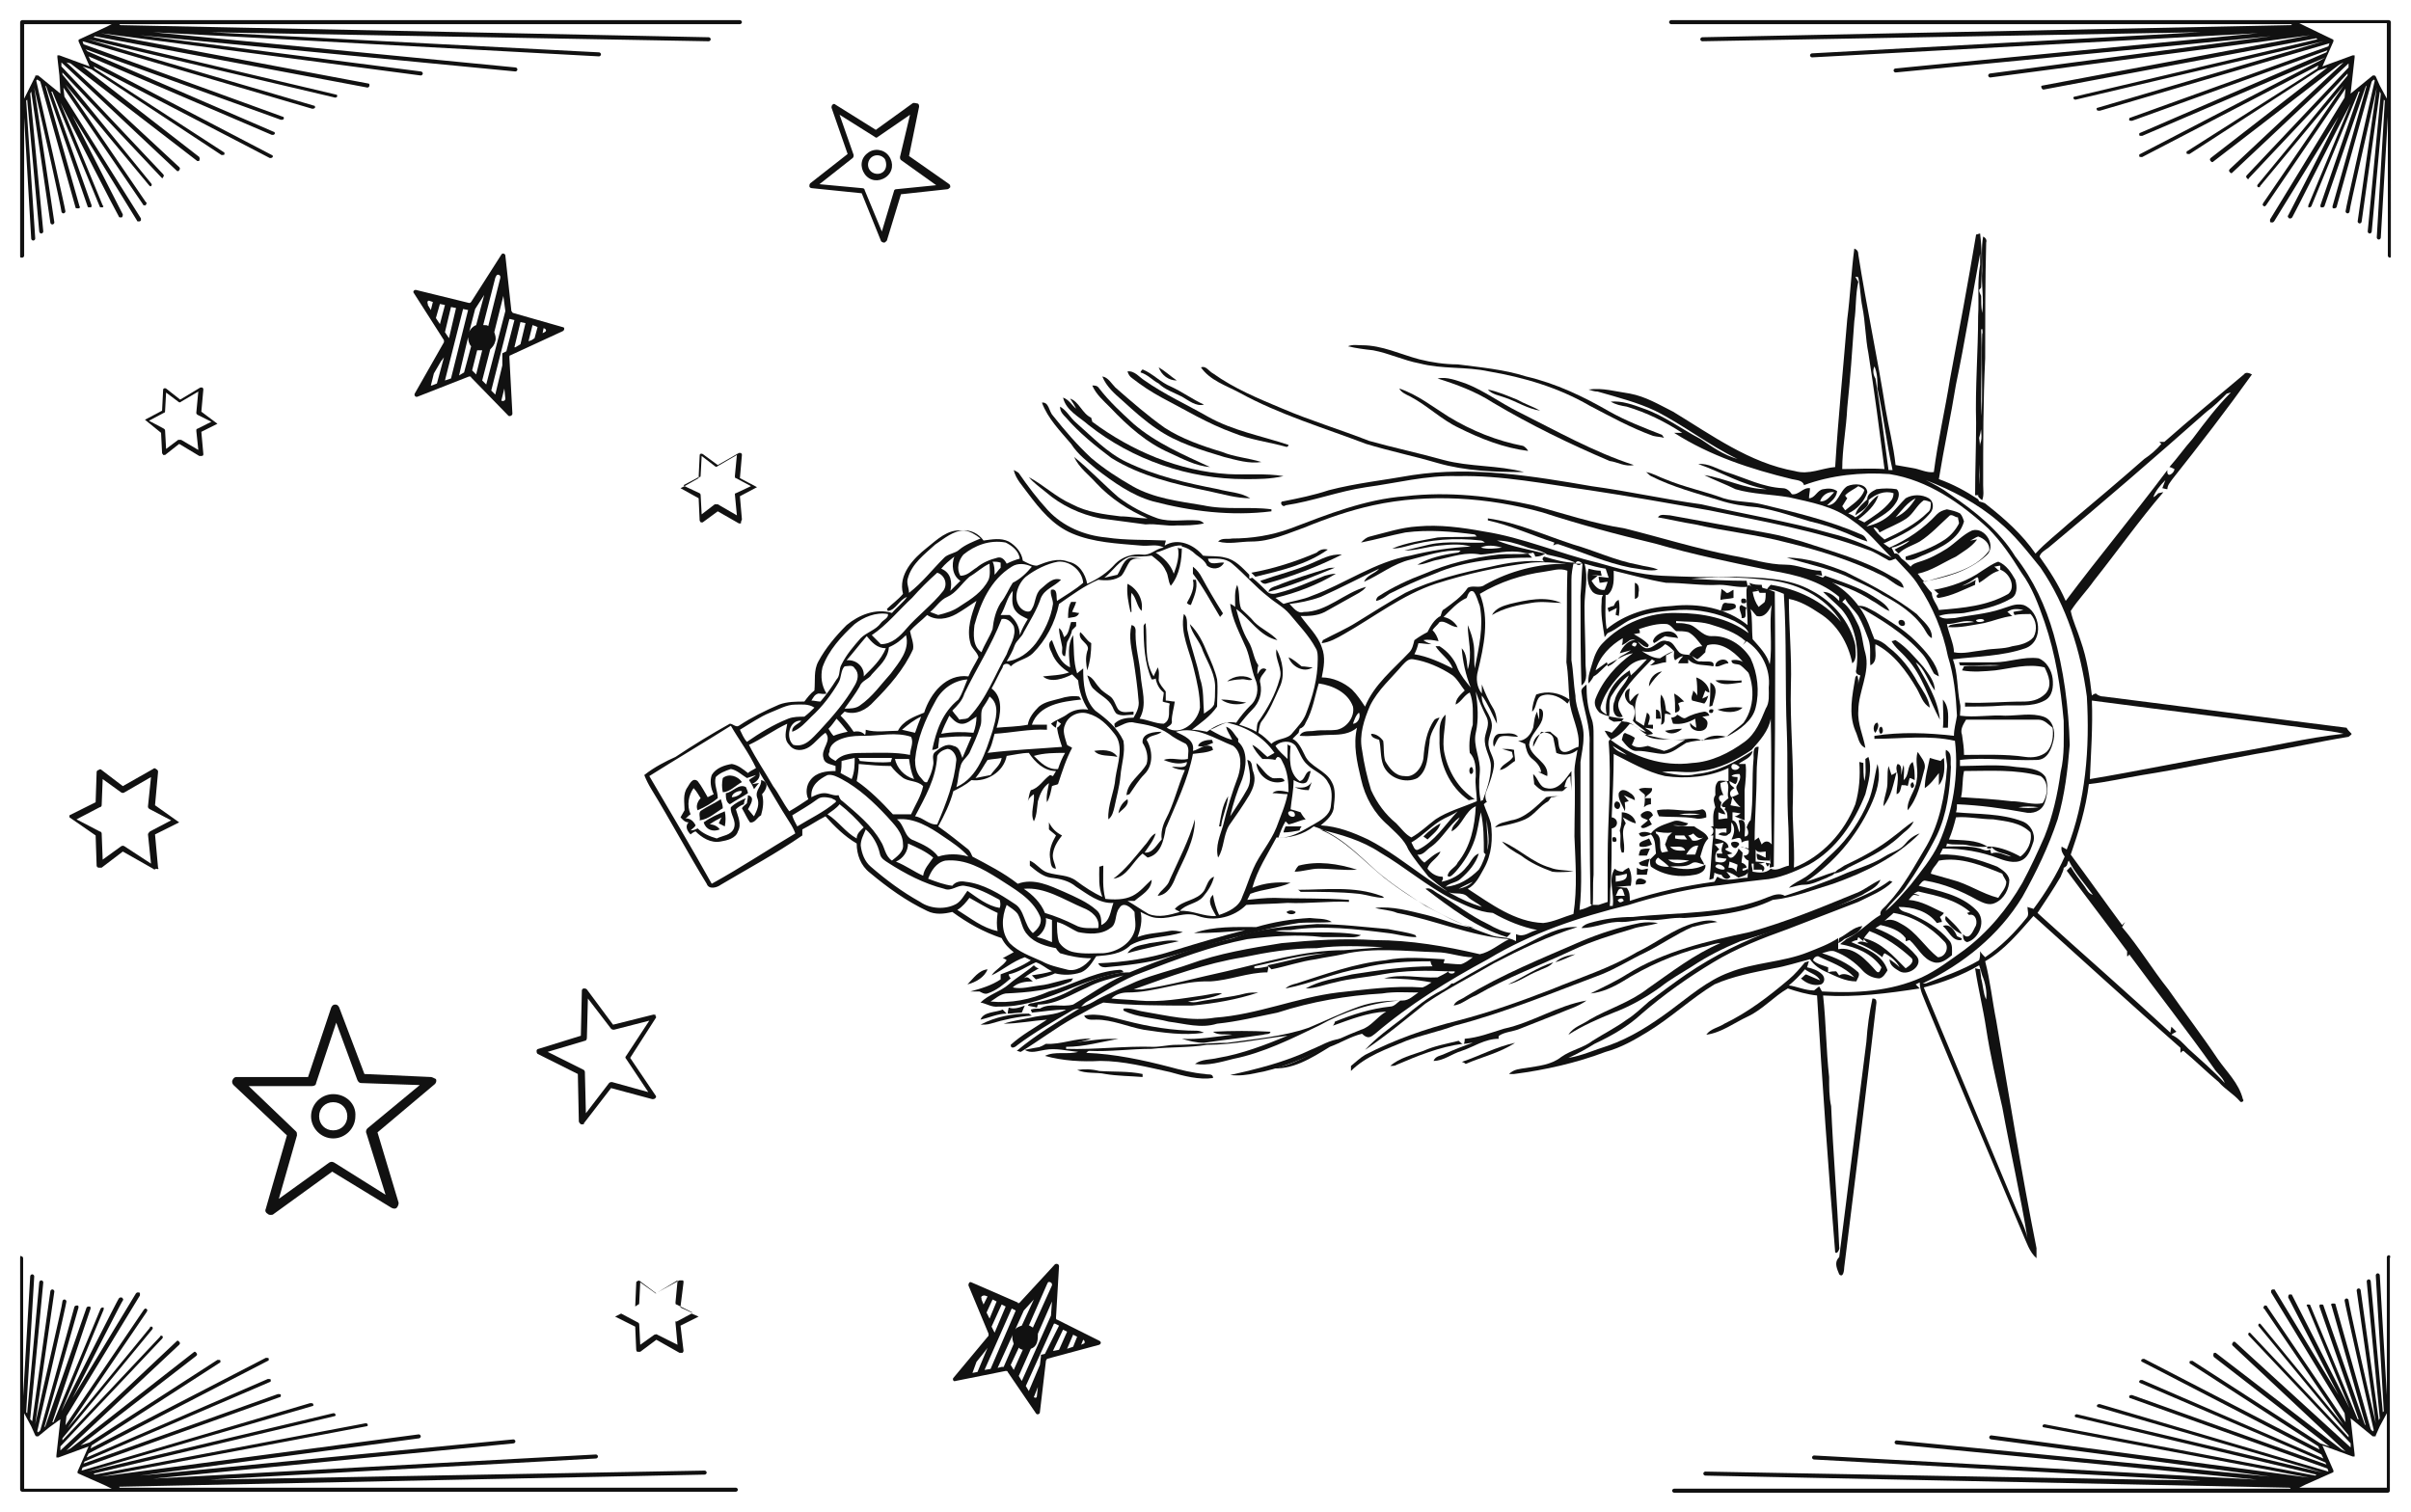 <?xml version="1.0" encoding="utf-8"?>
<!-- Generator: Adobe Illustrator 26.0.3, SVG Export Plug-In . SVG Version: 6.00 Build 0)  -->
<svg version="1.1" id="Слой_25" xmlns="http://www.w3.org/2000/svg" xmlns:xlink="http://www.w3.org/1999/xlink" x="0px"
	 y="0px" viewBox="0 0 239.5 150.2" style="enable-background:new 0 0 239.5 150.2;" xml:space="preserve">
<style type="text/css">
	.st0{fill:#111111;}
</style>
<g>
	<path class="st0" d="M2.2,25.6c0.1,0,0.2-0.1,0.2-0.2V11.7l0.7,12c0,0.1,0.1,0.2,0.2,0.2c0.1,0,0.2-0.1,0.2-0.2L2.6,10l0.1-0.1
		L3.9,23c0,0.1,0.1,0.2,0.2,0.2c0.1,0,0.2-0.1,0.2-0.2L3,9.3l0.1-0.2l1.9,13c0,0.1,0.1,0.2,0.2,0.2c0.1,0,0.2-0.1,0.2-0.2l-2-13.4
		c0.9,3.9,2.7,12,2.7,12.3c0,0.1,0.1,0.2,0.2,0.2c0.1,0,0.2-0.1,0.2-0.2c0-0.2-2.2-9.9-2.9-13l0.1-0.1L4,8.1l3.5,12.5
		c0,0.1,0.1,0.1,0.2,0.1c0,0,0,0,0.1,0c0.1,0,0.2-0.1,0.1-0.2l-3.4-12l0.1,0.1l4.1,11.9c0,0.1,0.1,0.1,0.2,0.1c0,0,0,0,0.1,0
		s0.1-0.1,0.1-0.2l-4-11.3h0.1l4.7,11.4c0,0.1,0.1,0.1,0.2,0.1h0.1c0.1-0.1,0.1-0.1,0-0.2L6,10.2c1.3,2.6,5.6,11,5.8,11.3
		c0,0.1,0.1,0.1,0.2,0.1h0.1c0.1-0.1,0.1-0.2,0.1-0.3c-0.1-0.2-2.9-5.7-5-9.8l6.4,10.4c0,0.1,0.1,0.1,0.2,0.1c0.1,0,0.1,0,0.2-0.1
		c0-0.1,0-0.1,0-0.2L6.4,9.6L6.3,8.7l7.9,11.6c0,0.1,0.1,0.1,0.2,0.1c0.1,0,0.1,0,0.1-0.1c0.1-0.1,0.1-0.2,0-0.2l-8-11.7l8.3,10
		l0.1,0.1H15c0.1-0.1,0.1-0.2,0-0.3L6.2,7.4V7.2L16,17.6l0.1,0.1c0,0,0.1,0,0.1-0.1c0.1-0.1,0.1-0.2,0-0.3L6.1,6.6V6.2L17.6,17h0.1
		c0,0,0.1,0,0.1-0.1c0.1-0.1,0.1-0.2,0-0.3L6.6,6.2L7,6.3L19.6,16h0.1c0.1,0,0.1,0,0.1-0.1c0.1-0.1,0-0.2,0-0.3l-11.6-9l0.9,0.3
		L22,15.4h0.1c0.1,0,0.2,0,0.2-0.1c0-0.1,0-0.2-0.1-0.2L9.4,6.8L9.3,6.6l17.5,9.1h0.1c0.1,0,0.2-0.1,0.2-0.1c0-0.1,0-0.2-0.1-0.2
		L9,6L8.8,5.6L27,13.4c0,0,0,0,0.1,0c0.1,0,0.1,0,0.2-0.1c0-0.1,0-0.2-0.1-0.2l-18.5-8L8.5,4.9l19.4,7c0,0,0,0,0.1,0s0.1,0,0.2-0.1
		c0-0.1,0-0.2-0.1-0.2L8.3,4.4L8.2,4.1L31,10.8c0,0,0,0,0.1,0c0.1,0,0.2-0.1,0.2-0.1c0-0.1,0-0.2-0.1-0.2L8.7,3.9l24.6,5.8
		c0.1,0,0.2-0.1,0.2-0.1c0-0.1,0-0.2-0.1-0.2L9.3,3.7l0.1-0.1l27.1,5.1c0.1,0,0.2-0.1,0.2-0.2s0-0.2-0.1-0.2L10,3.3l31.8,4.2
		c0.1,0,0.2-0.1,0.2-0.2c0-0.1-0.1-0.2-0.2-0.2L13.9,3.5l37.3,3.6c0.1,0,0.2-0.1,0.2-0.2c0-0.1-0.1-0.2-0.2-0.2l-36-3.5l44.3,2.4
		c0.1,0,0.2-0.1,0.2-0.2c0-0.1-0.1-0.2-0.2-0.2l-38.6-2l49.5,0.9c0.1,0,0.2-0.1,0.2-0.2c0-0.1-0.1-0.2-0.2-0.2L12,2.5
		c-0.1,0-0.2-0.1-0.1-0.1c0,0,0,0,0.1,0h61.5c0.1,0,0.2-0.1,0.2-0.2c0-0.1-0.1-0.2-0.2-0.2H2.2C2.1,2,2,2.1,2,2.2v23.3
		C2,25.6,2.1,25.6,2.2,25.6z M2.4,2.4h8.7l-0.6,0.3L7.9,3.9C7.8,3.9,7.8,4,7.8,4.1l1.1,2.5l-3-1.1c0,0,0,0-0.1,0c0,0,0,0-0.1,0
		c0,0,0,0,0,0.1c0,0,0,0,0,0.1l0.2,1.8L6,9.3L4.9,8.4L3.8,7.5c0,0-0.1,0-0.2,0c-0.1,0-0.1,0-0.1,0.1L3.1,8.4L2.4,9.8V2.4z"/>
	<path class="st0" d="M73.1,147.8H12c0,0,0,0-0.1,0c-0.1-0.1-0.1-0.1,0.1-0.1l58-1.2c0.1,0,0.2-0.1,0.2-0.2c0-0.1-0.1-0.2-0.2-0.2
		L20.8,147l38.4-2.1c0.1,0,0.2-0.1,0.2-0.2c0-0.1-0.1-0.2-0.2-0.2l-44,2.4l35.8-3.5c0.1,0,0.2-0.1,0.2-0.2c0-0.1-0.1-0.2-0.2-0.2
		l-37.1,3.6l27.7-3.7c0.1,0,0.2-0.1,0.2-0.2s-0.1-0.2-0.2-0.2L10,146.7l26.4-5c0.1,0,0.2-0.1,0.1-0.2c0-0.1-0.1-0.1-0.2-0.1
		l-26.9,5.1l-0.1-0.1l23.9-5.7c0.1,0,0.2-0.1,0.1-0.2c0-0.1-0.1-0.1-0.2-0.1l-24.4,5.8l22.3-6.5c0.1,0,0.2-0.1,0.1-0.2
		c0-0.1-0.1-0.1-0.2-0.1c0,0,0,0-0.1,0l-22.7,6.7l0.1-0.3l19.6-7c0.1,0,0.1-0.1,0.1-0.2c0-0.1-0.1-0.1-0.2-0.1c0,0,0,0-0.1,0
		l-19.3,6.9l0.1-0.2l18.4-7.9c0.1,0,0.1-0.1,0.1-0.2c0-0.1-0.1-0.1-0.2-0.1c0,0,0,0-0.1,0l-18,7.8l0.2-0.4l17.8-9.2
		c0.1,0,0.1-0.1,0.1-0.2c0-0.1-0.1-0.1-0.2-0.1h-0.1l-17.4,9l0.1-0.3l12.7-8.2c0.1,0,0.1-0.1,0.1-0.2s-0.1-0.1-0.2-0.1h-0.1
		l-12.7,8.2L8,143.6l11.5-8.9c0.1-0.1,0.1-0.2,0-0.3l-0.1-0.1h-0.1L7,143.9l-0.4,0.2l11.2-10.5c0.1-0.1,0.1-0.2,0-0.3l-0.1-0.1h-0.1
		L6,144.1v-0.4L16.1,133c0.1-0.1,0.1-0.2,0-0.3H16c0,0-0.1,0-0.1,0.1l-9.7,10.3v-0.2l8.9-10.8c0.1-0.1,0.1-0.2,0-0.3H15
		c-0.1,0-0.1,0-0.1,0.1l-8.2,10l7.9-11.6c0-0.1,0.1-0.2,0-0.2l-0.1-0.1c-0.1,0-0.1,0-0.2,0.1l-7.8,11.5l0.1-0.9l7.3-12
		c0-0.1,0-0.1,0-0.2c0-0.1-0.1-0.1-0.2-0.1c-0.1,0-0.1,0-0.2,0.1l-6.3,10.4c2.1-4.1,4.9-9.6,5-9.7c0.1-0.1,0-0.2-0.1-0.3H12
		c-0.1,0-0.1,0-0.2,0.1c-0.2,0.3-4.4,8.6-5.7,11.2l4.2-10.1c0-0.1,0-0.2,0-0.2h-0.1c-0.1,0-0.1,0-0.2,0.1l-4.7,11.3H5.2L9,130
		c0-0.1,0-0.2-0.1-0.2c0,0,0,0-0.1,0c-0.1,0-0.1,0-0.2,0.1l-4.1,11.8l-0.1,0.1l3.4-11.9c0-0.1,0-0.2-0.1-0.2c0,0,0,0-0.1,0
		c-0.1,0-0.2,0.1-0.2,0.1L4,142.1l-0.2,0.2l-0.1-0.1c0.7-3.1,2.9-12.7,2.9-12.9c0-0.1-0.1-0.2-0.2-0.2c-0.1,0-0.2,0.1-0.2,0.2
		c0,0.4-1.9,8.4-2.7,12.2l1.9-13.2c0-0.1-0.1-0.2-0.2-0.2c-0.1,0-0.2,0.1-0.2,0.2l-1.8,12.9L3,141l1.3-13.6c0-0.1-0.1-0.2-0.2-0.2
		c-0.1,0-0.2,0.1-0.2,0.2l-1.2,13l-0.1-0.1l0.8-13.5c0-0.1-0.1-0.2-0.2-0.2c-0.1,0-0.2,0.1-0.2,0.2l-0.7,11.9V125
		c0-0.1-0.1-0.2-0.2-0.2c0-0.1-0.1,0-0.1,0.1V148c0,0.1,0.1,0.2,0.2,0.2h70.9c0.1,0,0.2-0.1,0.2-0.2S73.2,147.8,73.1,147.8z
		 M2.4,147.9v-0.1v-7.4l0.7,1.3l0.4,0.9l0.1,0.1c0.1,0,0.1,0,0.2,0l1.1-0.9L6,141l-0.2,1.8l-0.2,1.8c0,0,0,0,0,0.1c0,0,0,0,0,0.1
		c0,0,0,0,0.1,0c0,0,0,0,0.1,0l3-1.1l-1.1,2.5c0,0.1,0,0.2,0.1,0.2l2.7,1.2l0.6,0.3H2.4z"/>
	<path class="st0" d="M43.3,107.2c-0.2-0.1-0.4-0.2-0.5-0.2l-6.6-0.3l-2.5-6.6c-0.1-0.2-0.2-0.3-0.4-0.3s-0.3,0.1-0.4,0.3l-2.3,6.9
		h-7.1c-0.2,0-0.3,0.1-0.4,0.3c-0.1,0.2,0,0.4,0.1,0.5l5.3,5l-2.1,7.3c-0.1,0.2,0,0.4,0.2,0.5c0.1,0.1,0.2,0.1,0.3,0.1
		c0.1,0,0.2,0,0.3-0.1l5.8-4.2l5.9,3.6c0.2,0.1,0.4,0.1,0.5,0c0.1-0.1,0.2-0.3,0.2-0.5l-2.1-7l5.7-4.8
		C43.3,107.6,43.4,107.4,43.3,107.2z M36.5,112.1c-0.1,0.1-0.2,0.3-0.1,0.5l1.9,6.1l-5.1-3.2c-0.2-0.1-0.3-0.1-0.5,0l-5,3.6l1.8-6.3
		c0-0.2,0-0.3-0.1-0.4l-4.7-4.5H31c0.2,0,0.4-0.1,0.4-0.3l2-6l2.1,5.7c0.1,0.2,0.2,0.3,0.4,0.3l5.8,0.2L36.5,112.1z"/>
	<path class="st0" d="M33.1,108.7c-1.2,0-2.2,1-2.2,2.2c0,1.2,1,2.2,2.2,2.2c1.2,0,2.2-1,2.2-2.2C35.4,109.7,34.4,108.7,33.1,108.7z
		 M33.1,112.3c-0.8,0-1.4-0.6-1.4-1.4c0-0.8,0.6-1.4,1.4-1.4c0.8,0,1.4,0.6,1.4,1.4C34.5,111.7,33.9,112.3,33.1,112.3z"/>
	<path class="st0" d="M50.7,35.3l5.2-2.4c0.2-0.1,0.2-0.4,0-0.4L51,31.1c-0.1,0-0.1-0.1-0.2-0.2l-0.6-5.5c0-0.2-0.3-0.3-0.4-0.1
		l-3,4.7c-0.1,0.1-0.1,0.1-0.2,0.1l-5.3-1.3c-0.2,0-0.3,0.2-0.2,0.3l3,4.7c0,0.1,0,0.2,0,0.2l-2.9,5.1c-0.1,0.2,0.1,0.4,0.3,0.3
		l5.1-2c0.1,0,0.2,0,0.2,0.1l3.7,3.8c0.1,0.1,0.4,0,0.4-0.2l-0.3-5.6C50.6,35.4,50.6,35.3,50.7,35.3z M43.4,38.1l-0.5,0.2
		c0,0,0,0-0.1,0l0.3-1.2l0.7-1.2l0.3-0.4L43.4,38.1z M54,32.6c0.3,0.1,0.3,0.3,0.1,0.4l-0.2,0.1L54,32.6z M52.9,32.3l0.3,0.1
		l0.2,0.1l-0.3,1.1l-0.3,0.2l-0.3,0.1L52.9,32.3z M52.2,32.1l-0.5,2.1l-0.5,0.3h-0.1l0.6-2.5L52.2,32.1z M49.3,27.4
		c0.1-0.2,0.4-0.1,0.4,0.1v0.1l-1.2,4.8c-0.1-0.1-0.2-0.1-0.4-0.1H48l1.2-4.7L49.3,27.4z M45.3,30.6l-0.7,3L44.2,33l0.6-2.5
		L45.3,30.6z M42.8,30.8l-0.3-0.5v-0.1c-0.1-0.2,0-0.4,0.2-0.3L43,30L42.8,30.8z M43.7,32.2l-0.4-0.6l0.4-1.4l0.5,0.1L43.7,32.2z
		 M44.2,37.8l1.8-7.1l0.5,0.1l-1.7,6.8L44.2,37.8z M46.1,37L46.1,37l-0.5,0.3l0.9-3.8c0,0.3,0.1,0.7,0.3,0.9L46.1,37z M46.6,33
		l0.6-2.3l0.9-1.4l-0.8,3C47,32.4,46.7,32.7,46.6,33z M46.9,36.8l0.5-2h0.1c0.1,0,0.3,0,0.4,0l-0.6,2.4L46.9,36.8z M47.9,37.8
		l0.8-3.1c0.2-0.2,0.4-0.4,0.5-0.8c0.1-0.3,0-0.6-0.1-0.9l0.9-3.6l0.2,1.5l-1.9,7.3L47.9,37.8z M49.8,39.8l0.3-1.2l0.1,1
		C50.2,39.8,50,39.9,49.8,39.8z M50.3,34.9l-0.4,0.2v0.3v0.9l-0.7,2.9l-0.4-0.4l1.8-7.1h0.1l0.4,0.1L50.3,34.9z"/>
	<path class="st0" d="M237.3,2H166c-0.1,0-0.2,0.1-0.2,0.2c0,0.1,0.1,0.2,0.2,0.2h61.5c0,0,0,0,0.1,0c0.1,0.1,0.1,0.1-0.1,0.1
		l-58.4,1.2c-0.1,0-0.2,0.1-0.2,0.2c0,0.1,0.1,0.2,0.2,0.2l49.5-0.9L180,5.3c-0.1,0-0.2,0.1-0.2,0.2s0.1,0.2,0.2,0.2l44.3-2.4
		l-36,3.5c-0.1,0-0.2,0.1-0.2,0.2s0.1,0.2,0.2,0.2l37.3-3.6l-27.9,3.7c-0.1,0-0.2,0.1-0.2,0.2s0.1,0.2,0.2,0.2l31.8-4.2l-26.6,5
		c-0.1,0-0.2,0.1-0.1,0.2c0,0.1,0.1,0.2,0.2,0.2l27.1-5.1l0.1,0.1l-24.1,5.7c-0.1,0-0.2,0.1-0.1,0.2c0,0.1,0.1,0.1,0.2,0.1l24.6-5.8
		l-22.4,6.6c-0.1,0-0.2,0.1-0.1,0.2c0,0.1,0.1,0.1,0.2,0.1c0,0,0,0,0.1,0l22.8-6.7l-0.1,0.3l-19.7,7.1c-0.1,0-0.1,0.1-0.1,0.2
		c0,0.1,0.1,0.1,0.2,0.1c0,0,0,0,0.1,0l19.4-7l-0.1,0.2l-18.5,8c-0.1,0-0.1,0.1-0.1,0.2c0,0.1,0.1,0.1,0.2,0.1c0,0,0,0,0.1,0
		L231,5.7L230.5,6l-17.9,9.3c-0.1,0-0.1,0.1-0.1,0.2s0.1,0.1,0.2,0.1h0.1l17.5-9.1l-0.1,0.3L217.3,15c-0.1,0-0.1,0.1-0.1,0.2
		c0,0.1,0.1,0.1,0.2,0.1h0.1L230.3,7l0.9-0.3l-11.6,9c-0.1,0.1-0.1,0.2,0,0.3l0.1,0.1h0.1l12.6-9.7l0.4-0.2l-11.3,10.6
		c-0.1,0.1-0.1,0.2,0,0.3l0.1,0.1h0.1l11.6-10.9v0.4l-10.1,10.7c-0.1,0.1-0.1,0.2,0,0.3l0.1,0.1c0,0,0.1,0,0.1-0.1l9.8-10.4v0.2
		l-8.9,10.8c-0.1,0.1-0.1,0.2,0,0.3h0.1c0.1,0,0.1,0,0.1-0.1l8.3-10l-8,11.7c0,0.1-0.1,0.2,0,0.2l0.1,0.1c0.1,0,0.1,0,0.2-0.1
		L233,8.8l-0.1,0.9l-7.4,12.1c0,0.1,0,0.1,0,0.2s0.1,0.1,0.2,0.1c0.1,0,0.1,0,0.2-0.1l6.4-10.4c-2.1,4.2-4.9,9.6-5,9.8
		c-0.1,0.1,0,0.2,0.1,0.3h0.1c0.1,0,0.1,0,0.2-0.1c0.2-0.3,4.4-8.7,5.8-11.3l-4.2,10.1c0,0.1,0,0.2,0,0.2h0.1c0.1,0,0.1,0,0.2-0.1
		l4.7-11.4h0.1l-3.9,11.3c0,0.1,0,0.2,0.1,0.2c0,0,0,0,0.1,0c0.1,0,0.1,0,0.2-0.1L235,8.6l0.1-0.1l-3.4,12c0,0.1,0,0.2,0.1,0.2
		c0,0,0,0,0.1,0c0.1,0,0.2-0.1,0.2-0.1l3.5-12.5l0.2-0.2l0.1,0.1c-0.7,3.1-2.9,12.7-2.9,13c0,0.1,0.1,0.2,0.2,0.2
		c0.1,0,0.2-0.1,0.2-0.2c0-0.4,1.9-8.5,2.7-12.3L234.2,22c0,0.1,0.1,0.2,0.2,0.2c0.1,0,0.2-0.1,0.2-0.2l1.8-12.9l0.1,0.2L235.2,23
		c0,0.1,0.1,0.2,0.2,0.2c0.1,0,0.2-0.1,0.2-0.2l1.2-13.1l0.1,0.1l-0.8,13.6c0,0.1,0.1,0.2,0.2,0.2c0.1,0,0.2-0.1,0.2-0.2l0.7-12
		v13.8c0,0.1,0.1,0.2,0.2,0.2c0,0,0.1,0,0.1-0.1V2.2C237.5,2.1,237.4,2,237.3,2z M237.1,2.4v7.4l-0.7-1.3L236,7.6l-0.1-0.1
		c-0.1,0-0.1,0-0.2,0l-1.1,0.9l-1.1,0.9l0.2-1.8l0.2-1.8c0,0,0,0,0-0.1c0,0,0,0,0-0.1c0,0,0,0-0.1,0c0,0,0,0-0.1,0l-3,1.1l1.1-2.5
		c0-0.1,0-0.2-0.1-0.2L229,2.6l-0.6-0.3h8.7V2.4z"/>
	<path class="st0" d="M237.3,124.7c-0.1,0-0.2,0.1-0.2,0.2v13.7l-0.7-11.9c0-0.1-0.1-0.2-0.2-0.2s-0.2,0.1-0.2,0.2l0.8,13.5
		l-0.1,0.1l-1.2-13c0-0.1-0.1-0.2-0.2-0.2c-0.1,0-0.2,0.1-0.2,0.2l1.3,13.6l-0.1,0.2l-1.8-12.9c0-0.1-0.1-0.2-0.2-0.2
		c-0.1,0-0.2,0.1-0.2,0.2l1.9,13.2c-0.9-3.8-2.7-11.9-2.7-12.2c0-0.1-0.1-0.2-0.2-0.2c-0.1,0-0.2,0.1-0.2,0.2
		c0,0.2,2.2,9.9,2.9,12.9l-0.1,0.1l-0.2-0.2l-3.5-12.4c0-0.1-0.1-0.1-0.2-0.1c0,0,0,0-0.1,0c-0.1,0-0.2,0.1-0.1,0.2l3.4,11.9
		l-0.1-0.1l-4.1-11.8c0-0.1-0.1-0.1-0.2-0.1c0,0,0,0-0.1,0c-0.1,0-0.1,0.1-0.1,0.2l3.9,11.2h-0.1l-4.7-11.3c0-0.1-0.1-0.1-0.2-0.1
		h-0.1c-0.1,0.1-0.1,0.1,0,0.2l4.2,10.1c-1.3-2.6-5.6-11-5.7-11.2c0-0.1-0.1-0.1-0.2-0.1h-0.1c-0.1,0.1-0.1,0.2-0.1,0.3
		c0.1,0.2,2.9,5.6,5,9.7l-6.3-10.4c0-0.1-0.1-0.1-0.2-0.1c-0.1,0-0.1,0-0.2,0.1c0,0.1,0,0.1,0,0.2l7.3,12l0.1,0.9l-7.8-11.5
		c0-0.1-0.1-0.1-0.2-0.1c-0.1,0-0.1,0-0.1,0.1c-0.1,0.1-0.1,0.2,0,0.2l7.9,11.6l-8.2-10l-0.1-0.1h-0.1c-0.1,0.1-0.1,0.2,0,0.3
		l8.9,10.8v0.2l-9.7-10.3l-0.1-0.1h-0.1c-0.1,0.1-0.1,0.2,0,0.3l10.1,10.7v0.4L222,133.3h-0.1c0,0-0.1,0-0.1,0.1
		c-0.1,0.1-0.1,0.2,0,0.3l11.2,10.5l-0.4-0.2l-12.5-9.6H220c-0.1,0-0.1,0-0.1,0.1c-0.1,0.1,0,0.2,0,0.3l11.5,8.9l-0.9-0.3l-12.7-8.2
		h-0.1c-0.1,0-0.2,0-0.2,0.1c0,0.1,0,0.2,0.1,0.2l12.7,8.2l0.1,0.3l-17.4-9h-0.1c-0.1,0-0.2,0.1-0.2,0.1c0,0.1,0,0.2,0.1,0.2
		l17.8,9.2l0.2,0.4l-18-7.8c0,0,0,0-0.1,0c-0.1,0-0.1,0-0.2,0.1c0,0.1,0,0.2,0.1,0.2l18.4,7.9l0.1,0.2l-19.3-6.9c0,0,0,0-0.1,0
		c-0.1,0-0.1,0-0.2,0.1c0,0.1,0,0.2,0.1,0.2l19.6,7l0.1,0.3l-22.7-6.7c0,0,0,0-0.1,0c-0.1,0-0.2,0.1-0.2,0.1c0,0.1,0,0.2,0.1,0.2
		l22.3,6.5l-24.4-5.8c-0.1,0-0.2,0.1-0.2,0.1c0,0.1,0,0.2,0.1,0.2l23.9,5.7l-0.1,0.1l-26.9-5.1c-0.1,0-0.2,0.1-0.2,0.1
		c0,0.1,0,0.2,0.1,0.2l26.4,5l-31.6-4.2c-0.1,0-0.2,0.1-0.2,0.2c0,0.1,0.1,0.2,0.2,0.2l27.7,3.7l-37.1-3.6c-0.1,0-0.2,0.1-0.2,0.2
		c0,0.1,0.1,0.2,0.2,0.2l35.8,3.5l-44-2.4c-0.1,0-0.2,0.1-0.2,0.2c0,0.1,0.1,0.2,0.2,0.2l38.4,2.1l-49.2-0.9c-0.1,0-0.2,0.1-0.2,0.2
		s0.1,0.2,0.2,0.2l58,1.2c0.1,0,0.2,0.1,0.1,0.1c0,0,0,0-0.1,0h-61.1c-0.1,0-0.2,0.1-0.2,0.2c0,0.1,0.1,0.2,0.2,0.2h70.9
		c0.1,0,0.2-0.1,0.2-0.2V125C237.5,124.8,237.4,124.7,237.3,124.7z M237.1,147.8h-8.7l0.6-0.3l2.7-1.2c0.1,0,0.1-0.1,0.1-0.2
		l-1.1-2.5l3,1.1c0,0,0,0,0.1,0c0,0,0,0,0.1,0c0,0,0,0,0-0.1c0,0,0,0,0-0.1l-0.2-1.8l-0.2-1.8l1.1,0.9l1.1,0.9c0,0,0.1,0,0.2,0
		c0.1,0,0.1,0,0.1-0.1l0.4-0.9l0.7-1.3V147.8z"/>
	<path class="st0" d="M80.7,18.7l4.9,0.5l1.9,4.7c0,0.1,0.2,0.2,0.3,0.2c0.1,0,0.1,0,0.2-0.1l0.1-0.1l1.4-4.6l4.6-0.5
		c0.1,0,0.2-0.1,0.3-0.2c0-0.1,0-0.2-0.1-0.3l-4-2.8l1-4.9c0-0.1,0-0.2-0.1-0.3c-0.4-0.1-0.5-0.1-0.6,0L87,12.9l-4-2.5
		c-0.1-0.1-0.2-0.1-0.3,0c-0.1,0.1-0.1,0.2-0.1,0.3l1.6,4.6l-3.7,2.9c-0.1,0.1-0.1,0.2-0.1,0.3S80.5,18.7,80.7,18.7z M84.7,15.7
		c0.1-0.1,0.1-0.2,0.1-0.3l-1.4-4l3.5,2.2c0.1,0.1,0.2,0.1,0.3,0l3.2-2.2l-1,4.2c0,0.1,0,0.2,0.1,0.3l3.5,2.5l-4,0.4
		c-0.1,0-0.2,0.1-0.2,0.2l-1.2,4l-1.7-4.1c0-0.1-0.1-0.2-0.2-0.2l-4.3-0.4L84.7,15.7z"/>
	<path class="st0" d="M88,17.6c0.7-0.5,0.8-1.4,0.3-2.1s-1.5-0.8-2.1-0.3c-0.7,0.5-0.8,1.4-0.3,2.1S87.3,18.1,88,17.6z M86.6,15.6
		c0.4-0.3,1-0.2,1.3,0.2c0.2,0.4,0.2,1-0.2,1.3c-0.4,0.3-1,0.2-1.3-0.2C86.1,16.5,86.2,15.9,86.6,15.6z"/>
	<path class="st0" d="M109.2,133.2l-4.2-2.1c-0.1,0-0.1-0.1-0.1-0.2l0.3-5.1c0-0.2-0.2-0.3-0.4-0.2l-3.5,3.8c-0.1,0.1-0.2,0.1-0.2,0
		l-4.6-2c-0.2-0.1-0.3,0.1-0.3,0.3l2,4.8c0,0.1,0,0.2,0,0.2l-3.5,4.2c-0.1,0.1,0,0.4,0.2,0.3l5-1c0.1,0,0.2,0,0.2,0.1l2.8,4.1
		c0.1,0.2,0.4,0.1,0.4-0.1l0.6-5.1c0-0.1,0.1-0.1,0.1-0.2l5.2-1.4C109.4,133.5,109.4,133.3,109.2,133.2z M104.1,127.4
		c0.1-0.1,0.4,0,0.4,0.2v0.1l-1.9,4.2c-0.1-0.1-0.2-0.1-0.3-0.2h-0.1l1.8-4.1L104.1,127.4z M101.7,130.2l1-1.1l-1.2,2.6
		c-0.3,0.1-0.6,0.2-0.7,0.5L101.7,130.2z M99.9,129.8l-1.1,2.6l-0.3-0.6l1-2.2L99.9,129.8z M97.5,129.1V129
		c-0.1-0.2,0.1-0.3,0.3-0.3l0.3,0.1l-0.4,0.8L97.5,129.1z M98,130.4l0.6-1.3l0.4,0.2l-0.7,1.7L98,130.4z M96.6,136.4
		C96.6,136.4,96.6,136.4,96.6,136.4l0.4-1.1l0.8-1l0.3-0.4l-1,2.4L96.6,136.4z M97.8,136.1l2.7-6.1l0.4,0.2l-2.5,5.8L97.8,136.1z
		 M99.7,135.8h-0.2l-0.4,0.1l1.5-3.3c-0.1,0.3,0,0.6,0.1,0.9L99.7,135.8z M100.4,135.6l0.8-1.7c0,0,0.1,0,0.1,0.1
		c0.1,0,0.2,0.1,0.3,0.1l-0.9,2L100.4,135.6z M101.2,136.7l1.2-2.7c0.3-0.1,0.5-0.3,0.6-0.6c0.1-0.3,0.1-0.6,0.1-0.9l1.4-3.2
		l-0.1,1.4l-2.9,6.5L101.2,136.7z M103,138.7c0,0.2-0.2,0.2-0.3,0.1l0.4-1L103,138.7z M103.8,134.5l-0.4,0.1v0.2l-0.1,0.8l-1.1,2.6
		l-0.3-0.5l2.8-6.2h0.1l0.4,0.2L103.8,134.5z M104.7,134.2h-0.1l1-2.1l0.4,0.2l-0.8,1.8L104.7,134.2z M106.6,133.8l-0.3,0.1L106,134
		l0.6-1.4l0.2,0.1l0.2,0.1L106.6,133.8z M107.6,133.5l-0.2,0.1l0.2-0.5C107.8,133.2,107.8,133.5,107.6,133.5z"/>
	<path class="st0" d="M64.9,100.8l-4,1l-2.6-3.5c-0.1-0.1-0.2-0.1-0.3-0.1s-0.2,0.1-0.2,0.2l-0.1,4.5l-4.2,1.3
		c-0.1,0-0.2,0.1-0.2,0.2c0,0.1,0,0.2,0.1,0.3l4,2l0.1,4.7c0,0.1,0.1,0.2,0.2,0.3c0.1,0,0.1,0,0.2,0c0.1,0,0.1,0,0.1-0.1l2.7-3.5
		l4.1,1.1c0.1,0,0.2,0,0.3-0.1c0.1-0.1,0.1-0.2,0-0.3l-2.5-3.7l2.5-3.9c0.1-0.1,0.1-0.2,0-0.3C65.2,100.8,65,100.8,64.9,100.8z
		 M62.2,104.9c-0.1,0.1-0.1,0.2,0,0.3l2.2,3.3l-3.6-1c-0.1,0-0.2,0-0.3,0.1l-2.3,3l-0.1-4.1c0-0.1-0.1-0.2-0.1-0.2l-3.6-1.8l3.7-1.1
		c0.1,0,0.2-0.1,0.2-0.3l0.1-3.9l2.3,3c0.1,0.1,0.2,0.1,0.3,0.1l3.5-0.9L62.2,104.9z"/>
	<path class="st0" d="M15.4,80l0.3-3.3c0-0.1,0-0.2-0.2-0.3c-0.1-0.1-0.2-0.1-0.3,0l-3,1.7l-2.1-1.6c-0.1-0.1-0.2-0.1-0.3,0
		c-0.1,0-0.2,0.1-0.2,0.2l-0.1,3L6.9,81c0,0,0,0,0,0.1c0,0,0,0,0,0.1L9.5,83l0.1,3c0,0.1,0.1,0.2,0.2,0.2c0.1,0,0.2,0,0.3,0l2.1-1.6
		l3,1.7c0.1,0.1,0.2,0.1,0.3,0c0.2,0.1,0.3,0,0.2-0.1l-0.3-3.3l2.4-1.2L15.4,80z M14.9,82.6c-0.1,0.1-0.2,0.2-0.2,0.3l0.3,2.9
		l-2.6-1.7c-0.1-0.1-0.3-0.1-0.4,0l-1.8,1.3l-0.1-2.6c0-0.1-0.1-0.2-0.2-0.2l-2.3-1.2l2.3-1.2c0.1,0,0.2-0.1,0.2-0.2l0.1-2.6
		l1.8,1.3c0.1,0.1,0.3,0.1,0.4,0l2.6-1.5l-0.3,2.9c0,0.1,0,0.2,0.2,0.3l2.1,1.1L14.9,82.6z"/>
	<path class="st0" d="M67.1,131.4l0.2,2.2l-2-1c-0.1-0.1-0.2,0-0.3,0l-1.4,1l-0.1-2c0-0.1,0-0.1-0.1-0.2l-1.7-0.9l-0.6,0.3l2,1
		l0.1,2.3c0,0.1,0.1,0.2,0.1,0.2c0.1,0,0.2,0,0.3,0l1.6-1.2l2.3,1.3c0.1,0,0.2,0,0.3,0c0,0,0.1-0.1,0.1-0.2l-0.3-2.5l1.8-0.9
		l-0.7-0.3l-1.5,0.8C67.1,131.2,67.1,131.3,67.1,131.4z"/>
	<path class="st0" d="M63.5,129.4l0.1-2l1.4,1c0.1,0.1,0.1,0.1,0.2,0.1l-1.6-1.2c-0.1-0.1-0.2-0.1-0.3,0c-0.1,0-0.1,0.1-0.1,0.2
		l-0.1,2.3l0.3-0.2C63.5,129.6,63.5,129.5,63.5,129.4z"/>
	<polygon class="st0" points="63.1,129.8 61.7,130.5 61.7,130.5 63.1,129.8 	"/>
	<polygon class="st0" points="68.7,130.4 68.8,130.4 67.6,129.8 67.6,129.9 	"/>
	<path class="st0" d="M65.3,128.4c0,0-0.1,0.1-0.1,0.1L65.3,128.4l2-1.1l0-0.1L65.3,128.4z"/>
	<path class="st0" d="M67.2,129.6l0.4,0.2l0.3-2.4c0-0.1,0-0.2-0.1-0.2c-0.1,0-0.2,0-0.3,0l-0.2,0.1l-0.2,2.1
		C67.1,129.5,67.1,129.6,67.2,129.6z"/>
	<path class="st0" d="M20,40.9l0.2-2.2c0-0.1,0-0.1-0.1-0.2c-0.1,0-0.2,0-0.2,0l-2,1.2l-1.4-1.1c-0.1,0-0.1-0.1-0.2,0
		c-0.1,0-0.1,0.1-0.1,0.2l-0.1,2l-1.7,0.9L16,43l0.1,2c0,0.1,0.1,0.1,0.1,0.2c0.1,0,0.2,0,0.2,0l1.4-1.1l2,1.2c0.1,0,0.2,0,0.2,0
		c0.2,0,0.2-0.1,0.2-0.2L20,42.9l1.6-0.8L20,40.9z M19.6,42.6c-0.1,0-0.1,0.1-0.1,0.2l0.2,1.9l-1.7-1c-0.1,0-0.2,0-0.3,0l-1.2,0.9
		l-0.1-1.8c0-0.1,0-0.1-0.1-0.2l-1.5-0.8l1.5-0.8c0.1,0,0.1-0.1,0.1-0.2l0.1-1.8l1.2,0.9c0.1,0.1,0.2,0.1,0.3,0l1.7-1L19.5,41
		c0,0.1,0,0.1,0.1,0.2l1.4,0.7L19.6,42.6z"/>
	<polygon class="st0" points="69.4,47.4 67.9,48.2 68,48.3 69.4,47.5 	"/>
	<path class="st0" d="M73.5,47.5l0.2-2.3c0-0.1,0-0.1-0.1-0.2c-0.1,0-0.2,0-0.2,0l-2.1,1.2l-1.5-1.1c-0.1,0-0.2-0.1-0.2,0
		c-0.1,0-0.1,0.1-0.1,0.2l-0.1,2.1l0.1,0c0.1,0,0.1-0.1,0.1-0.2l0.1-1.9l1.3,1c0.1,0.1,0.2,0.1,0.3,0l1.9-1.1L73,47.3
		c0,0.1,0,0.2,0.1,0.2l1.5,0.8L73.1,49C73,49,73,49.1,73,49.1l0.2,2.1l-1.9-1.1c-0.1,0-0.2,0-0.3,0l-1.3,1l-0.1-1.9
		c0-0.1,0-0.1-0.1-0.2L68,48.3l-0.4,0.2l1.8,1l0.1,2.2c0,0.1,0.1,0.1,0.1,0.2c0.1,0,0.2,0,0.2,0l1.5-1.1l2.1,1.2c0.1,0,0.2,0,0.2,0
		c0-0.3,0.1-0.3,0.1-0.4l-0.2-2.3l1.7-0.9L73.5,47.5z"/>
	<path class="st0" d="M164.4,40.8c2.8,1.4,5.3,3.4,8.2,4.8c-1.4-0.4-2.5-1.2-3.7-2c-1.9-1-3.6-2.3-5.6-3c-1.1-0.4-2.2-0.8-3.3-0.7
		c0.5,0.3,1,0.4,1.6,0.5c2,0.6,3.8,1.5,5.5,2.6c-0.2,0-0.6,0-0.8,0c3.6,2.3,7.6,3.6,11.7,4.6c0.4,0.1,1.1,0.1,1.2,0.6
		c2.7-1,5.7-1.3,8.5-1.1c3.8,0.6,7.1,2.9,9.8,5.4c1.3,1.3,2.3,2.8,3.3,4.4c1.1,1.5,1.7,3.2,2.3,4.9c1.1,3.2,1.6,6.5,1.9,9.8
		c0,1.7,0.1,3.4-0.3,5.1c-0.3,2.2-0.8,4.4-1.6,6.4c-0.7,1.6-1.4,3.1-2.2,4.6c-1.5,2.6-3.4,4.9-5.8,6.7c-1.4,1-2.7,2-4.2,2.7
		c-3.1,1.4-6.6,1.6-9.9,1.4c-0.1-0.1-0.2-0.4-0.3-0.5c-0.1,0.1-0.4,0.3-0.5,0.4c-0.9,0-1.7-0.4-2.5-0.5c0.6-0.5,1.1-1,1.6-1.6
		c0.5,0.4,1.2,0.5,1.5,1.1c-0.5-0.2-0.9-0.4-1.4-0.6c-0.2,0.1-0.3,0.3-0.5,0.4c0.5,0.5,1.3,0.8,2,0.6c0.4-0.2,0.4-0.7,0.1-1
		c-0.4-0.4-1-0.6-1.5-0.7c0.1-0.2,0.1-0.4,0.2-0.6c-0.1,0-0.3,0.1-0.4,0.1c-0.5,0.6-1,1.2-1.6,1.7c-2,1.7-4.1,3.3-6.4,4.4
		c-0.6,0.4-1.4,0.5-1.8,1.1c1.5-0.2,2.8-1.2,4.1-1.8c1.5-0.7,2.6-2,4-2.8c0.9,0.3,1.9,0.6,2.9,0.7c0.5,8.5,1.1,17,1.8,25.5
		c0.2,0.3,0.5-0.4,0.4-0.5c-0.2-4.7-0.6-9.3-0.8-14c-0.2-0.9-0.2-1.9-0.2-2.9c-0.3-2.7-0.3-5.4-0.6-8.1c3.2,0.2,6.4-0.2,9.6-0.7
		c-0.1-0.1-0.3-0.3-0.4-0.4l0.4-0.2c0,0.8,0.4,1.5,0.7,2.3c3.1,7.5,6.3,15,9.5,22.6c0.4,0.9,0.7,1.9,1.4,2.5c0-0.3,0-0.6,0-1
		c-1.5-7.5-2.7-15-4-22.6c-0.4-2-0.6-4-1.1-5.9c1.9-1.1,3.3-2.8,4.8-4.5c4.9,4.4,9.7,8.8,14.6,13.1c0,0.2,0,0.3,0,0.5
		c0.1-0.1,0.2-0.2,0.3-0.2c1.2,1,2.3,2.1,3.5,3.1c0.6,0.7,1.5,1.2,2.1,1.9c0.1,0.2,0.5,0,0.3-0.2c-0.4-1.6-1.6-2.7-2.5-4
		c-1.6-2.4-3.3-4.6-4.9-6.9c-1.6-2-2.9-4.2-4.6-6.2c0.1-0.2,0.2-0.3,0.3-0.5c-0.1,0.1-0.2,0.2-0.3,0.3c-1.7-2.3-3.4-4.7-5.1-7
		c0.8-2.3,1.5-4.6,1.8-7c1.8-0.2,3.5-0.6,5.3-0.9c3.8-0.6,7.5-1.4,11.3-2.1c3.1-0.5,6.1-1.2,9.2-1.7c0.1-0.1,0.3-0.2,0.3-0.3
		c-0.2-0.2-0.4-0.4-0.5-0.6c-8-1-16.1-2.1-24.1-3.1c-0.3,0-0.6-0.1-0.8-0.3c-0.1,0-0.3,0.1-0.4,0.2c-0.2-1.8-0.5-3.7-1.1-5.4
		c-0.3-1-0.8-2-1-3c0.7-1.1,1.6-2,2.3-3c2.3-2.9,4.5-6,6.9-8.8c-0.1,0-0.4,0.1-0.5,0.1c-0.2,0.2-0.3,0.3-0.5,0.4
		c0.2-0.6,0.7-1.2,1.2-1.7c-0.1,0.3-0.2,0.5-0.3,0.8c0.1,0,0.3,0.1,0.5,0.1c0-0.4,0.3-0.7,0.5-1c2.7-3.4,5.4-6.9,7.9-10.4
		c-0.2-0.1-0.6-0.3-0.8,0c-2.6,2.2-5.3,4.4-7.9,6.7c-0.1,0-0.4,0-0.5,0c0,0,0.1,0.1,0.2,0.2c-0.5,0.6-1.1,1.1-1.7,1.5
		c-2.5,2.2-5,4.3-7.5,6.4c-1.1,1-2.3,1.9-3.3,3c-1.3-1.9-3.1-3.5-4.9-4.9c-0.2-0.2-0.5-0.2-0.7-0.3l-0.1-0.2c-1.2-0.8-2.5-1.5-3.9-2
		c0.5-3.1,1.2-6.3,1.7-9.4c0.9-4.3,1.6-8.7,2.4-13c0,0.4,0,0.7,0,1.1c-0.3,1.7-0.1,3.4-0.2,5.1c0,3.5-0.3,7.1-0.2,10.6
		c0,2.4-0.1,4.8-0.1,7.2c0.1,0,0.2,0,0.3,0c0.2-0.6,0.1-1.3,0.1-2c0-1.3,0.2-2.5,0-3.7c0.4-1.2,0.2-2.5,0.2-3.8c0-2.3,0.1-4.6,0-6.9
		c0.1-0.4,0.2,0.2,0.1,0.4c-0.1,3,0.1,6-0.1,8.9c-0.1,0.7,0.2,1.3-0.1,2c-0.2,1.7,0.1,3.5-0.2,5.2c0.1,0.2,0.3,0.3,0.4,0.4
		c0.2-0.5,0.1-1,0.1-1.5c0-4.2,0-8.4,0.2-12.6c0-3.8,0-7.7,0.1-11.5c0.1-0.3-0.1-0.5-0.3-0.6c-0.2,1.1-0.1,2.3-0.1,3.4
		c-0.1,1.4,0.2,2.8,0,4.2c-0.1-0.6-0.1-1.1-0.1-1.7c-0.1-0.2-0.2-0.4-0.2-0.6c0.1-0.1,0.2-0.2,0.2-0.3c0.1-1.8,0.1-3.5-0.1-5.3
		c-0.1,0-0.3,0.1-0.4,0.1c-0.8,4.8-1.7,9.6-2.6,14.4c-0.5,3.1-1.2,6.1-1.6,9.2c-0.7,0.1-1.4-0.3-2.1-0.4c-0.6-0.1-1.1-0.2-1.7-0.3
		c-0.2-1.9-0.7-3.8-1-5.6c-0.8-5.1-1.9-10.2-2.7-15.3c0-0.3-0.1-0.5-0.4-0.6c-0.3,2.3-0.4,4.7-0.7,7c-0.4,4.9-0.9,9.8-1.2,14.7
		c-1.3,0.1-2.6,0.8-4,0.4c-4.5-0.8-8.3-3.6-12.1-5.9c-1.4-0.7-2.7-1.5-4.3-1.8c-1.4-0.2-2.7-0.6-4.1-0.4c0.3,0.1,0.6,0.2,0.9,0.2
		C160.8,39.5,162.7,40,164.4,40.8z M207.8,69.6c7.5,1,15.1,1.9,22.6,2.9c0.8,0.1,1.6,0.2,2.4,0.4c-3.7,0.4-7.3,1.3-11,1.9
		c-4.7,0.8-9.4,1.8-14.2,2.6C207.7,74.9,207.9,72.2,207.8,69.6z M197.3,99.3c-0.3-0.6-0.3-1.4-0.5-2.1c0-0.2-0.1-0.7-0.1-0.9
		l-0.5-0.1c0.3,2,0.8,4,1.1,6c0.4,2.6,1,5.2,1.6,7.8c0.8,4.4,1.8,8.7,2.5,13c-0.2-0.9-0.6-1.7-1-2.6c-3.1-7.4-6.2-14.9-9.3-22.3
		c1.9-0.5,3.8-1.2,5.5-2.2c0.1,0.3,0.2,0.6,0.3,1C197.2,97.6,197.4,98.5,197.3,99.3z M207.9,88.9c-0.4-0.1-0.6-0.5-0.8-0.8
		c-0.5-0.7-1-1.3-1.4-2c-0.1,0.1-0.3,0.3-0.4,0.4c2,2.7,4,5.3,6,8c0,0.1,0,0.4,0,0.5c0.1,0,0.2-0.1,0.2-0.2
		c2.8,3.8,5.7,7.5,8.4,11.3c0.3,0.5,0.9,0.9,1.1,1.5c-1.1-1.2-2.4-2.3-3.6-3.4c-0.5-0.5-1-1.1-1.7-1.4c0.1-0.1,0.3-0.2,0.5-0.3
		c-0.2-0.2-0.4-0.4-0.5-0.5c0,0.1-0.1,0.4-0.1,0.6c-4.3-4-8.8-7.9-13.2-11.9c0.8-1.2,1.6-2.4,2.3-3.6c0.1-0.3,0.3-0.6,0.3-0.9
		c0.1,0,0.2-0.1,0.3-0.2c0.1-0.2,0.1-0.4,0.2-0.5C206.1,86.7,207.1,87.8,207.9,88.9z M203.5,54.4c5.3-4.4,10.5-8.9,15.7-13.5
		c0.7-0.5,1.4-1.2,2-1.8c0.1,0,0.3-0.1,0.4-0.1c-1.4,1.4-2.6,3-3.8,4.6c-0.8,0.9-1.5,1.9-2.3,2.8c0.1,0,0.3,0.1,0.5,0.2
		c0,0.4-0.8,1-0.7,0.1c-3.3,4.4-6.8,8.6-10.1,13c-0.7-1.6-1.6-3-2.6-4.4C202.7,54.9,203.1,54.7,203.5,54.4z M191.3,47.7
		c2.6,1,5.1,2.3,7.2,4.1c1.6,1.3,2.9,3,4.2,4.6c2.6,3.8,4,8.3,4.6,12.8c0.3,5.1-0.1,10.4-2,15.2c-0.1-0.1-0.4-0.2-0.5-0.3
		c-0.1,0.4,0.1,0.7,0.3,1c-0.8,1.8-1.9,3.6-3.1,5.2c-0.2-0.1-0.4-0.1-0.6-0.2c0,0.4,0.2,0.8-0.1,1.1c-1.2,1.5-2.5,2.8-4.1,3.9
		c-0.1-0.1-0.4-0.4-0.5-0.6c0,0.3,0,0.6-0.1,0.9c-1.7,1-3.5,1.6-5.3,2.3c-0.1,0-0.2,0-0.3,0c4-1.9,7.6-4.8,9.9-8.6
		c1.4-2.5,2.6-5,3.5-7.7c0.7-2.4,1-4.9,1.2-7.4c-0.1-3.7-0.6-7.5-1.6-11c-0.8-2.8-2-5.4-3.8-7.7c-1.6-2.6-4-4.5-6.5-6.2
		C192.9,48.5,192.1,48.1,191.3,47.7L191.3,47.7z M186.2,36.4c0.3,0.7,0.3,1.4,0.3,2.2c0.6,2.7,0.9,5.4,1.5,8.1c-0.1,0-0.3,0-0.4,0
		c-0.4-3-0.8-6.1-1.3-9.1C186.1,37.3,186,36.8,186.2,36.4z M183.5,40.5c0.3-2.9,0.5-5.7,0.7-8.6c0.2-1.3,0.1-2.6,0.4-3.9l-0.3-0.5
		c0.1,0,0.3,0,0.3,0.1c0.2,0.9,0.2,1.9,0.4,2.9c0.3,1.5,0.3,3.1,0.6,4.6c0.6,3.8,1.1,7.7,1.6,11.5c-1.4-0.1-2.8,0-4.2,0
		C183,44.6,183.4,42.6,183.5,40.5z"/>
	<path class="st0" d="M176.2,96.2c1.2-0.2,2.4-0.6,3.6-0.9c0.4,0.6,1,1,1.7,1.3c0.9,0.4,1.8,0.9,2.9,0.9c0.1-0.3,0.4-0.6,0.2-0.9
		c-1-0.9-2.3-1.5-3.6-1.9c0.4-0.1,0.8-0.3,1.2-0.2c1.1,0.4,2.1,1.1,2.9,2c0.4,0.4,1,0.7,1.6,0.7c0.4-0.1,0.6-0.5,0.8-0.8
		c-0.5-1.6-2.2-2.2-3.6-2.8c0.2-0.1,0.4-0.2,0.6-0.2c0-0.1,0.1-0.3,0.1-0.3l0.5,0.4c0-0.4,0.4-0.7,0.6-1c1.6,0.6,3,1.6,4.2,2.7
		c0.3,0.4-0.3,0.8-0.6,1c-1.2-1.2-2.4-2.6-4.2-3c0.1,0.2,0.3,0.4,0.5,0.5c-0.4-0.1-0.8-0.3-1.1,0c0.9,0.3,1.7,0.8,2.5,1.4
		c0-0.1,0.1-0.3,0.2-0.4c0.6,0.3,1.2,0.8,1.5,1.4c-0.3-0.3-0.7-0.6-1-0.8c0,0.6,0.5,0.9,1,1.2c0.9,0.5,2.4-0.6,1.7-1.5
		c-1.1-1.3-2.5-2.2-4.1-2.8c0.2-0.1,0.3-0.2,0.5-0.3c0.9,0.2,1.9,0.5,2.5,1.3c0,0.1,0,0.2,0,0.3c0.1,0,0.3-0.1,0.4-0.1
		c0.8,0.7,1.3,1.9,2.4,2.2c0.7,0.2,1.3-0.3,1.8-0.7c0-0.5,0.1-1.1-0.3-1.5c-1-1.2-2.4-2-3.8-2.6c-0.4-0.2-1-0.2-1.2-0.7
		c1.4,0,2.9,0.4,3.8,1.6c0.1,0,0.3-0.1,0.5-0.1c0-0.2-0.1-0.3-0.2-0.5c0.1-0.1,0.3-0.2,0.4-0.4c-1.1-0.5-2.2-1.2-3.5-1.3
		c0.2-0.2,0.3-0.4,0.5-0.5c0.2,0,0.5,0.1,0.6,0.1c-0.1-0.1-0.4-0.2-0.6-0.2c0.2-0.1,0.4-0.3,0.6-0.2c1.8,0.4,3.6,0.8,5,2l-0.3,0.1
		c0,0,0.1,0.1,0.2,0.2c0.7-0.2,0.9,0.8,0.6,1.2c-0.2,0.4-0.6,1.4-1.2,0.7c0,0.3,0,0.5,0.2,0.7l0.2,0.1c1.2-0.3,2-2.2,0.9-3.2
		c-1.5-1.5-3.7-1.9-5.7-2.4c0.2-0.2,0.4-0.6,0.7-0.5c1.8,0.3,3.5,1,5.1,1.9c0.6,0.3,1.2,0.6,1.8,0.3c0.9-0.4,1.4-1.4,1.4-2.3
		c-0.1-0.6-0.7-1-1.2-1.3c-1.8-0.7-3.7-1.3-5.7-1.2c0.1-0.2,0.2-0.4,0.3-0.6c1.9,0,3.8,0.3,5.6,1c0.8,0.3,1.9,0.6,2.6-0.1
		c0.4-0.4,0.6-1,0.8-1.6c0.2-0.8-0.3-1.7-1.1-2c-2.1-0.8-4.4-0.7-6.6-0.9c0.1-0.3,0.1-0.5,0.1-0.8c2.3,0.1,4.5,0.4,6.7,0.8
		c0.8,0.2,1.7-0.1,2-0.9c0.3-0.8,0.4-1.8,0.1-2.6c-0.6-0.9-1.9-0.9-2.9-1c-1.9-0.3-3.8-0.1-5.6-0.1c0-0.2,0-0.5,0-0.6
		c2.5-0.3,5.1,0.1,7.6,0c1.1,0,1.5-1.1,1.7-2c0.2-0.9-0.1-2-1-2.3c-1.2-0.4-2.5-0.1-3.8-0.1c-1.5-0.1-3,0.2-4.5,0
		c0-0.4,0.1-0.8,0-1.2c-0.3-1.5-0.2-3-0.7-4.4c2.4-0.3,4.9-0.3,7.2-1.1c1.9-0.7,1.5-3.7-0.2-4.3c-0.8-0.2-1.5,0.2-2.2,0.4
		c-1.5,0.5-3.1,0.6-4.6,0.9c-0.5,0-1.1,0.2-1.6-0.2c0.8-0.3,1.7-0.2,2.5-0.3c1.6-0.3,3.2-0.6,4.6-1.4c0.7-0.3,0.7-1.2,0.5-1.9
		c-0.4-0.7-0.9-1.5-1.7-1.8c-0.6,0.2-1.1,0.6-1.6,0.9c-1.4,1-3.1,1.6-4.8,1.9c0.2,0.1,0.3,0.3,0.5,0.4c-0.3,0.1-0.3,0.4,0,0.4
		c1.3-0.2,2.4-0.8,3.6-1.3c0-0.1,0-0.4,0.1-0.5c-0.4,0.2-0.9,0.5-1.4,0.6c0.5-0.2,1-0.5,1.4-0.8c0.3-0.2,0.2,0.3,0.3,0.5
		c0.7-0.4,1.2-1,2-1.2c-0.2-0.1-0.3-0.3-0.5-0.4c0.1,0,0.4-0.1,0.6-0.1c0,0.1,0,0.3,0,0.4c0.9,0.3,1.6,1.7,0.8,2.4
		c-2.1,1.2-4.5,1.4-6.9,1.6c-0.2-0.6-0.7-1.1-0.7-1.7c-0.3-0.3-0.6-0.7-0.9-1.1c2.2-0.4,4.5-1,6.3-2.6c1.1-0.9-0.1-2.9-1.4-2.5
		c-0.9,0.4-1.6,1.2-2.5,1.8c-0.8,0.5-1.7,1-2.7,1.3c-0.3,0.1-0.7,0.2-0.9,0.5c-0.3-0.3-0.6-0.6-0.9-0.8c-0.2-0.2-0.3-0.6-0.7-0.5
		c-0.1-0.2-0.2-0.4-0.3-0.6c0.7-0.1,1.2-0.5,1.8-0.7c-0.4,0.4-1,0.6-1.5,0.9c0.1,0.1,0.3,0.3,0.4,0.4c0.6-0.6,1.4-0.8,2.1-1.2
		c1.1-0.7,2-1.7,3-2.6c0.3-0.1,0.5,0.2,0.8,0.2c0,0.2,0.1,0.4,0.1,0.6c-0.3,0.6-0.8,1.2-1.4,1.6c-1.2,0.8-2.6,1.3-3.9,1.7
		c0,0.1,0,0.2,0,0.3c0.7,0.2,1.3-0.3,1.9-0.5c1.6-0.7,3.4-1.5,3.9-3.3c-0.1-0.3-0.2-0.6-0.4-0.8c-0.4-0.2-0.8-0.3-1.3-0.4
		c-0.4,0.1-0.7,0.2-1,0.5c-1.3,1.4-2.9,2.5-4.7,3.3c-0.2-0.1-0.4-0.3-0.6-0.4c1.7-0.8,3.5-1.6,4.7-3.1c0.3-0.4,0.3-1.1-0.2-1.4
		c-0.7-0.4-1.6-0.4-2.3,0c-0.5,0.5-0.9,1-1.4,1.5c-0.7,0.7-1.6,1.1-2.5,1.3c0.9-0.8,2.2-1.2,2.9-2.3c0.3-0.4,0.5-1.1,0.1-1.4
		c-0.6-0.1-1.3-0.1-2,0c-0.4,0.2-1,0.5-0.9,1.1l0.1,0c0.7-0.6,1.6-1,2.5-0.7c0,0.3-0.1,0.6-0.3,0.8c-0.7,0.9-1.7,1.5-2.6,2.1
		c-0.2-0.1-0.4-0.2-0.6-0.3c0.8-0.6,1.7-1.4,2-2.4c-0.9,0.5-1.3,1.7-2.3,2.2c-0.2-0.2-0.5-0.3-0.7-0.4c0.9-0.4,1.6-1.2,1.9-2.1
		c-0.1-0.9-1.3-0.9-2-0.6c-0.8,0.5-0.9,1.9-2,1.9c0.4-0.4,0.9-0.7,1-1.4c-0.4-0.3-0.9-0.3-1.4-0.2c-0.6,0.1-0.8,0.9-1.4,0.9
		c0-0.3,0.1-0.7,0.1-1c-0.7-0.1-1.1,0.7-1.8,0.6c-0.2-0.3-0.5-0.6-0.9-0.6c-2-0.1-3.7-1-5.6-1.6c-0.9-0.3-1.8-0.9-2.8-0.8
		c2.3,0.8,4.4,2.1,6.8,2.5c-2.2,0-4.1-1.1-6.2-1.4c1,0.5,2.1,0.9,3.1,1.4c1.7,0.5,3.5,0.5,5.3,0.8c2.2,0.5,4.5,0.9,6.3,2.3
		c1.5,1,2.6,2.4,3.9,3.7c-1.9-1-3.9-1.9-6-2.4c-4.2-1.2-8.6-1.9-12.9-2.9c-3.7-0.5-7.2-1.3-10.9-1.8c-5.8-1-11.8-2-17.8-1.1
		c-2.8,0.5-5.6,0.8-8.3,1.5c-1.5,0.5-3,0.8-4.5,1.1c-0.5,0-0.1,0.7,0.2,0.4c2.7-0.4,5.3-1.4,8-1.8c3-0.4,6-1.2,9.1-1.1
		c4.4-0.1,8.8,0.8,13.1,1.4c4,0.6,7.9,1.3,11.9,2c5.3,1.1,10.6,2,15.7,3.9c0.7,0.2,1.4,0.7,2,1c0.2,0.2,0.5,0,0.8-0.1
		c0.8,0.9,1.7,1.7,2.3,2.7c1.4,2.1,2.4,4.5,2.9,7c0.6,1.9,0.8,3.9,0.9,5.9c-0.1,0.7-0.3,1.3-0.3,2c-2.6-0.3-5.3-0.4-7.9,0l0,0.3
		c2.7,0,5.4-0.4,8,0.2c0.4,3.4-0.2,7-1.6,10.2c-0.7,1.5-1.8,2.8-2.8,4.1c-0.8,0.9-1.6,1.9-2.5,2.6c0.5-0.8,1.3-1.4,1.9-2.2
		c1.2-1.7,2.3-3.5,3.2-5.3c1-2.1,1.3-4.5,1.4-6.8c-0.1-0.6,0.2-1.4-0.5-1.7c-0.1,0.6,0.2,1.3,0.1,1.9c-0.2,2.6-0.7,5.3-2,7.6
		c-1.2,2-2.3,4.1-3.9,5.8c-0.3,0.4-0.8,0.6-0.7,1.1c-1.2,0.7-2.1,1.8-3.4,2.4c-0.2,0.2-0.4,0.3-0.6,0.5c1.6,0.3,3.1,0.9,4.1,2.3
		c-0.1,0.2-0.2,0.7-0.5,0.4c-1-1.1-2.2-2.5-3.8-2.2c0-0.4,0-0.7,0-1.1c-0.9,0.6-2,1-3,1.4c-2.5,1-5.3,1-7.8,2
		c-2.2,0.8-4,2.4-5.9,3.8c-1.9,1.4-3.9,2.7-6.2,3.5c-1.3,0.4-2.6,1-3.9,1.2c0.9-0.4,1.8-0.9,2.6-1.4c1.7-0.8,3.3-1.7,4.7-3
		c2.2-1.9,4.6-3.6,7.1-5.1c2.3-1.4,4.9-2.4,7.4-3.3c2.3-0.9,4.7-1.8,7-2.7c1.2-0.6,2.5-1.1,3.4-2c-0.1,0-0.2-0.1-0.3-0.1
		c-2.3,1.7-5.2,2.4-7.8,3.5c-1.1,0.5-2.2,0.9-3.4,1.3c-3.2,1.1-6.2,2.6-9,4.5c-1.3,0.9-2.5,1.8-3.7,2.7c-0.7,0.6-1.4,1.3-2.2,1.8
		c-1.1,0.8-2.3,1.4-3.4,2.1c-0.9,0.7-2.1,0.9-3.1,1.6c-1,0.8-2.3,0.9-3.5,1.1c-0.6,0.1-1.2,0.1-1.7,0.6c0.1,0,0.4,0,0.5,0
		c3.1-0.4,6.2-1.1,9.1-2.2c1.5-0.4,2.9-1.2,4.2-2c2.3-1.4,4.3-3.3,6.6-4.7C172.1,97,174.2,96.6,176.2,96.2z M180.8,49.8
		c0.2-0.6,0.8-1,1.4-0.9C181.8,49.3,181.4,49.9,180.8,49.8z M183,50.3c0.2-0.3,0.3-0.5,0.5-0.8c-0.1-0.1-0.2-0.2-0.2-0.3
		c0.4-0.4,0.9-0.6,1.3-0.9c0.2,0.1,0.5,0.2,0.6,0.4c-0.3,0.9-1.2,1.4-1.9,2C183.2,50.6,183.1,50.4,183,50.3z M190.3,49.5
		c-0.5,0.8-1.1,1.5-2,1.9C188.9,50.7,189.5,49.9,190.3,49.5z M186.1,52.4c0.3,0,0.5,0.2,0.6,0.5c0.9-0.5,1.8-0.8,2.7-1.4
		c0.7-0.5,1-1.3,1.7-1.8c0.2,0,0.5,0.1,0.7,0.2c0,0.4,0,0.8-0.3,1c-1.2,1.2-2.8,2-4.3,2.7C186.7,53.2,186.3,52.8,186.1,52.4z
		 M190.5,57c1.4-0.3,2.5-1.1,3.8-1.7c0.7-0.5,1.5-0.9,2.1-1.7c-0.2,0-0.5,0.1-0.7,0.1c0.3-0.1,0.5-0.3,0.8-0.4
		c0.6,0.2,1.2,0.7,1.1,1.4c-1.5,2-4.1,2.4-6.4,3.1C190.8,57.5,190.7,57.2,190.5,57z M197.1,61.7c-0.2,0.1-0.8,0.2-0.8-0.1
		C196.5,61.5,197.1,61.4,197.1,61.7z M193.4,62c0.9,0,1.8-0.5,2.7-0.2c-0.8,0.1-1.6,0.1-2.4,0.3l-0.2,0.2c1.2,0.1,2.4-0.2,3.6-0.4
		c0.9-0.2,1.8-0.6,2.8-0.7c-0.2-0.1-0.3-0.3-0.5-0.4c0.5-0.4,1.1-0.3,1.6-0.2c-0.3,0.1-0.7,0.1-1,0.2c0,0.1,0.1,0.2,0.1,0.3
		c0.5-0.1,1.1-0.1,1.6-0.1c0.6,0.6,0.7,1.6,0.3,2.3c-0.5,0.6-1.4,0.8-2.1,0.9c-0.9,0.3-1.9,0.2-2.9,0.4c-1,0.1-2,0.4-2.9,0.2
		C194.1,64,193.6,63,193.4,62z M200.5,80.2c0.7-0.1,1.3-0.1,2,0C201.8,80.3,201.1,80.3,200.5,80.2z M195.1,76.6
		c2.5,0,5.1-0.2,7.6,0.5c0.9,0.6,0.7,2,0.2,2.7c-1,0.2-2-0.2-3.1-0.2c-1.7-0.2-3.3-0.3-5-0.4C195,78.4,194.9,77.5,195.1,76.6z
		 M195.3,71.5c2.4,0,4.8,0,7.2,0c0.6,0,1,0.5,1.4,0.8c0.1,0.8,0,1.8-0.6,2.4c-0.6,0.5-1.4,0.6-2.1,0.5c-2-0.3-4.1-0.2-6.1-0.2
		c0-0.7-0.1-1.3-0.2-2C194.7,72.5,195,72,195.3,71.5z M193.4,83.8c0.7,0.2,1.5,0,2.2,0.2c0.6,0.1,1.2,0.2,1.8,0.1
		c-1.1-0.7-2.5-0.6-3.8-0.7c0.3-0.7,0.5-1.4,0.7-2.2c1.2-0.1,2.5,0.2,3.7,0.2c1.3,0.2,2.7,0.3,3.7,1.3c0.2,0.9-0.3,1.9-1,2.4
		c-0.9-0.5-1.9-0.9-2.9-1c0.5,0.7,1.3,0.6,2,1c-0.7-0.1-1.3-0.6-2-0.3c0-0.1-0.1-0.3-0.1-0.4c-0.4,0.2-0.7,0-1-0.1
		c-1.1-0.3-2.3-0.2-3.4-0.2C193.4,84,193.4,83.8,193.4,83.8z M192.6,85.5c2.2-0.4,4.3,0.5,6.3,1.3c0.1,0.3,0.3,0.5,0.4,0.8
		c0,0.6-0.5,1.1-0.8,1.6c-1.6-0.4-3-1.4-4.6-1.8c-0.7-0.2-1.4-0.4-2.1-0.6C191.9,86.3,192.3,86,192.6,85.5z M188.1,90.7
		c1.9,0.3,3.7,1.4,5,2.8c0.6,0.5,0.2,1.6-0.6,1.6c-1.3-1-2.1-2.5-3.6-3.3c-0.5-0.3-1.1-0.6-1.7-0.3C187.5,91.2,187.8,91,188.1,90.7z
		 M180.6,95c1.2,0.6,2.6,1,3.6,2.1c-0.5-0.2-1-0.5-1.5-0.2c-0.1-0.1-0.2-0.3-0.3-0.4c-0.3,0-0.5,0-0.8,0.1c0-0.1,0-0.4,0-0.5
		c-0.5-0.2-1.1-0.3-1.5-0.7C180.2,95.1,180.4,95,180.6,95z"/>
	<path class="st0" d="M200.9,69.7c-1.9,0-3.8,0.2-5.7,0.1v0.4c1.2,0,2.5,0,3.7-0.1c1.4-0.1,2.9,0.2,4.2-0.5c0.8-0.4,0.9-1.4,0.8-2.2
		c-0.1-0.8-0.6-1.7-1.4-2c-1.5-0.2-2.9,0.4-4.4,0.4c-1.2,0-2.3,0-3.5,0l0.1,0.3c1.3,0.1,2.6-0.1,4,0c-1.2,0.1-2.4,0-3.6,0.1
		l-0.2,0.4c1.1,0.2,2.2,0.1,3.3,0c1.6-0.2,3.2-0.7,4.9-0.3c0.4,0.8,0.8,1.8,0.1,2.6C202.5,69.6,201.7,69.7,200.9,69.7z"/>
	<path class="st0" d="M197.8,84.3l0-0.2c-0.1,0-0.3,0-0.4,0l0,0.2C197.5,84.3,197.7,84.3,197.8,84.3z"/>
	<path class="st0" d="M193,92c0.6,0.5,0.9,1.5,1.8,1.4c0.3-0.2-0.3-0.3-0.4-0.4C194.2,92.5,193.7,91.7,193,92z"/>
	<path class="st0" d="M194.9,92.8c-0.4-0.7-1-1.2-1.6-1.8c-0.1,0.2-0.1,0.4,0.1,0.6C193.8,92.1,194.3,92.6,194.9,92.8z"/>
	<path class="st0" d="M193,69.5c0,0.9,0.1,1.9,0,2.8c0.1,0,0.3,0,0.5,0C193.5,71.4,193.7,70.3,193,69.5z"/>
	<path class="st0" d="M193.1,75.3c-0.1,0.1-0.3,0.2-0.3,0.3c-0.4-0.1-0.8-0.2-1.1-0.3c-0.2,1-0.5,2-0.5,3c0.6-0.4,1-1,1.4-1.5
		c0,0.4,0,0.8,0,1.2C193.2,77.3,193.2,76.2,193.1,75.3z"/>
	<path class="st0" d="M192.2,68.6c0-0.9-0.6-1.6-1.1-2.3c-0.9-1-1.7-2-2.8-2.7c-0.1,0-0.3,0.1-0.4,0.1c0.4,0.7,1,1.1,1.5,1.7
		c1.6,1.7,2.2,4.1,3.3,6.1c-0.2-2.1-1.4-3.9-2.4-5.7C191.2,66.4,191.5,67.7,192.2,68.6z"/>
	<path class="st0" d="M190.3,63.7c-1.2-1.2-2.6-2-4-2.9c-0.6-0.3-1.1-0.7-1.8-0.6c2.3,1.3,4.6,2.7,6.3,4.6c0.6,0.6,0.9,1.4,1.3,2.1
		c0.1,0.1,0.3,0.2,0.5,0.3C192.4,65.9,191.3,64.7,190.3,63.7z"/>
	<path class="st0" d="M183.3,56.8c-1.8-0.7-3.8-1.4-5.8-1.4c1.9,0.6,3.9,1,5.8,1.8c1.2,0.6,2.5,1.1,3.7,1.9c1.5,0.8,3.1,1.8,4.1,3.3
		c0.2,0.3,0.4,0.8,0.8,1c0.1-1-0.9-1.7-1.5-2.4C188.2,59.3,185.7,58,183.3,56.8z"/>
	<path class="st0" d="M152.3,50.2c-4.1-0.9-8.4-1.4-12.7-0.9c-4,0.3-7.7,1.8-11.4,3.2c-1.9,0.7-3.9,1-5.8,1c-0.5,0.1-1-0.1-1.4,0.3
		c1.1,0.3,2.2,0,3.3,0c1.9,0,3.6-0.8,5.3-1.4c2.2-0.9,4.5-1.7,6.8-2.2c5.5-1.2,11.4-0.8,16.8,0.7c3.7,1.2,7.4,2.2,11.2,3.1
		c3.8,1.1,7.7,1.9,11.6,2.7c2.4,0.4,4.8,1,6.7,2.6c0,0.1,0,0.3,0,0.4c-0.4-0.4-0.9-0.9-1.6-0.9c0.6,0.6,1.2,1.1,1.8,1.7
		c1.4,1.6,1.8,3.9,1.5,6c-0.1,0.3,0,0.5,0.4,0.6c-0.1,0.3-0.2,0.6-0.2,0.9c0-0.3,0-0.6-0.1-0.9c0,0-0.2,0.1-0.2,0.2
		c-0.3,1.8-0.7,3.6,0,5.3c0.3,0.6,0.3,1.4,1,1.7c-0.2-1.2-0.8-2.4-0.7-3.7c0-1.9,1.2-3.8,0.7-5.7c-0.3-1-0.3-2.1-0.8-3
		c-0.4-0.8-0.8-1.6-1.5-2.1c0.1-0.1,0.2-0.2,0.3-0.3c0.3,0.6,0.9,1.1,1.3,1.7c0.4,0.7,0.7,1.5,1,2.3c0.3,0.8,0.1,1.8,0.2,2.6
		c0.8-0.4,0.4-1.4,0.5-2.1c1.8,0.9,3.1,2.7,4.1,4.4c0.4,0.7,0.6,1.5,1.3,1.9c-0.1-0.9-0.7-1.7-1.2-2.5c-0.7-1.3-1.7-2.6-2.9-3.5
		c-0.4-0.4-0.9-0.7-1.4-0.8c-0.3-0.7-0.5-1.4-0.8-2c-1-2.1-2.9-3.7-5.1-4.4c0.2,0,0.6,0.1,0.7,0.1c0-0.1-0.1-0.4-0.1-0.5
		c-1.2,0-2.3-0.6-3.5-0.6c-1.8,0-3.5-0.6-5.3-0.9c-3.6-0.7-7.1-1.8-10.7-2.7C158.2,52,155.3,51,152.3,50.2z"/>
	<path class="st0" d="M189.5,80.5c1-1.2,1.3-2.7,1.7-4.2c0.1-0.6-0.4-1.1-0.7-1.6c-0.3,0.9,0.1,1.8-0.1,2.8
		C190.3,78.6,189.4,79.4,189.5,80.5z"/>
	<path class="st0" d="M189.2,83.9c-0.5,0.6-1.4,0.8-2,1.2c-1.1,0.7-2.4,1.1-3.7,1.6c-2,0.9-4.1,1.6-6.2,2.3
		c-0.5-0.3-1.1-0.1-1.6,0.1c-4.3,1.8-9,1.5-13.5,2c-1.5,0-2.9,0.2-4.3,0.6c-0.3,0.1-0.6,0.2-0.8,0.5c1.4,0,2.6-0.7,4-0.6
		c0.9,0,1.7-0.3,2.6-0.2c1.2,0.1,2.4-0.3,3.6-0.2c3-0.2,6.1-0.5,8.8-1.8c2-0.2,4-1,6-1.6c3.1-1.1,6.2-2.6,8.6-5
		C190.1,83,189.6,83.4,189.2,83.9z"/>
	<path class="st0" d="M188.9,78c0.2,0,0.5,0,0.6,0.1c0.1-0.3,0.1-0.5,0.2-0.8c0.1,0,0.3,0.1,0.5,0.2c0-0.6,0-1.2-0.2-1.8
		c-0.6,0.4-0.3,1.3-0.9,1.8c0-0.5,0.1-1,0-1.5c-0.1,0.3-0.2,0.7-0.2,1c-0.1-0.4,0.1-1-0.4-1.1c-0.2,0.3-0.1,0.7,0,1
		c0.1,0.7-0.1,1.3-0.1,2C188.8,78.8,188.8,78.3,188.9,78z"/>
	<path class="st0" d="M189.9,78.3c0.3-0.1,0.3-0.3,0.1-0.6C189.8,77.8,189.7,78,189.9,78.3z"/>
	<path class="st0" d="M182.2,86.8c0.5-0.1,1-0.3,1.4-0.6c1.8-0.9,3.6-1.7,5.1-3.1c0.5-0.5,1.1-0.8,1.4-1.5c-0.7,0.4-1.3,1-2,1.5
		c-1.5,1.2-3.2,2.1-4.9,2.9C182.8,86.3,182.4,86.4,182.2,86.8z"/>
	<path class="st0" d="M189.2,61.8c-0.1-0.3-0.7-0.3-0.6,0.1C188.7,62.3,189.4,62.3,189.2,61.8z"/>
	<path class="st0" d="M187.8,57.2c-2.7-1.6-5.8-2.4-8.8-3.4c-1.1-0.3-2.1-0.6-3.2-0.8c-3.3-0.6-6.6-1.2-9.9-1.8
		c-0.4,0-1-0.2-1.2,0.2c1.2,0.2,2.4,0.5,3.7,0.7c3,0.7,6.1,1,9.1,1.8c3.3,0.8,6.5,1.8,9.5,3.3c0.7,0.3,1.3,1,2.1,1.2
		C189,57.7,188.3,57.5,187.8,57.2z"/>
	<path class="st0" d="M187.6,76.1c-0.2,0.8,0,1.6-0.2,2.4c-0.1,0.5-0.3,1-0.3,1.6c0.8-1,1-2.3,1.3-3.4c-0.1,0.1-0.3,0.2-0.5,0.3
		C187.8,76.7,187.7,76.4,187.6,76.1z"/>
	<path class="st0" d="M186,59.2c-1.4-0.9-3.1-1.4-4.7-2c-0.1,0.1-0.3,0.2-0.4,0.4c1.8,0.4,3.6,1.1,5.1,2.1c0.6,0.3,1.1,0.8,1.7,1
		C187.4,60,186.6,59.6,186,59.2z"/>
	<path class="st0" d="M186.8,72.9c0.3,0,0.3-0.5,0.1-0.7C186.6,72.2,186.6,72.7,186.8,72.9z"/>
	<path class="st0" d="M185.6,79.6c-0.8,1.9-2,3.7-3.5,5.1c-0.9,0.8-1.7,1.7-2.7,2.4c-0.6,0.4-1.2,0.6-1.7,1.1c0.5-0.1,1-0.3,1.5-0.3
		c0.8,0,1.5-0.4,2.3-0.7c0.3-0.2,0.7-0.2,0.8-0.6c-1,0.3-1.9,0.7-2.9,1c2.8-1.9,5-4.5,6.4-7.5c0.6-1.3,1.1-2.8,0.7-4.2
		C186.2,77.1,186.1,78.4,185.6,79.6z"/>
	<path class="st0" d="M157.9,101.3c-0.7,0.5-1.6,0.7-2.1,1.5c1.4-0.9,3-1.6,4.5-2.2c1.6-0.6,3.2-1.5,4.6-2.5c1-0.8,2.1-1.4,3.2-2.1
		c1.5-1,3.1-1.8,4.8-2.5c4.1-1.2,8.2-2.7,12.1-4.6c0.6-0.4,1.5-0.7,1.8-1.5c-0.9,0.4-1.7,1.1-2.6,1.4c-3.4,1.4-6.8,2.8-10.4,3.8
		c-4.2,0.9-8.5,1.9-12.2,4.2c-1.1,0.7-2.4,1.3-3.6,1.9c1.1-0.1,2.2-0.6,3.2-1.2c2.4-1.5,5.1-2.7,7.9-3.4c0.6-0.1,1.2-0.4,1.8-0.4
		c-2.6,1.1-4.9,2.9-7.2,4.5C161.9,99.6,159.8,100.2,157.9,101.3z"/>
	<path class="st0" d="M186.5,71.8c-0.4,0-0.5,0.8-0.2,1C186.5,72.5,186.7,72.1,186.5,71.8z"/>
	<path class="st0" d="M185.4,103.5c-0.9,7.1-1.8,14.3-2.7,21.4l-0.1,0.1c-0.4,0.5-0.1,1.1,0.1,1.6c0.4,0.4,0.5-0.4,0.5-0.7
		c1.1-8.8,2.2-17.6,3.2-26.3c0-0.3-0.1-0.4-0.4-0.4C185.7,100.6,185.5,102,185.4,103.5z"/>
	<path class="st0" d="M184.3,51.2c0.5-0.4,1.5-0.8,1.3-1.6l-0.1,0C185.1,50,184.4,50.5,184.3,51.2z"/>
	<path class="st0" d="M136.6,102.7c3.4-2.9,7.3-5.3,11.2-7.4c4.3-2.6,9.1-4.2,14-5.4c2.5-0.8,5.1-1.4,7.7-1.8
		c1.9-0.2,3.7-0.5,5.6-0.7c1.6-0.1,3.2-0.8,4.6-1.5c2.7-1.5,4.5-4.2,5.6-7c0.3-1.2,0.7-2.5,0.3-3.7l-0.3,0.2c0,0.7,0.1,1.5-0.1,2.2
		c-0.1-0.6-0.1-1.2-0.1-1.8l-0.4-0.1c0.1,1.4,0,2.8-0.4,4.2c-1.1,2.8-3.3,5.2-6.1,6.3c0.1-2.3-0.2-4.5-0.1-6.8
		c0.1-3.8-0.3-7.5-0.2-11.3c0.1-2.9-0.2-5.7-0.2-8.6c1.1,0.2,2.1,0.8,3,1.4c1.8,1.1,2.9,3,3.3,5c0.5-0.4,0.3-1.2,0.3-1.8
		c-0.5-2.3-2.2-4.3-4.3-5.4c-2.3-1.3-5-1.3-7.6-1.4c-2.4,0.1-4.9,0-7.3-0.1c-2.2-0.1-4.3-0.7-6.4-1.3c-3.8-0.9-7.4-2.5-11.3-3.1
		c-2.2-0.4-4.4-0.7-6.6-0.5c-1.6,0.1-3.1,0.6-4.7,1c-0.4,0.1-0.6,0.3-0.9,0.6c1.5-0.3,2.9-0.7,4.4-1c2.3-0.3,4.6-0.1,6.9,0.2
		l0.2,0.2c-1.3,0.1-2.6,0-3.9,0.1c-1.5,0.3-3.1,0.5-4.5,1.1c0.5,0,0.9-0.1,1.3-0.2c2.4-0.7,5-0.9,7.5-0.6c0.1,0,0.3,0.1,0.4,0.2
		c-1.8,0.1-3.7-0.2-5.5,0.2c-0.8,0.2-1.7,0.4-2.5,0.6c1.2,0,2.3-0.4,3.5-0.5c1-0.1,2.1-0.2,3.1,0.1c-2,0.1-4,0.4-6,0.9
		c-3.5,0.6-6.5,2.8-9.8,4c-0.9,0.4-1.9,0.5-2.8,0.8c-0.3-0.2-0.5-0.4-0.8-0.6c2.1-0.5,4.2-1.3,6-2.4c-0.4,0-0.7,0.1-1.1,0.2
		c-1.5,0.6-3,1.3-4.6,1.7c-0.3,0.1-0.8,0.2-1.1-0.1c-0.5-0.5-1-1-1.5-1.4l-0.3,0.1c0-0.1,0-0.3,0-0.4c-0.7-0.7-1.4-1.5-2.4-1.7
		c-0.7-0.2-1.5-0.1-2.2-0.2c-0.9-1.1-2.5-1.8-3.8-1c0-0.2,0.1-0.3,0.1-0.5c-2-0.1-3.9,0-5.9-0.3c-2.2-0.2-4.3-1.1-5.8-2.7
		c-1.1-1.2-2-2.4-2.9-3.7c-0.1-0.1-0.3-0.2-0.5-0.3c0.2,0.9,0.9,1.6,1.4,2.3c1.2,1.6,2.5,3.2,4.4,4c2.1,0.9,4.5,1,6.8,1.2
		c0.8,0.1,1.6-0.2,2.3,0.2c-0.8,0.1-1.3,0.8-2.1,0.7c-1-0.1-2,0.2-2.7,0.9c-0.8,0.9-1.7,1.5-2.8,2c-0.2-1-0.8-2-1.9-2.2
		c-1-0.4-2.1,0-3.1,0.4c-0.5,0-1-0.3-1.4-0.5c-0.1-0.8-0.7-1.5-1.4-1.9c-0.8-0.4-1.7-0.2-2.5-0.1c-0.5-0.7-1.3-1.1-2.2-1
		c-1.4-0.1-2.4,0.9-3.4,1.7c-1.4,1.1-2.9,2.7-2.4,4.6c-0.5,0.6-1.1,1-1.6,1.5l0.1,0.2c0.8-0.1,1.1-1.1,1.9-1.4c-0.4,0.6-1,1-1.5,1.6
		c-1.6-0.5-3.3,0.2-4.5,1.2c-1.1,1.1-2.1,2.3-2.8,3.6c-0.5,0.9-0.3,1.9-0.4,2.9c-0.4,0.3-0.7,0.7-1,1.1c-0.8,0-1.7,0-2.5,0.3
		c-1.4,0.6-2.8,1.3-4,2.1c-0.3,0.2-0.6-0.2-0.9-0.2c-1.8,1-3.6,2.1-5.4,3.3C66.2,75.6,65,76.2,64,77c0.2,0.5,0.4,0.9,0.7,1.4
		c1.9,3.1,3.6,6.3,5.5,9.4c0.2,0.6,1,0.4,1.4,0.1c2.7-1.6,5.5-3.1,8.1-4.9c0-0.2,0-0.5,0-0.6c0.8-0.4,1.5-0.9,2.3-1.3
		c0.9,1,1.9,2,3.1,2.7c0,1.1,0.4,2.2,1.3,2.9c1.8,1.5,3.6,2.8,5.7,3.8c0.8,0.4,1.7,0.3,2.5,0.1c1.5,1.1,3.1,2,4.9,2.6
		c0.3,0.6,0.7,1,1.2,1.4c-0.4,0.2-0.7,0.4-1.1,0.6c0.1,0,0.3,0.1,0.4,0.2c-0.4,0.6-1.1,0.9-1.5,1.5c1.1-0.5,2.1-1.4,3.3-1.8
		c0.2,0.1,0.4,0.2,0.6,0.3c-0.9,0.6-1.9,1-3,1.4c0,0.1,0,0.4,0,0.5c-0.9,0.6-1.9,0.9-3,1.2c0.3,0,0.6,0,0.9,0
		c0.2,0.1,0.5,0.3,0.8,0.2c0.9-0.3,1.6-0.9,2.3-1.5c-0.1-0.1-0.2-0.3-0.2-0.4c1-0.2,1.8-0.8,2.7-1.2c0.6,0.2,1,0.6,1.6,0.9
		c-0.7,0.2-1.3,0.3-2,0.4c0.1,0.1,0.3,0.3,0.4,0.4c0.7-0.2,1.3-0.3,1.9-0.6c0.8,0.2,1.7,0.2,2.6-0.1c0.7-0.3,1.1-1,1.5-1.6
		c1.2-0.1,2.5-0.2,3.4-1.1c1.6-0.9,3.5-0.7,5.2-1.3c-0.5-0.1-0.9-0.2-1.4-0.1c-1,0.2-2.1,0.2-3.1,0.6c0.3-0.8,0.5-1.7,0.3-2.5
		c0.6,0.3,1.1,0.6,1.8,0.6c1.3,0.1,2.6-0.7,3.9-0.2c1.7,0.6,3.6,0.1,4.8-1.1c1.4-0.1,2.7-0.1,4.1-0.2c2,0.1,4.1-0.2,6.1-0.1
		c0-0.1,0-0.2,0-0.2c-2.5-0.2-5-0.1-7.4-0.2c-0.9,0-1.8,0.1-2.7,0.2c0.1-0.2,0.2-0.4,0.3-0.6c1.3-0.5,2.7-0.5,4-1.1
		c-1.3-0.1-2.6,0-3.8,0.5c0.5-1.8,1.5-3.3,2.4-5c1.3,0.1,2.7-0.3,3.7-1.1c2.5,0.8,4.3,2.7,6.2,4.4c1.5,1.3,3.2,2.4,4.9,3.5
		c1.6,0.8,3.2,1.8,4.9,2.2c-1.7-0.2-3.2-0.9-4.8-1.3c-1.7-0.4-3.4-0.9-5.1-0.7c0.7,0.2,1.5,0.2,2.2,0.5c3.7,0.7,7.3,2.3,11.1,2.6
		c-1,0.5-1.9,1.3-2.9,1.5c-3.4-0.8-6.9-1.4-10.4-1.4c-3.1-0.2-6.2,0-9.3,0.3c-3.1,0.5-6.2,1-9.2,2.1c-1.7,0.6-3.5,1-5.2,1.7
		c-1.3,0.6-2.6,1.1-3.9,1.8c-0.5,0.3-1,0.6-1.6,0.7c0.2-0.2,0.4-0.4,0.6-0.5c1.8-1,3.5-2.2,5.5-2.9c3.4-1.3,6.8-2.6,10.4-3.3
		c2.5-0.3,5-0.5,7.5-0.2c0.7,0,1.5,0,2.2,0c0.5,0,1.1,0.1,1.6-0.2c-2.8-0.5-5.6-0.1-8.5-0.4c0.5-0.1,1-0.1,1.5-0.1
		c3.2-0.5,6.5-0.1,9.7,0.3c0.9,0.1,1.8,0.4,2.8,0.4l-0.1-0.2c-0.8-0.3-1.8-0.4-2.7-0.6c-2.4-0.2-4.7-0.5-7.1-0.5
		c-2.8,0.2-5.7,0.4-8.3,1.4c-3.5,0.8-6.9,2-10.3,3.4c-2,0-3.8,0.8-5.5,1.6c-1.2,0.7-2.5,1.2-3.9,1.4c-0.2,0.1-0.6,0-0.7,0.3
		c0.3,0.1,0.6,0.1,0.9,0.2l0.1-0.3c1.8,0,3.3-1,4.9-1.7c1.1-0.6,2.4-0.9,3.6-1.2c-1.8,0.8-3.3,1.9-5,2.9c-1.1,0.3-2.3-0.2-3.3,0.4
		c-0.3,0-0.6,0-0.9,0.1c0,0.1,0.1,0.2,0.1,0.3c1.1-0.1,2.2-0.3,3.4-0.3c-1.1,0.6-2.3,0.5-3.5,0.8c-0.9,0.2-1.8,0.3-2.7,0.6
		c1.4,0,2.9-0.3,4.3-0.4c-1.2,0.8-2.5,1.5-3.6,2.5c0,0.5,0.5,0.2,0.7,0c1.6-1.2,3.5-2.3,5.2-3.3c0.3-0.2,0.6-0.3,0.9-0.3
		c-2.1,1.3-4.3,2.6-6.2,4.2c0.1,0,0.3,0.1,0.4,0.1c1.8-1.1,3.5-2.4,5.3-3.4c1-0.5,1.9-1.1,2.9-1.5c2.9,0.3,5.9,0.3,8.8,0.3
		c2.2-0.2,4.5-0.6,6.6-1.3c-0.4,0-0.9,0-1.3,0.1c-1.5,0.4-3.1,0.5-4.6,0.8c-0.4,0.1-0.7,0.1-1.1,0c1.1-0.2,2.4-0.3,3.4-0.8
		c-0.6-0.1-1.2,0.1-1.9,0.2c-2.1,0.3-4.2,0.7-6.4,0.5c-0.9-0.1-1.8-0.1-2.7-0.2c0.4-0.4,1-0.6,1.6-0.6c2.8,0,5.4-1.2,8.2-1.1
		c1.9-0.1,3.8-0.9,5.7-0.9c0-0.1,0.1-0.4,0.1-0.6c-0.5,0.1-0.9,0.2-1.4,0.2l0-0.2c2.4-0.5,4.8-1.2,7.2-1.3c-2,0.2-3.9,0.8-5.9,1.2
		c0.1,0.1,0.3,0.3,0.4,0.4c1.5-0.3,2.9-0.8,4.4-1c0.9-0.2,1.8-0.3,2.7-0.5c3-0.7,6.2-0.3,9.3-0.2c1.2,0,2.4,0.5,3.6,0.5
		c-0.4,0.3-0.8,0.6-1.2,0.7c-0.6,0-1.2-0.1-1.7-0.1c0-0.1,0.1-0.3,0.1-0.4c-2-0.1-3.9-0.3-5.9,0.1c-3,0.3-6,1.4-8.8,2.3
		c-0.4,0.1-0.8,0.2-1.1,0.5c2.6-0.5,5-1.6,7.5-2c2.3-0.6,4.6-0.7,6.9-0.7c0,0.1,0.1,0.4,0.2,0.5c-2.7,0-5.4,0.4-8,0.8
		c-1.6,0.4-3.2,0.6-4.6,1.4c1,0,1.9-0.4,2.9-0.6c1.5-0.4,3.1-0.5,4.7-0.8c2.2-0.4,4.4-0.4,6.6-0.3c-0.3,0.2-0.7,0.4-1.1,0.6
		c-1.8,0.1-3.6-0.4-5.3,0.1c1.6,0,3.1,0.1,4.7,0.4c-0.3,0.2-0.6,0.4-0.9,0.5c-2.8-0.2-5.6,0.2-8.4,0.5c-4.1,0.5-8,2.2-12.2,2.5
		c-2.4,0.4-4.7-0.2-7.1-0.6c-0.7-0.1-1.3-0.4-2-0.3l0,0.2c1.4,0.7,3,0.7,4.5,1.1c1.6,0.2,3.2,0.7,4.8,0.2c2-0.2,4-0.7,6-1.1
		c3.4-1.1,6.9-1.7,10.4-1.9c1.2-0.2,2.4-0.1,3.6-0.1c-0.5,0.3-0.9,0.8-1.6,0.8c-1.4,0-2.9,0.1-4.3,0.6c-1.7,0.6-3.3,1.4-5,2.1
		c-2.6,0.9-5.3,1.1-8.1,1.5c-1.7,0-3.4,0.2-5.1,0.2c-0.7,0-1.5,0.2-2.2,0.2c-2.9-0.1-5.8,0.3-8.7,0.2l0-0.2c1.8,0,3.5-0.5,5.2-0.8
		c-0.7,0-1.4,0-2.2,0.1c-2.4,0.3-4.8,0.5-7.1,1c0.6,0.4,1.3,0.1,2,0c1.1-0.2,2.2,0.1,3.3,0.2c-1.1,0.3-2.3-0.1-3.3,0.4
		c1.8,0.5,3.7,0.6,5.5,0.5c2.3,0,4.6,0.6,6.9,1.1c1.4,0.4,2.9,0.8,4.3,0.6c0-0.5-0.5-0.3-0.8-0.4c-1.2-0.1-2.4-0.4-3.5-0.7
		c-2.7-0.7-5.5-1.3-8.3-1.4c0.1-0.1,0.2-0.2,0.3-0.2c2.1,0.1,4.1-0.2,6.2-0.2c1.8-0.2,3.7-0.1,5.5-0.4c2.7,0,5.3-0.6,8-0.9
		c-2.2,0.9-4.5,1.8-6.9,2.2c-0.8,0.2-1.6,0.1-2.3,0.6c1.3,0.2,2.6-0.2,3.8-0.5c3-0.6,5.8-2,8.5-3.3c2.5-1.4,5.3-2.3,8.1-2.5
		c-0.3,0.2-0.6,0.6-1,0.6c-1.9,0.2-3.8,0.8-5.5,1.5c0,0.1-0.1,0.3-0.2,0.4c1.7-0.6,3.4-1.3,5.3-1.4c-0.9,0.5-1.5,1.5-2.5,1.8
		c-1.5,0.6-3,1.2-4.3,2.1c-1.5,0.7-3.1,1.7-4.8,1.7c2.2,0.3,4.2-1,6-2.1c1.1-0.4,2-1,3.2-1.3C135.9,103.3,136.2,103,136.6,102.7z
		 M153.1,72.7c0.5,0.1,1,0.1,1.2,0.6c0.1,0.5,0.2,1,0.3,1.5c0.7,0.3,1.5,0.2,2.1-0.3c-0.1,0.7-0.3,1.4-0.3,2.2c0.1,2.1,0,4.3,0,6.4
		c0.1,2.6,0.3,5.1-0.1,7.7c-1,0.3-2,0.8-3,0.9c-2.8-0.1-5.2-1.9-7.5-3.4c0.8-0.4,1.2-1.3,1.6-2c0.8-1.4,0.9-3,0.7-4.5
		c-0.2-0.7-0.5-1.3-0.7-1.9c0.1-0.1,0.2-0.2,0.3-0.2c-0.2-0.4-0.2-0.8,0-1.2c0.3-0.8,0.6-1.6,0.7-2.4c0.1-0.7-0.4-1.3-0.5-1.9
		c-0.2-0.7,0.3-1.4,0.3-2.1c0-1.1-1.1-1.9-1-3c0.6,0.8,1,1.8,1.5,2.8c0-0.5-0.1-1-0.3-1.4c-0.5-0.8-0.9-1.7-1.2-2.5
		c0,0.2,0,0.6,0,0.9c-0.5-0.6-0.6-1.5-0.4-2.2c0.6-2.5,1.2-5.2,0.2-7.7c2-1.2,4.2-1.9,6.4-2.2c0.8-0.1,1.5-0.4,2.3-0.1
		c-0.1,3,0,6.1-0.1,9.1c0.2,1.2,0.2,2.5,0.3,3.7c-1-0.7-2.2-0.9-3.3-0.5c-0.2,0.5-0.4,1.1-0.4,1.7c0.5-0.4,0.3-1.4,1-1.6
		c0.9-0.3,1.9,0.2,2.5,0.8c0.1-0.1,0.2-0.3,0.2-0.4c0.1,1.6,1.1,3.1,0.9,4.7c-0.5,0.1-1,0.6-1.5,0.5c-0.6-0.2-0.4-1-0.6-1.4
		c-0.2-0.2-0.5-0.4-0.7-0.6c-0.9-0.1-1.8,0.6-1.7,1.5C152.6,73.6,152.8,73.2,153.1,72.7z M132.3,77.7c-0.6-1.2-2.2-1.5-2.7-2.7
		c-0.3-0.6-0.6-1.3-1.2-1.6c0.2-0.2,0.4-0.4,0.6-0.6c0-0.1,0.1-0.3,0.1-0.4c0.3-0.1,0.5-0.3,0.6-0.6c0.7-1.2,0.9-2.6,1.3-3.9
		c1.4,0.2,2.9,0.9,3.4,2.3c0.2,1-0.6,2.1-1.6,2.3c-0.7,0.1-1.5,0-2.2,0.1c-0.5,0.1-1.2-0.1-1.5,0.5c1.1,0.1,2.2-0.1,3.2-0.1
		c0.9,0,1.8-0.1,2.5-0.7c-0.4,1.7,0,3.4,0.4,5.1c0.4,1.8,1.3,3.4,2.7,4.6c0.7,0.7,1.6,1.4,2,2.4c0.6,1,1.3,1.8,2,2.7
		c0.6,0.5,1.2,1,1.8,1.4c0.6,0.5,1.5,0,2.1,0.6c0.4,0.4,1,0.6,1.4,1c-4.3-1.3-7.4-4.7-11.3-6.7c-1.5-0.7-3-1.3-4.7-1.4
		c0.6-0.5,1.3-1.1,1.3-1.9C132.6,79.3,132.7,78.4,132.3,77.7z M135,70.8c0.2,0.4-0.1,1.1-0.6,1.1C134.5,71.6,134.7,71,135,70.8z
		 M141.4,63.6c0.5-0.1,1,0,1.5,0.1c-0.1-0.4-0.3-0.8-0.6-1.1c0.2-0.3,0.5-0.5,0.7-0.8c0.6-0.2,1.1,0.5,1.8,0.5
		c-0.3-0.5-0.8-0.9-1.4-1c0.7-0.7,1.4-1.5,2.3-1.9c0.1-0.3,0.3-0.9,0.7-0.6c0.3,0.4,0.4,0.9,0.6,1.4c0.4,2.1-0.1,4.1-0.5,6.2
		c-0.1-0.8,0-1.5-0.1-2.3c-0.1-0.7-0.3-1.3-0.6-2c0,1.4,0.5,2.9,0,4.4c-0.1-0.7-0.1-1.6-0.6-2.1c0.1,1.3,0.4,2.7,0.9,3.9
		c-0.5-0.6-1-1.2-1.3-1.9c-0.3-0.9-1-1.7-1.8-2.2c-0.1,0-0.3,0-0.4,0c0.5,0.8,1.4,1.3,1.7,2.2c-1.2-0.6-2.5-1.2-3.8-1.4
		c0.2-0.4,0.3-0.7,0.4-1.1c0.4,0,0.8,0.1,1.3,0.1C141.9,63.9,141.5,63.7,141.4,63.6z M148.1,76.1c0,1.2-0.4,2.3-0.8,3.4
		c-0.1,0-0.2,0.1-0.2,0.1c-0.2-0.9-0.2-1.9-0.1-2.9c0.1-1.3-0.7-2.6-0.4-3.9c0.3-1.3,0.2-2.7,0-4.1c0.3,0.9,0.7,1.8,1.1,2.6
		c0.3,0.7-0.1,1.3-0.2,2C147.4,74.4,148.1,75.2,148.1,76.1z M147.7,81.4c0,1,0.4,2.1,0,3.1c-0.2,0.6-0.4,1.3-0.8,1.9
		c-0.9,0.9-2,1.6-3.3,1.7c0.4-0.4,1.1-0.4,1.5-0.8c0.8-0.7,1.5-1.5,1.8-2.5c-0.6,0.2-0.8,0.9-1.2,1.3c-0.6,0.8-1.5,1.3-2.5,1.5
		c0.1-0.2,0.2-0.3,0.1-0.5c-0.6,0-1.1-0.3-1.5-0.8c0.2-0.7,1-1,1.3-1.7c-0.6,0.2-1.1,0.7-1.6,1.1c-0.3-0.2-0.5-0.5-0.7-0.8
		c0.6,0.1,0.9-0.5,1.4-0.8c1.1-0.8,1.7-2.1,2.8-2.9c-0.2,0.5-0.8,0.8-0.8,1.4c1.1-0.6,1.3-2,2.4-2.5c-0.1,2-0.5,4-1.8,5.6
		c-0.2,0.5-0.9,0.7-1,1.3c0.2,0.3,0.6-0.2,0.8-0.4c0.8-0.9,1.5-2,1.9-3.2c0.3-0.9,0.4-1.8,0.6-2.7c0.3,1.3,0.3,2.7,0.3,4l0.2,0.2
		C148,83.8,147.6,82.6,147.7,81.4z M146.3,87.6c-0.4,0.4-0.9,0.6-1.4,0.7C145.4,88,145.9,87.8,146.3,87.6z M140.9,84.4
		c-0.4,0.2-0.5-0.4-0.7-0.7c1.2-0.7,2.1-1.8,3.3-2.4c0.4-0.2,0.9-0.4,1.3-0.7C143.5,82,142.5,83.6,140.9,84.4z M144.3,67.1
		c0.5,0.4,0.8,1,1.2,1.5c-0.4,0.4-0.9,0.8-0.9,1.4c0.6-0.3,0.8-0.9,1.4-1.2c0.4,1,0.3,2.1,0.3,3.2c-0.3,0.9-0.4,1.9-0.3,2.8
		c0.6,0.6,0.6,1.5,0.6,2.3c-0.1,0.8,0.1,1.7,0.1,2.5c-1.4,0.6-2.9,1-4.1,1.8c-0.8,0.6-1.5,1.3-2.4,1.8c-0.6-0.3-1-0.9-1.5-1.4
		c-1.1-0.9-1.9-2-2.5-3.3c-0.4-1.3-0.7-2.6-0.9-4c-0.3-1.5,0.2-3,0.8-4.4c0.8-1.6,2.1-2.7,3.2-4c0.3-0.3,0.6-0.7,1.1-0.6
		C141.7,65.7,143.1,66.3,144.3,67.1z M160.7,89.4c0.3-0.2,0.5-0.2,0.6,0.1C161,89.7,160.8,89.7,160.7,89.4z M160.5,89
		c0.2-0.3,0.2-0.8,0.6-0.7c0.2,0.2,0.2,0.5,0.3,0.7C161,89,160.8,89,160.5,89z M173.7,84.4c0.1,0.4-0.1,0.6-0.5,0.6
		c0.1,0.2,0.2,0.4,0.5,0.5c0,0.6-0.1,1.1-0.1,1.7c-1,0-2.1,0.5-3-0.1c-0.1,0.1-0.2,0.4-0.3,0.5c-2.9,0.4-5.7,1-8.4,1.9
		c0-0.5,0-0.9-0.3-1.3c-0.4,0-0.7-0.1-1.1-0.1c0.5,0,1-0.1,1.5-0.1c0.1-0.6,0.1-1.2-0.2-1.8c-0.2,0.1-0.4,0.2-0.6,0.4
		c-0.3,0-0.6-0.1-0.8-0.3c-0.7,1.1,0,2.5-0.2,3.7c-0.1,0-0.2,0-0.3,0c0.1-0.7,0-1.3,0.1-2c0.1-1.9,0.1-3.8,0.1-5.7
		c0.7-0.1,0.7-1,0-1.1c0.1-2.1,0.2-4.2,0.2-6.3c1.6,0.8,3.3,1.8,5.1,2.2c2.1,0.3,4.4,0.1,6.3-0.8c0,0.4,0,0.9,0,1.3
		c-0.3,0-0.7-0.1-1,0c-0.4,0.4-0.3,0.9-0.3,1.4c-0.3,0.4-0.1,0.8,0,1.2c-0.3,0.6-0.2,1.3-0.2,1.9c-0.1,0-0.2,0-0.3,0
		c0.4,0.1,0.4,0.8,0,0.9c0.1,0,0.2,0,0.3,0c-0.2,1.5-0.2,2.9-0.4,4.4c0.1,0,0.3-0.1,0.4-0.1c0-0.1,0.1-0.4,0.1-0.6
		c0.2,0.1,0.5,0.2,0.7,0.2c0.2,0.4,0.6,0.6,0.9,0.2c-0.1-0.1-0.3-0.4-0.4-0.5c0.4,0.1,0.8,0.3,1.2,0.6c0.4-0.2,1.1-0.2,0.9-0.9
		c-0.1,0.1-0.3,0.2-0.5,0.2c0-0.1,0-0.2,0-0.2c0.1,0,0.3-0.1,0.4-0.1c0-0.2-0.2-0.4-0.5-0.5c0-0.3,0.1-0.6,0.1-1
		c-0.1-0.1-0.2-0.2-0.4-0.4c-0.1,0.5-0.8,1.4-1.1,0.6c0.1,0,0.4-0.1,0.5-0.1c-0.2-0.2-1.2-0.4-0.4-0.6c0-0.6-0.8-0.8-1.3-0.9
		c0-0.3,0-0.7,0-1c0.4,0.1,0.7,0,1.1,0c0,0.1,0,0.4,0,0.6c0.7,0,0.4-0.8,0.5-1.2c0.4,0.5,0.3,1.1,0,1.7c0.4,0,1-0.5,1,0.3
		c0.2-0.1,0.4-0.2,0.7-0.2c0,0.3,0,0.5,0,0.8c-0.3-0.1-0.5-0.1-0.8-0.1C173.2,84.1,173.4,84.3,173.7,84.4z M160.5,87
		c0.4,0,0.7-0.1,1.1-0.2c0.1,0.7-0.6,0.7-1.1,0.8C160.5,87.4,160.5,87.2,160.5,87z M160.1,69.1c0.5-0.8,1-1.5,1.7-2
		c-0.3,0.9-1.2,1.5-1.4,2.5c-0.3,0.6-0.2,1.9,0.8,1.6c-0.2-0.4-0.6-0.9-0.4-1.5c0.7-1.7,2.1-2.9,3.3-4.2c0.1,0.1,0.2,0.1,0.3,0.2
		c-0.1,0.1-0.3,0.3-0.5,0.4c0.6,0,1.1-0.3,1.6-0.3c0-0.2,0-0.5,0-0.7c0.3-0.1,0.5-0.3,0.8-0.4c0,0.3-0.1,0.6,0.1,0.9
		c0.3-0.2,0.5-0.4,0.8-0.4c-0.2,0.2-0.4,0.4-0.5,0.7c0.3,0,0.7,0,1,0c0-0.1,0-0.3,0-0.4c0.6,0.7,1.6,0.5,2.5,0.7
		c0.2-0.7-0.8-0.4-1.2-0.5c-0.5,0.1-0.7-0.3-1-0.6c-0.4-0.1-0.9,0-1.2-0.3c-0.4-0.4-0.6-1.1-1.2-1.1c-0.8-0.3-1.3,0.8-2.1,0.7
		c-0.4-0.1-0.7-0.5-0.9-0.8c-0.8-0.1-1.4,0.6-1.7,1.3c0.4-0.1,0.7-0.2,1.1-0.3c-0.3,0.2-0.6,0.4-1,0.6c-0.4,0.3-0.7,0.8-1.3,1
		c0-0.1,0-0.3-0.1-0.4c-0.4,0.3-0.7,0.5-1.1,0.8c0.4-1.4,1.5-2.5,2.7-3.2c0,0.2,0,0.5-0.1,0.7c0.3-0.1,0.5-0.3,0.8-0.5
		c0.8-0.3,1.1,0.7,1.8,0.7c0-0.1,0.1-0.2,0.1-0.2c-0.4-0.5-1-0.8-1.5-1.1c0.1,0,0.4-0.1,0.6-0.1c0-0.1,0-0.3-0.1-0.4
		c0.9-0.3,1.9-0.6,2.8-0.5c0.4,0.1,0.6,0.5,0.9,0.7c0.4,0,0.8,0,1.2,0.1c0.6,0.3,1,0.9,1.4,1.4c-0.6,0-1,0.4-1.3,0.8
		c0.3,0.2,0.5,0.3,0.8,0.5c0.3-0.2,0.6-0.5,0.8-0.7c0-0.3,0.1-0.5,0.2-0.7c1.3-0.4,2.6,0.6,3.4,1.5c1.3,1.7,1.5,4.4,0.2,6.2
		c-0.5,0.5-1.2,0.9-1.7,1.4c-0.8-0.2-1.7-0.2-2.4,0.4c-0.9-0.5-1.9,0-2.9-0.1c-0.9-0.1-2,0.1-2.8-0.5c0.2,0,0.6,0,0.8-0.1
		c-0.2-0.3-0.5-0.4-0.8-0.6c0.2,0,0.6,0.1,0.8,0.1l0-0.4c-0.1,0-0.4,0-0.5,0c0.1-0.4,0.4-0.9-0.1-1.2c-0.1,0.4-0.2,0.9-0.3,1.3
		c-0.3-0.2-0.5-0.3-0.8-0.5c-0.1-0.9-0.2-1.8,0.3-2.7c-0.4,0.1-0.6,0.5-0.9,0.8c-0.1-0.4-0.1-0.8,0-1.3c-0.9,0.3-0.4,1.5,0.3,1.7
		c0.3,0.5,0.2,1,0,1.5c0.4,0.5,0.9,0.7,1.3,1.1c-0.8-0.1-1.3-1-2.1-1c-0.4-0.1-0.7,0-1.1,0c-0.2-0.1-0.4-0.2-0.5-0.3
		C160,70.5,159.7,69.7,160.1,69.1z M159.6,71c-0.3-0.2-0.7-0.4-0.6-0.8c0.5-1.7,1.7-3,2.9-4.1c0.5-0.4,1.1-0.6,1.7-0.6
		c-0.5,0.5-1,1.1-1.6,1.6c0-0.1-0.1-0.3-0.1-0.5C160.4,67.5,159.2,69.2,159.6,71z M162.1,64.1c0.1-0.3,0.2-0.3,0.5-0.2
		C162.5,64.3,162.4,64.3,162.1,64.1z M163.1,64.7c0.9,0.2,1.7-0.1,2.3-0.7c0.3,0.1,0.6,0.4,0.9,0.7c-0.5,0.1-0.9,0.4-1.4,0.7
		C164.2,65.4,163.6,65,163.1,64.7z M161.9,71.9c0.8,0.2,1.2,1,2,1.2c1.2,0.3,2.4,0.5,3.5,0.4c-0.7,0.4-1.3,0.9-2.1,1.1
		c-0.5-0.2-1.1-0.3-1.6-0.5c-0.5,0.1-1.1,0.3-1.6-0.1c0.1-0.2,0.2-0.4,0.3-0.7c-0.3-0.2-0.5-0.3-0.8-0.4c-0.4-0.3-0.4,0.4-0.5,0.6
		c0.4,0.5,0.9,1.2,1.6,1.1c0.9,0,1.8,0.3,2.6,0.3c0.9-0.1,1.5-0.7,2.2-1.1c1.4-0.4,2.8-0.2,4.2-0.7c1.1-0.6,2.4-1.5,2.7-2.8
		c0.4-1.6,0.2-3.4-0.5-4.9c-0.8-1.3-2.3-2.3-3.9-2.2c-1,0-1.5-1.1-2.4-1.2c-0.4-0.1-0.7-0.1-1.1-0.1l0-0.2c1.1,0.1,2.2,0,3.3,0.3
		c1.3,0.4,2.6,0.8,3.6,1.7c-0.1,0.1-0.2,0.3-0.3,0.4c0.1-0.1,0.3-0.3,0.4-0.4c1.5,1,2.4,2.8,2.2,4.6c0,0.7,0.1,1.5-0.3,2.1
		c-0.5,1.2-1,2.5-2.1,3.3c-1.5,1.1-3.3,2-5.2,2.1c-2.9,0.4-5.9-0.6-8.1-2.3C160.9,73.1,161.4,72.5,161.9,71.9z M175.8,66
		c-0.3-1-1-1.7-1.7-2.5c-0.1-1,0-2-0.2-3c0.2,0.2,0.4,0.5,0.6,0.7c0.8,0.2,1.2-0.5,1.5-1.1C175.7,62,176.1,64,175.8,66z M161.6,75
		c-0.5-0.2-1.1-0.4-1.4-0.9C160.7,74.4,161.2,74.7,161.6,75z M171.4,80.2c0,0.1-0.1,0.2-0.1,0.2c0.3,0.2,0.3,0.6,0.3,0.9
		c-0.3,0-0.6,0.1-0.9,0.1c0-0.2,0-0.5,0-0.7c0.2,0.1,0.5,0.2,0.7,0.2c-0.1-0.3-0.3-0.5-0.5-0.7c0-0.1,0.1-0.4,0.1-0.5
		c-0.4-0.3-0.3-0.8,0.2-0.7c-0.2-0.4-0.3-0.8-0.3-1.2c0.2-0.1,0.4-0.1,0.6-0.2c0.4,0.5,0,1.2,0.2,1.7
		C171.3,79.6,170.6,80.2,171.4,80.2z M171.1,84.8c-0.1,0-0.4,0-0.6,0l0.1,0.4c0.2,0,0.6,0.1,0.9,0.1c-0.1,0.5-0.7,0.4-1.1,0.3
		c0-0.4-0.1-1,0.4-1.2c-0.2-0.2-0.3-0.4-0.5-0.5c0.3-0.1,0.6-0.1,0.9-0.2C171.1,84.1,170.9,84.4,171.1,84.8z M170.4,86.1
		c0.1-0.4,0.7-0.2,0.9,0.1C171.5,86.6,170.5,86.3,170.4,86.1z M171.7,86.2c0-0.1,0.1-0.4,0.1-0.6c0.3,0.1,0.6,0.2,0.8,0.3
		c0,0.2-0.1,0.4-0.1,0.7C172.3,86.3,172.1,86.2,171.7,86.2z M172.4,77.9c0.2-0.2,0.2-0.4,0.2-0.7c-0.1,0-0.4,0-0.6-0.1
		c0.2-0.2,0.5-0.2,0.8-0.2c0.2,0.4-0.1,0.8-0.3,1.2c-0.1,0.3,0.2,0.6,0.2,0.8c-0.2,0.1-0.4,0.2-0.7,0.3c-0.3-0.4-0.1-0.7,0.3-0.9
		c-0.2-0.2-0.5-0.3-0.5-0.7C172,77.7,172.3,77.9,172.4,77.9z M172,76.1c0.1-0.4,0.6-0.1,0.8,0.1C172.7,76.6,171.9,76.6,172,76.1z
		 M172.9,80.2c-0.3-0.1-0.6-0.1-1-0.2c0.1-0.3,0.1-0.5,0.2-0.8C172.3,79.6,172.6,79.9,172.9,80.2z M173.5,82.2
		c0.2,0.3,0.3,0.9-0.2,0.9c0-0.6,0.3-1.9-0.6-1.6c0.1,0.4,0.2,0.8,0.1,1.2c-0.2-0.4-0.2-1.1-0.7-1.2c0-0.3,0-0.5,0-0.8
		c0.3,0,0.6,0.1,0.8,0.1c-0.1,0.1-0.4,0.3-0.6,0.3c0.3,0.1,0.7,0.3,1,0.4c0-1,0-2,0-3c0.1-0.9,0.2-1.8,0.1-2.6c-0.2,0-0.6,0-0.7,0
		c0.5-0.4,1.3-0.6,1.4-1.3c-1.7,1.1-3.5,2.1-5.6,2.3c-1.1,0.3-2.3,0-3.4-0.2c1.3-0.2,2.5,0.2,3.8-0.1c1.9-0.2,3.6-1.1,5.1-2.1
		c0.8-0.9,1.7-1.9,1.9-3.1c0.1,4.2,0,8.3,0.1,12.5c-0.3-0.4-0.7-0.4-1,0c-0.1-0.2-0.2-0.5-0.3-0.7c-0.1,0.1-0.3,0.2-0.4,0.3
		c0-2.2,0.2-4.4,0.2-6.6c0-0.9,0.1-1.8,0.2-2.7c-0.6-0.1-0.5,0.7-0.5,1.1c-0.2,2.1,0,4.1-0.3,6.2C173.8,81.5,173.6,81.9,173.5,82.2z
		 M174.6,85.4c0.4,0.1,0.8,0.1,1.2,0.1c0-0.2,0-0.6,0-0.7c0,0.3,0,0.7,0.1,1c-0.5-0.1-1-0.2-1.5-0.2c0-0.4,0-0.8,0-1.2
		c0.2,0.4,0.7,0.2,1,0.2c0,0.2,0,0.5,0,0.6c-0.3-0.1-0.6-0.3-0.9-0.4C174.5,84.9,174.5,85.2,174.6,85.4z M157.1,68.1
		c0.7-0.5,0.4-1.4,0.4-2.2c0-1.9-0.1-3.8-0.1-5.7c0-1.4,0.4-2.8,0-4.2c0.7,0.2,1.4,0.4,2.1,0.5c0.1,0.3,0.2,0.6,0.3,0.9
		c-0.2,0-0.7-0.1-1-0.1c0,0.2,0.1,0.5,0.1,0.6c0.2,0,0.6-0.1,0.8-0.1c-0.1,0.3-0.2,0.6-0.3,0.8c-0.6,0.1-1-0.4-1.3-0.9
		c0.2-0.2,0.4-0.3,0.6-0.5c-0.2,0-0.5-0.1-0.6-0.1c0.2,0,0.7,0.1,1,0.1c0-0.1-0.1-0.4-0.1-0.5c-0.4,0-0.8-0.1-1.2-0.2
		c-0.2,0.8-0.1,1.7,0.4,2.3c0.4,0.4,1,0.3,1.5,0.3c0.7-0.6,0.6-1.6,0.6-2.4c1.7,0.4,3.4,0.9,5.2,1.2c1.8,0,3.5,0.3,5.3,0.2
		c0.9,0,1.8,0.3,2.8,0.2c0-0.2-0.1-0.5-0.1-0.6c-1.8,0-3.7-0.1-5.5-0.2c2.4-0.2,4.9-0.2,7.3,0.1c3,0.2,6,1.6,7.6,4.2
		c-1.8-2.1-4.4-3.3-7-3.7c-0.2,0.2-0.3,0.3-0.4,0.5c0.6-0.1,1.2,0.2,1.7,0.4c0.3,4.6,0.1,9.2,0.3,13.8c0.1,2.7,0,5.4,0.1,8.2
		c0.1,1.7,0.1,3.4,0.1,5c-0.6,0.1-1.2,0.6-1.8,0.3c-0.5,0.5-1.2,0.4-1.8,0.3c0-0.3-0.1-0.5-0.1-0.8l0.2,0c0,0.2,0,0.5,0,0.6
		c0.3,0,0.5,0,0.8,0l0.1,0.2c0.4-0.4,0-0.7-0.4-0.8c0.2,0,0.5-0.1,0.7-0.1c0,0.1,0.1,0.3,0.2,0.4l0.2-0.3c0,0.1,0,0.3,0,0.4l0.4-0.1
		c0.1-9.1,0.2-18.2,0.1-27.3c-0.5-0.2-1.1-0.4-1.7-0.5c0,0.2,0.1,0.5,0.2,0.6c0.2,0,0.5,0,0.6,0c0,0.3,0,0.6-0.1,0.9
		c-0.2,0.2-0.4,0.3-0.6,0.5c-0.3-0.4-0.5-0.9-0.6-1.5l0.6-0.1c-0.3-0.2-0.7-0.4-1-0.6c-0.3,0.3-0.2,0.8-0.2,1.3
		c0,0.9,0.1,1.8,0.1,2.7c-2.1-1.7-4.9-2.2-7.5-1.9c-2.3,0.1-4.7,0.8-6.5,2.3c-0.2-1.2-0.1-2.3-0.1-3.5c-0.4,0-0.4,0.5-0.4,0.8
		c-0.1,1.2,0.1,2.3,0.3,3.5c0.1-0.1,0.2-0.3,0.3-0.4c1-0.4,1.7-1.2,2.7-1.5c1.4-0.6,2.9-0.7,4.4-0.8c1.9-0.1,3.8,0.3,5.5,1.1
		c0.5,0.3,1.2,0.6,1.4,1.2c-2-1.5-4.6-2-7.1-2c-2.7-0.1-5.5,1-7.4,3c-0.5,0.5-0.8,1.2-1,1.9c-0.2,0.7-0.5,1.4-0.4,2.1
		c0.2-0.2,0.4-0.5,0.5-0.7c0.6-0.3,1-1,1.6-1.3c0.8-0.4,1.5-0.9,2.3-1c-1.6,1.1-3,2.7-3.7,4.5c-0.2,0.5,0,1,0.4,1.4
		c0.7,0.4,1.6,0.5,2.4,0.6c-0.4,0.5-0.8,1-1.2,1.4c-0.2-0.1-0.5-0.2-0.7-0.2c0.2,0.3,0.3,0.6,0.6,0.8c-0.1,0.1-0.2,0.2-0.2,0.3
		c0.3,3.8-0.1,7.7-0.1,11.5c0,1.5,0,2.9,0,4.4c-0.3,0.1-0.6,0.2-0.9,0.3c-0.1,0-0.4,0-0.6,0c-0.4,0.2-0.8,0.4-1.3,0.5
		c0.3-2.5,0.1-5,0.1-7.6c0-2.4,0-4.7,0-7.1c0.1-0.8,0.3-1.6,0.3-2.4c0.1-1.5-0.8-2.8-0.8-4.2c-0.2-1.2-0.2-2.4-0.4-3.5
		c0-2.7,0-5.3,0-8c0-0.6,0.1-1.1,0.2-1.6c0.3,0,0.6,0,0.9,0c-0.1,1.1-0.1,2.1-0.2,3.2C157,62.4,157,65.3,157.1,68.1z M157.1,55.9
		c-0.1,0.3-0.3,0.3-0.6,0.1C156.6,55.7,156.8,55.7,157.1,55.9z M149.2,54.4c-0.7,0.1-1.4,0.2-2.1,0
		C147.7,54.1,148.5,54.2,149.2,54.4z M131.2,59.3c2-0.9,3.9-1.9,5.8-2.8c-0.4,0.5-1.2,0.6-1.5,1.3c1.6-0.7,2.9-1.8,4.6-2.2
		c1.6-0.4,3.3-1,5-0.9c-0.1,0.1-0.2,0.2-0.3,0.2c-1.4,0.2-2.8,0.5-4,1.2c0.7,0,1.4-0.4,2.1-0.5c1.4-0.3,2.7-0.8,4.2-0.5
		c1.4-0.1,2.8-0.5,4.2-0.2c0.3,0.1,0.7,0.1,1,0c0.1,0.1,0.2,0.3,0.2,0.4c0.4,0,0.7-0.1,1-0.3c-1.6-0.4-3.3-0.7-4.8-1.3
		c1,0,1.9,0.3,2.8,0.6c0.7,0.3,1.5,0.3,2.2,0.8c0.9,0.2,1.9,0.4,2.8,0.8c-1.1,0-2.1-0.3-3.1-0.6c-0.2,0.1-0.2,0.3-0.1,0.4
		c0,0,0.1,0.1,0.2,0.1c-1.8-0.2-3.7,0.1-5.4,0.5c-2.9,0.6-5.8,1.3-8.5,2.6c-1.6,0.9-3.2,1.9-4.8,2.9c-1.1,0.7-2.3,1.2-3.4,1.8
		c0,0.1-0.1,0.2-0.1,0.3c0.8-0.1,1.5-0.5,2.2-0.9c3-1.7,5.8-3.9,9.1-5c3.1-1,6.3-1.7,9.5-2.1c1.2-0.1,2.3,0,3.5,0.1
		c-2.8,0-5.6,0.7-8.1,2.1c-0.5,0.4-1.2,0-1.7,0.3c-0.6,0.9-1.5,1.5-2.3,2.1c-0.3,0.1-0.3,0.5-0.4,0.7c-0.6,0.3-1,1-1.3,1.6
		c-0.4,0.2-0.9,0.5-1.3,0.8c-0.1,0.4-0.2,0.9-0.5,1.2c-1.6,1.7-3.5,3.2-4.4,5.4c-0.4-0.6-0.8-1.2-1.3-1.7c-0.8-0.7-1.9-1.2-3-1.2
		c0.2-1,0.4-2,0-3c-0.4-1.2-1.4-2.1-2.1-3.1c0.8,0,1.6,0,2.4-0.4c1.1-0.6,2.3-1.3,3.4-1.9c0.3-0.2,0.5-0.3,0.7-0.6
		c-2.2,0.6-3.9,2.5-6.2,2.5c-0.6,0.2-1-0.4-1.4-0.8C129,59.9,130.1,59.7,131.2,59.3z M117.4,54.2l0,0.3c-0.1,0-0.3,0-0.4-0.1
		c0.2,0.8-0.1,1.8-0.4,2.6c-0.3-0.9-1-1.6-1.8-2.1C115.7,54.7,116.5,54.1,117.4,54.2z M105.1,55.8c1.2-0.1,2.4,0.9,2.5,2.1
		c-0.8,0.7-1.7,1.2-2.6,1.8c-0.1-0.4,0.1-1.3-0.6-1.1c-0.1,0.5,0.2,0.9,0.2,1.4c-0.2,1.4-0.9,2.8-1.7,3.9c-0.7,0.9-1.7,1.7-2.9,1.8
		c0.3-0.5,0.6-1,0.8-1.6c0.2-0.5,0.7-0.8,0.9-1.3c0.6-1.1,1.3-2.2,1.7-3.4c0.4-0.9,1.3-1.1,2-1.8c-0.8-0.3-1.4,0.4-2,0.9
		c-0.6,0.5-0.5,1.4-0.9,2c-0.2,0.5-0.9,0.2-1.2-0.2c-0.7-0.9-0.2-2.3,0.6-3C102.8,56.6,104,56,105.1,55.8z M95,78.2
		c0.2-0.7,0.2-1.4,0.4-2c0.1-0.6,0.6-0.9,0.9-1.4c0.4-0.9,0.8-1.7,1.1-2.7c0.2-0.6-0.1-1.4,0.3-1.9c0.2-0.3,0.4-0.6,0.6-1
		c1.1,0.8,0.6,2.3,0.3,3.4C97.9,74.7,97.2,77.2,95,78.2z M98.1,75.5c0.5-0.1,0.9-0.1,1.4-0.2c-0.1,0.7-0.7,1.1-1.1,1.7
		c-0.5,0.1-1,0.2-1.5,0.3C97.4,76.7,97.7,76.1,98.1,75.5z M103.8,90.7c-0.4-1-1.2-1.8-2.1-2.4c2.1-0.2,4,1.1,5.9,1.9
		c0.8,0.3,1.7,1,1.5,2c-0.8,0-1.6,0.1-2.3-0.3C105.8,91.4,104.8,91,103.8,90.7z M104.5,93.6c-0.5-0.2-1-0.4-1.5-0.5
		c0.6-0.4,1-1.1,0.9-1.9c0.2,0.1,0.4,0.1,0.6,0.2C104.5,92.1,104.5,92.9,104.5,93.6z M103.3,91c0.3,0.7-0.2,1.3-0.7,1.7
		c-0.9-0.8-0.8-2.3-1.8-2.9c-1.5-1-3.1-2-4.9-2.2c-0.5-0.1-1,0-1.3,0.4c-0.8-0.1-1.6-0.4-2.4-0.7c0.3-0.8,0.8-1.6,1.7-1.8
		c2-0.2,3.7,0.8,5.3,1.8C100.7,88.3,102.5,89.2,103.3,91z M80.3,79.4c-0.6,0.4-1.2,0.8-1.9,1.2c-0.6-0.8-1-1.7-1.6-2.5
		c-0.8-1.4-1.7-2.7-2.4-4.1c1.3-0.6,2.5-1.5,3.8-2.1c-0.1,0.7-0.4,1.5,0.2,2.1c0.5,0.7,1.4,0.6,2,0.2c0.6-0.4,1-1,1.6-1.4
		c0.7,0.8-0.5,1.6-0.2,2.5c0.1,0.6,0.7,0.6,1.2,0.8c0,0.1,0,0.4,0,0.5c-0.9,0-1.9,0.1-2.5,0.9C80.1,78,80,78.8,80.3,79.4z
		 M78.7,72.7c0.8-0.3,1.3-0.9,1.9-1.5c1.1-1,2-2.2,2.7-3.4c0.3-0.5,0.2-1.2,0.6-1.6c0.3,0,0.8-0.2,1,0.2c0.5,0.5,0.3,1.2,0,1.7
		c-0.9,1.6-2.2,3.1-3.5,4.5c-0.7,0.7-1.4,1.7-2.6,1.4c-0.8-0.7-0.4-2.5,0.8-2.4C79.4,71.9,78.6,72.1,78.7,72.7z M90.4,62.7
		c0.5-0.6,1.1-1,1.7-1.6c0.9,0.6,2,0.4,2.9-0.1c0.7-0.4,1.4-0.9,2-1.3c-0.5,1.4-1,2.8-0.6,4.2c0.1,0.5,0.7,0.9,0.8,1.4
		c-0.3,0.6-0.7,1.2-1,1.9c-2.2-0.3-3.8,1.7-4.4,3.6c-1,0.4-2.1,0.8-2.6,1.8c-1.1,0-2.2,0.2-3.2-0.1c0,0.2,0,0.4-0.1,0.6
		c1.5,0,3.1-0.4,4.6,0.1c0.3,0.6-0.1,1.2-0.1,1.8c-1.5-0.3-3.1-0.2-4.6-0.2c-0.9,0-2.1,0-2.8,0.8c-0.3-0.2-0.9-0.4-0.6-0.9
		c0-0.8,0.8-1.2,1.5-1.4c0.7-0.2,1.4-0.2,2.1-0.2c-0.3-0.4-0.7-0.5-1.2-0.4c-0.4-0.6-0.8-1.1-1.3-1.6c0.1-0.1,0.3-0.3,0.4-0.4
		c1.1,0.4,2.2-0.2,2.9-1c1.5-1.5,3-3.2,3.9-5.2C90.8,63.9,90.5,63.3,90.4,62.7z M95.4,57.7c-0.3,0.3-0.7,0.7-1,1
		c0.2-0.8,0.1-1.8-0.9-2.2c0.4-0.5,0.8-0.8,1.3-1.2C94.5,56.1,94.6,57.2,95.4,57.7z M94.1,59.3c0.9-0.4,1.4-1.3,2.2-2
		c0.7-0.4,1.3-1,2-1.3c0,0.5,0.1,1.1-0.1,1.6c-0.6,1.2-1.7,1.9-2.8,2.6c-0.7,0.5-1.4,0.7-2.2,0.9c-0.3-0.1-0.5-0.2-0.8-0.3
		C93,60.3,93.4,59.6,94.1,59.3z M92.6,74.5c0.2,0,0.5-0.1,0.6-0.2c0-0.3,0.1-0.7,0.1-1c1.1-0.1,2.1-0.2,3.2-0.1
		c-0.3,0.7-0.6,1.4-0.9,2.1c-0.2-0.5-0.3-1.1-0.9-1.2c-0.7-0.3-1.3,0.2-1.8,0.6c-0.4,0.3-0.1,0.9-0.2,1.3c-0.1,0.6-0.3,1.1-0.6,1.7
		c-0.3,0.1-0.4-0.2-0.6-0.4c-0.5-0.5-0.6-1.2-0.6-1.8c0.2-2.1,1-4,2-5.8c0.6-1.2,1.8-2.1,3.2-2.2c-0.3,0.7-0.5,1.4-0.9,2
		C93.6,70.8,93,72.6,92.6,74.5z M94.3,71.1c0.3,0.3,0.6,0.7,1.1,0.8c0.6,0.1,1.1-0.4,1.6-0.7c0,0.5-0.1,1.1-0.3,1.6
		c-1.1-0.1-2.1-0.1-3.2,0.1C93.7,72.3,94,71.7,94.3,71.1z M85.3,75.9c1.1,0.1,2.1,0.2,3.2,0.2c0.3,0.4,0.7,0.8,1.1,1.1
		c0.6,0.5,1.5,0.3,2.1,0.9c-0.2,1-0.8,1.9-1.2,2.8c-0.6,0-1.2,0-1.8,0c-1.1-1.2-2.3-2.4-3.6-3.3C85.2,77.1,85.3,76.5,85.3,75.9z
		 M85.2,75.3c1.1,0,2.3,0,3.4,0c0,0.1-0.1,0.3-0.1,0.4c-1,0.1-2.1,0-3.1-0.1C85.4,75.5,85.3,75.3,85.2,75.3z M88.9,75.4
		c0.5,0,1,0,1.4,0c0.1,0.7,0.2,1.3,0.5,2C89.8,77.1,89.1,76.3,88.9,75.4z M89.6,72.5c0.6-0.5,1.2-1,1.9-1.3c-0.2,0.5-0.4,1-0.6,1.6
		C90.5,72.7,90,72.6,89.6,72.5z M84.6,77.4c-0.4-0.2-0.7-0.4-1.1-0.6c0.1-0.4,0.1-0.8,0.1-1.2c0.4-0.1,0.8-0.2,1.3-0.3
		C84.9,75.9,84.9,76.7,84.6,77.4z M82.3,72.4c0.3-0.3,0.5-0.6,0.8-1c0.4,0.4,0.7,0.8,1.1,1.3c-0.5,0.1-0.9,0.2-1.4,0.4
		C82.6,72.9,82.5,72.7,82.3,72.4z M88.5,66.9c-1,1.1-1.8,2.3-3.1,3.2c-0.4,0.3-1,0.3-1.5,0.3c0.5-0.7,1.1-1.5,1.5-2.2
		c0.2-0.6,0.9-0.7,1.2-1.2c0.7-0.8,1.6-1.5,1.7-2.7c0.7-0.3,1.2-0.7,1.7-1.2C90.4,64.6,89.3,65.8,88.5,66.9z M85.8,67.2
		c0.1-0.9-0.7-1.7-1.7-1.6c0.7-0.8,1.3-1.6,2-2.4c0.5,0.6,1,1.2,1.9,1.2C87.5,65.6,86.6,66.4,85.8,67.2z M82.2,77
		c0.5-0.1,1,0.2,1.4,0.4c1.7,0.9,3.2,2.3,4.5,3.7c0.7,0.8,1.6,1.6,1.6,2.8c0.1,0.7-0.6,1.2-1.1,1.6c-0.7-0.5-0.7-1.3-1.1-1.9
		c-0.9-1.6-2.4-2.8-3.8-4c-0.2-0.1-0.3-0.3-0.4-0.6c-0.5,0.1-0.9-0.2-1.4-0.2c-0.5,0-0.9,0.2-1.3,0.4C80.5,78,81.4,77.4,82.2,77z
		 M90.2,83.8c0.9,0.4,1.8,0.8,2.5,1.4c-0.4,0.6-0.9,1.1-1,1.8c-0.9-0.4-1.7-1-2.7-1.4C89.7,85.3,90.2,84.6,90.2,83.8z M93.2,85.1
		c-0.6-0.8-1.5-1.2-2.4-1.6c-1-0.3-0.9-1.5-1.7-2.1c1.7-0.2,3.3,0.8,4.6,1.7c0.9,0.6,1.8,1.2,2.5,2C95.2,84.8,94.1,84.8,93.2,85.1z
		 M90.9,81.1c1-1.9,2.1-3.8,2.2-6c0.2-0.4,0.6-0.6,1-0.7c0.5,0,0.9,0.6,0.9,1.1c-0.2,2.2-1,4.3-1.9,6.4C92.3,82,91.7,81.2,90.9,81.1
		z M96.3,71.2c-0.2,0.3-0.7,0.2-1,0.3c-0.2-0.3-0.5-0.6-0.7-0.9c0.5-0.5,1-1,1.2-1.7c1.2-2.5,2.7-4.8,3.7-7.4
		c0.5-0.1,0.9,0.2,1.2,0.7c0.3,1-0.4,1.9-0.7,2.8C98.8,67.1,98,69.4,96.3,71.2z M100.9,60.7c0.3,0.4,0.8,0.6,1.2,0.8
		c-0.3,0.5-0.6,1-0.8,1.6c0-0.8-0.4-1.5-1-2c-0.3,0-0.6,0-0.9,0c0.5-0.8,0.6-1.7,1.2-2.4C100.6,59.3,100.4,60.1,100.9,60.7z
		 M102.5,56.3c-0.5,0.6-1.1,1.2-1.9,1.6c-0.4,0.6-0.7,1.4-1.2,2c-0.5,0.8-0.7,1.7-0.8,2.6c-0.3,0.8-0.8,1.5-1.1,2.3
		c-0.9-0.6-0.8-1.8-0.7-2.7c0.6-2.2,1.6-4.5,3.7-5.8C101.1,55.9,101.9,56,102.5,56.3z M98.6,55.8c0.3,0,0.5,0,0.8,0.1
		c0,0.1,0,0.4,0,0.5c-0.2,0.2-0.4,0.5-0.6,0.7C98.8,56.6,98.8,56.2,98.6,55.8z M99.9,53.9c0.6,0.3,1.3,0.8,1.4,1.6
		c-0.4,0.1-0.9,0.3-1.3,0.5c-0.2-0.4-0.5-0.7-0.9-0.6c-0.8,0.2-1.5,0.5-2.1,1c-0.5,0.3-0.9,0.8-1.6,0.8c-0.4-0.7-0.2-1.5,0.3-2.1
		C96.8,54.2,98.3,53.6,99.9,53.9z M90.2,57.4c0.4-1.4,1.6-2.3,2.7-3.3c0.9-0.6,1.8-1.4,2.9-1.4c0.6,0.1,1.1,0.4,1.6,0.8
		c-0.7,0.3-1.5,0.6-2.1,1.1c-0.4,0.4-1.2,0.4-1.6,0.9c-1.1,1.1-2.1,2.4-3.4,3.4C90.3,58.4,90,57.9,90.2,57.4z M90.6,59.4
		c0.8-0.9,1.6-1.7,2.5-2.5c0.7,0.2,1.1,1.1,0.6,1.8c-1.1,1.4-2.6,2.5-3.7,3.8c-0.6,0.7-1.4,1.5-2.5,1.5c-0.3-0.3-0.6-0.6-0.9-0.9
		C88.1,62.1,89.3,60.6,90.6,59.4z M81.3,68.9c0.3,0,0.5,0.1,0.8,0c-0.5-0.8-0.6-1.7-0.4-2.6c0.6-1.7,1.9-3.1,3.2-4.3
		c0.9-0.7,2.1-1.2,3.3-1c0.1,0.4-0.5,0.6-0.7,0.9c-0.5,0.7-1.4,0.9-2,1.5c-0.7,0.8-1.4,1.6-1.9,2.6c-0.3,0.5-0.1,1.1-0.5,1.5
		c-0.5,0.8-1,1.5-1.6,2.2c-0.3,0-0.6-0.1-0.9-0.1C80.8,69.3,80.9,69,81.3,68.9z M76.5,70.8c0.8-0.3,1.6-0.8,2.5-0.8
		c0.6,0,1.3-0.1,1.9,0.3c-0.3,0.3-0.6,0.6-1,0.9c-0.5,0-1.1,0-1.6,0.2c-1.5,0.6-2.8,1.4-4.1,2.3c-0.3-0.3-0.5-0.8-0.7-1.2
		C74.5,71.9,75.5,71.2,76.5,70.8z M70.7,87.8c-2-3.6-4.1-7.1-6.2-10.7c2.7-1.7,5.4-3.3,8.1-5c0.8,1.4,1.8,2.7,2.5,4.2
		c-0.3,0.2-0.6,0.3-0.8,0.5c-0.5-0.4-1-0.8-1.6-0.9c-0.7,0.1-1.6,0.4-2,1.1c-0.2,0.6-0.1,1.3,0.2,1.9c-0.2,0.1-0.4,0.2-0.6,0.3
		c-0.3-0.5-0.6-1.1-1-1.6c-0.5-0.4-0.8,0.3-1,0.6c-0.5,0.7-0.3,1.5-0.3,2.3c-0.1,0.2-0.3,0.5-0.4,0.7c0.2,0.2,0.4,0.5,0.8,0.5
		c-0.4,0.4-0.1,0.9,0.2,1.2c0.1-0.1,0.4-0.3,0.5-0.3c0.6,0.6,1.5,1.2,2.5,1c0.6-0.1,1.5-0.3,1.7-1c0.4-0.7,0-1.5-0.2-2.2
		c0.2-0.2,0.5-0.4,0.8-0.5c0-0.2,0.1-0.5,0.2-0.6c-0.5,0.2-1.1,0.5-1.5,0.9c-0.1,0.7,0.6,1.3,0.3,2.1c-0.3,0.7-1.1,0.7-1.7,1
		c-0.7-0.2-1.4-0.5-1.9-1c-0.2,0.1-0.4,0.2-0.7,0.2c0.2-0.2,0.4-0.3,0.5-0.5c-0.2-0.4-0.5-0.7-1-0.7c0.2-0.1,0.3-0.3,0.5-0.4
		c-0.4-0.9-0.2-1.9,0.3-2.6c0.3,0.3,0.5,0.7,0.7,1c-0.3,0.3-0.5,0.8-0.3,1.2c0.7-0.3,1.4-0.7,2-1.2c0-0.7-0.4-1.4-0.2-2.1
		c0.4-0.4,0.9-0.6,1.5-0.8c0.6,0.1,1.1,0.6,1.6,0.9c0.3-0.1,0.6-0.2,0.9-0.3c-0.2,0.2-0.5,0.3-0.7,0.5c0.2,0.3,0.4,0.6,0.5,0.9
		c0.1-0.1,0.3-0.4,0.5-0.6c-0.2,0-0.5,0.1-0.7,0.1c0.6-0.3,1-0.8,0.6-1.4c1.1,1.8,2.1,3.6,3.2,5.3c0.2,0.3,0.4,0.7,0.5,1
		C76.3,84.4,73.6,86.2,70.7,87.8z M79.2,82.1c-0.2-0.4-0.4-0.7-0.5-1.1c0.8-0.5,1.7-1,2.5-1.6c0.4-0.3,0.9-0.2,1.4-0.1
		c0.1,0.1,0.6,0.2,0.4,0.4C81.8,80.7,80.5,81.3,79.2,82.1z M82.2,80.9c0.4-0.3,0.9-0.6,1.2-1c0.9,0.7,1.7,1.5,2.4,2.3
		c-0.3,0.3-0.7,0.6-0.7,1.1C84,82.7,83.3,81.6,82.2,80.9z M99.1,92.5c-1.5-0.3-2.7-1.3-4-2.1c0.5-0.3,0.9-0.8,1.2-1.2
		c0.9,0.5,1.9,1.1,2.8,1.5C99,91.4,99,92,99.1,92.5z M99.3,90.2c-1.2-0.2-2.2-1-3.2-1.7c-0.3,0.4-0.6,1-1.1,1.3
		c-1.1,0.6-2.6,0.5-3.6-0.2c-1.8-1-3.4-2.2-4.9-3.5c-0.6-0.5-0.9-1.3-1-2.1c0-0.6,0.3-1.1,0.5-1.6c0.7,0.6,1.2,1.5,1.4,2.4
		c0.1,0.5,0.5,0.7,0.8,0.9c1.7,1.1,3.6,2.1,5.6,2.6c0.7,0.3,1.3-0.4,2-0.3c1.3,0.2,2.4,0.8,3.5,1.4C99.4,89.7,99.4,90,99.3,90.2z
		 M105.9,96.3c-0.8-0.2-1.7-0.4-2.4-0.8c-1.1-0.5-2.3-0.9-3.2-1.8c-0.9-1.1-0.8-2.6-0.3-3.8c0.4,0.3,0.8,0.5,1.1,0.9
		c0.4,0.7,0.4,1.5,1,2.1c0.7,0.8,1.8,1.1,2.8,1.3c0.1,0.2,0.2,0.3,0.4,0.5c1,0.3,2,0.5,3.1,0.5C107.8,96,106.8,96.6,105.9,96.3z
		 M112.7,92.5c-0.4,1.3-1.8,2.1-3.1,2.2c-1,0-1.9,0.1-2.9-0.1c-0.6-0.1-1.2-0.5-1.5-1c-0.2-0.6-0.2-1.3-0.2-2c0.8,0.2,1.4,0.7,2.1,1
		c1,0.2,2.3,0.3,3.2-0.4c0.7-0.4,0.4-1.4,0.9-2c0.4-0.7,1.2,0,1.5,0.4C112.7,91.2,112.9,91.9,112.7,92.5z M124.5,86.3
		c-0.4,0.9-0.7,1.9-1.1,2.8c-0.3,1-1.4,1.5-2.3,1.8c-0.3-0.6-0.5-1.3-0.6-2c-0.7,0.6,0,1.5,0.3,2.1c-1.2,0.1-2.4-0.6-3.6-0.5
		c0.6-0.7,1.7-0.7,2.3-1.4c0.5-0.6,0.9-1.2,1.1-2c-0.6,0.2-0.7,0.9-1,1.4c-0.7,1-2.1,0.9-2.9,1.8c0.1,0.1,0.4,0.2,0.5,0.3
		c-1,0.3-2.1,0.6-3.1,0.2c-0.7-0.4-1.4-0.9-2.1-1.3c0.2,0,0.5,0,0.7,0c0.7-0.6,1.7-1.1,1.7-2.1c-0.6,0.5-1.1,1.2-1.9,1.6
		c-0.8,0.4-1.8,0.4-2.7,0.3c-0.3-1.1-0.2-2.2-0.2-3.3c-0.1,0-0.3,0.1-0.4,0.1c0,1-0.1,2,0.3,3c-0.9-0.4-1.8-1-2.6-1.6
		c-0.8-0.6-1.8-0.5-2.8-0.8c-0.7-0.2-1.1-0.9-1.8-1.2c0,0.1,0,0.4,0,0.5c0.6,0.5,1.3,1.1,2.1,1.2c0.9,0.1,1.8,0.3,2.5,0.9
		c1.1,0.7,2.3,1.7,3.7,1.6c-0.3,0.8-0.3,1.8-1.2,2.2c0-0.5,0-1.1-0.5-1.5c-0.9-0.8-2.1-1.3-3.2-1.8c-1.4-0.6-3-1.4-4.6-0.8
		c-1.4-1.1-3-1.9-4.5-2.7c-0.1-0.2-0.2-0.5-0.4-0.7c-1-0.8-2-1.6-3-2.3c0.6-1.1,1.2-2.3,1.5-3.5c0.6-0.3,1.2-0.6,1.8-1.1
		c1.5,0.2,3.2-0.8,3.5-2.4c0.7-0.1,1.5-0.3,2.2-0.3c0.6,0.9,1.5,1.8,2.7,1.8c-0.1,0.2-0.2,0.3-0.3,0.5c-0.1,0-0.2-0.1-0.3-0.1
		c-0.7,0.5-1.1,1.3-1.9,1.5c-0.2,0.4-0.2,0.8-0.3,1.1c0.1-0.3,0.3-0.5,0.6-0.7c0.1,0.9-0.4,1.9,0,2.7c0.3-0.6,0.3-1.3,0.4-2
		c0.2-0.7,0.5-1.4,1.1-1.8c-0.1,0.6-0.3,1.3-0.2,1.9c0.3-0.5,0.4-1.1,0.5-1.6c0.2-0.1,0.4-0.1,0.6-0.2c0.4-1.2,0.8-2.5,1.4-3.6
		c-0.1-0.1-0.4-0.2-0.5-0.3c-0.2-0.7-0.5-1.4-0.2-2c0.3-0.9,1.4-1.4,2.3-1.1c1.1,0.3,1.9,1.1,2.6,2c1,1.2,0.3,3,0.1,4.4
		c-0.1,1.4-0.8,2.7-0.7,4.1c0.4-0.3,0.5-0.8,0.6-1.2c0.2-1,0.5-2,0.6-3.1c0.1-1.2,0.5-2.3,0.3-3.5c-0.6-1.3-1.7-2.2-2.8-3
		c-1.1-1.1-1.2-2.7-1.2-4.2c-0.2,0.2-0.4,0.3-0.6,0.5c-0.4-1.2-0.3-2.5-0.4-3.8c-0.6,1-0.4,2.1-0.3,3.2c-1.1-0.5-1.4-1.7-1.8-2.7
		c-0.5,0.3-0.2,0.9,0,1.3c0.3,0.8,1,1.5,1.7,1.9c-0.8,0.3-1.8,0.3-2.6,0.4c0.8,0.7,2.1,0.2,2.9-0.2c0.2,0.2,0.4,0.4,0.6,0.6
		c0.1,1,0.4,2,1,2.9c-0.7-0.1-1.4,0-2,0.4c-0.5,0.4-1.2,0.6-1.7,1c0.2,0.2,0.3,0.3,0.5,0.4c0-0.2,0.1-0.5,0.1-0.7l0.4,0.3
		c-0.1,0.1-0.2,0.3-0.4,0.4c0.1,0.7,0.3,1.3,0.5,1.9c-2.5,0.2-5,0.3-7.4,0.6c0.4-0.6,0.5-1.2,0.7-1.9c1.7-0.1,3.5-0.5,5.2-0.4
		c0-0.1,0-0.3,0-0.5c-0.5,0-1,0-1.5,0c0.7-2,3-2.3,4.9-2.5l-0.2-0.3c-0.6-0.1-1.3,0-1.9,0.2c-0.7,0.2-1.5,0.3-2.1,0.8
		c-0.5,0.5-1,1.1-1.1,1.8c-1,0.2-2.1,0.2-3.1,0.3c0.4-1.3,0.7-3-0.5-3.9c0.4-0.7,0.7-1.4,1.1-2.1c0-0.4,0.6-0.5,0.8-0.1
		c0.6-0.6,1.6-0.7,2.2-1.3c1.3-1.3,2.2-3,2.6-4.9c1.3-0.9,2.5-1.8,3.9-2.4c0.8,0.1,1.6,0.1,2.3-0.4c0.4-0.5,0.5-1,0.9-1.5
		c0.4-0.3,0.9-0.2,1.4-0.2c-0.4,0-0.9-0.1-1.3-0.1c-0.8,0.1-1,1.1-1.4,1.7c-0.4,0.1-0.9,0.2-1.3,0.3c0.9-0.7,1.5-1.8,2.6-2.1
		c0.7,0,1.4,0,2.1-0.1c0.5,0.4,1.1,0.8,1.4,1.5c0.3,0.5,0.2,1,0.5,1.5c0.9-1.1,1.1-2.6,1.1-3.9c0.5,0.1,1,0.4,1.4,0.8
		c0.4,0.3,0.9,0.6,1.1,1.1c0.5,0.4,1.3,0.4,1.7-0.3c-0.5-0.1-1.5,0.4-1.6-0.4c0.8,0,1.7-0.1,2.4,0.5c1.2,1,2.3,2.3,3.6,3.3
		c0.7,0.6,1.5,1,2.1,1.7c0.9,1.1,1.9,2.1,2.6,3.4c0.2,0.3,0.2,0.7,0.2,1.1c0,1.9-0.5,3.7-1.2,5.5c-0.3,0.7-0.8,1.2-1.3,1.8
		c-0.5,0.7-1.5,0.5-2.1,1.1c-0.4-0.4-0.8-0.8-1.3-1.1c0.1-0.4,0.1-0.8,0.3-1.1c0.8-1,1.3-2.3,1.8-3.4c0.6-1.2,0.3-2.7-0.3-3.8
		c-0.2,1,0.7,2,0.3,3c-0.4,1.5-1.2,2.9-2.1,4.2c-0.2,0.3-0.1,0.6-0.2,1c-0.5-0.3-1.1-0.5-1.7-0.7c0.4-0.5,0.8-1,1.3-1.5
		c0.7-0.7,1-1.6,0.8-2.6c-0.2-0.6,0.4-1,0.6-1.4c-0.5-0.3-0.7,0.2-0.9,0.5c0-0.3,0-0.6,0.1-0.9c-0.5-0.7-0.5-1.6-1-2.4
		c-0.6-1-0.9-2.1-1.2-3.2c1.4,1,2.3,2.7,4.1,3.1c-0.6-0.7-1.6-1.1-2.3-1.8c-0.4-0.5-0.9-0.9-1.3-1.3c-0.3-0.7-0.1-1.6-0.4-2.4
		c-0.3,0.7-0.2,1.4-0.2,2.2c-0.1-0.1-0.4-0.3-0.5-0.3c0.2,1.6,1,3,1.6,4.4c0.4,1,0.5,2.1,0.9,3.1c0.4,0.9,0.2,2-0.5,2.6
		c-0.5,0.5-1,1.1-1.4,1.7c-1.1-0.2-2.1,0.3-2.9,0.9c-0.5-0.1-1-0.2-1.5-0.2c0.9-0.7,1.8-1.3,2.5-2.3c0-0.9,0.1-1.8,0-2.7
		c-0.2-0.9-0.6-1.8-1-2.7c-0.4-1-0.9-2-1.7-2.8c0.2,1,1,1.7,1.3,2.7c0.5,1.2,1.3,2.4,1.2,3.8c0,0.5,0,1-0.1,1.5
		c-0.2,0.4-0.6,0.6-1,0.9c-0.1-1.2,0-2.4-0.4-3.5c-0.3-1.6-0.9-3.1-1.2-4.6c-0.2-0.6,0.1-1.4-0.4-1.8c-0.4,1.9,0.6,3.7,1,5.5
		c0.3,1.2,0.6,2.5,0.6,3.8c-0.2,1.4-1.9,2.9-3.3,2c0.2-0.2,0.6-0.3,0.5-0.7c0-0.6,0.2-1.2,0.3-1.9c-0.3,0-0.6-0.1-0.9-0.1
		c0-0.3,0-0.6,0-0.9c-0.3-0.4-0.6-0.7-0.7-1.1c0-0.4,0.1-0.9-0.1-1.3c-0.1,0.3-0.3,0.6-0.4,0.9c-1-1.6-0.6-3.6-0.8-5.3
		c-0.1,0.1-0.2,0.2-0.2,0.3c0,1.8,0.1,3.7,0.8,5.3c0.1,0,0.3,0,0.4-0.1c0.1,0.6,0.4,1.1,0.8,1.4c0,0.3-0.1,0.6-0.1,0.9
		c0.2,0.1,0.5,0.1,0.7,0.2c-0.2,0.6,0.2,1.6-0.6,2c-0.8,0-1.6-0.4-2.4-0.5c0.8-1.4,0.2-2.9,0.1-4.4c-0.1-1.3-0.5-2.6-0.5-4
		c0-0.3,0.1-0.8-0.4-0.9c-0.3,1.2,0,2.4,0.2,3.5c0.2,1.3,0.4,2.7,0.5,4c0.1,0.6-0.2,1.2-0.5,1.7c-0.7,0-1.4,0.1-1.9,0.6
		c0,0.1,0,0.3,0.1,0.4c0.6-0.2,1.2-0.7,1.9-0.5c1.2,0.2,2.4,0.4,3.4,1.1c0.5,0.4,1.1,0.7,1.7,1c0.4,0.4,0.2,1,0.2,1.5
		c-0.8,0.2-1.6-0.2-2.4,0.1c0.7,0.3,1.6,0.5,2.3,0.2c0,0.8-1,0.4-1.5,0.5c0.4,0.2,0.9,0.3,1.3,0.3c-0.7,1.6-1.1,3.4-1.9,4.9
		c-0.3,0.6-0.5,1.3-0.4,2c-0.5,0.5-0.9,1.4-1.7,1.3c0.4-0.6,0.9-1.2,1.1-1.9c-0.5,0.2-0.7,0.8-1.1,1.2c-1,1.2-1.9,2.4-3.1,3.3
		c1.4-0.2,1.9-1.7,2.9-2.5c0.1,0.1,0.4,0.3,0.5,0.4c1.3-0.3,1.6-1.7,1.8-2.9c1-2.4,2.2-4.8,2.7-7.4c0.7-0.1,1.4-0.1,2-0.4l-0.1-0.3
		c-0.7-0.4-1.3,0.3-1.9,0.4c0.2-1.1-0.9-1.5-1.7-1.9c2-0.6,3.9,0.7,5.7,1.4c0.9,0.7,0.8,2,0.5,3c-0.6,1.6-1.1,3.2-1.5,4.9
		c-0.3,1-0.8,2.1-0.5,3.2c0.6-0.9,0.5-2.2,1.1-3.2c0.7-1,1.4-2,2-3c0.4-0.7,0.7-1.5,0.4-2.3c-0.2-0.4,0-1.1-0.6-1.2
		c0.2,1,0.5,2,0,2.9c-0.5,0.9-1.1,1.8-1.7,2.7c0.3-1.3,0.7-2.5,1.2-3.7c0.4-1.2,0.6-2.8-0.4-3.7c0-0.1,0-0.2,0-0.3
		c-0.4-0.4-0.6-1-1.2-1.2c0.1,0.5,0.4,0.8,0.6,1.3c-0.8-0.2-1.5-0.6-2.2-1c0.6-0.2,1.1-0.6,1.7-0.7c1.9,0.4,3.6,1.4,4.7,3
		c-0.2,0.1-0.5,0.3-0.7,0.4c-0.5-0.4-0.9-0.9-1.5-1.2c0.2,0.5,0.6,1,1,1.4c0.4,0,0.9,0,1.3,0.1c0-0.1,0.1-0.2,0.2-0.3
		c0.3,0,0.4,0.3,0.5,0.5c0.5,0.9,0.6,2,0.6,3c-0.5-0.1-1.2-0.3-1.6,0.1c0.5,0,1,0.1,1.5,0.1c-0.2,1.1-0.7,2.2-1.1,3.3
		C126.2,83.7,125.1,84.9,124.5,86.3z M102.7,75.1c1-0.3,2.1-0.3,3.1-0.3c-0.3,0.5-0.5,1-0.7,1.6C104.1,76.5,103.4,75.8,102.7,75.1z
		 M127,83.2c0.2-0.6,0.4-1.1,0.7-1.6c0.1,0.1,0.2,0.2,0.3,0.3c0.6-0.1,1.1-0.4,1.7-0.5c-0.2-0.2-0.4-0.5-0.5-0.7
		c-0.3-0.1-0.6-0.2-1-0.3c0.1-1,0.3-1.9,0.3-2.9c0.4,0.2,0.9,0.5,1.3,0.2c0.2-0.3,0.3-0.7,0.4-1.1c-0.6,0-0.5,0.9-1.1,1
		c-1.1-0.8-1-2.3-0.9-3.5c-0.1,0-0.3-0.1-0.3-0.2c0,0.5,0,1,0,1.5c-0.4-0.4-0.9-0.8-1.2-1.3c0.5-0.5,1.5-0.6,2,0
		c0.4,0.6,0.6,1.4,1.2,1.9c0.6,0.6,1.6,0.9,2,1.7c0.5,0.7,0.4,1.6,0.3,2.4c-0.1,0.9-1,1.4-1.7,1.8C129.4,82.5,128.3,83.3,127,83.2z
		 M128.6,80.8c0.2,0.5-0.5,0.4-0.6,0.1C127.8,80.5,128.5,80.5,128.6,80.8z M148.1,92.9c-3.8-1.3-7.4-3.2-10.6-5.7
		c-2.1-1.7-3.9-3.8-6.4-4.8c2.1,0.5,4.2,1.1,6,2.3c2.4,1.4,4.6,3.3,7.1,4.6c1.3,0.6,2.6,1.3,4.1,1.4c1.4,0.8,2.9,1.4,4.4,1.7
		c-0.7,0.1-1.3,0.8-2.1,0.4c0,0.2,0,0.4,0,0.7C149.7,93,148.8,93.2,148.1,92.9z M133.5,94.4c-4,0-7.8,1.2-11.7,2.1
		c-2.8,0.6-5.6,1.4-8.4,1.8c-0.3,0-0.5,0-0.8,0c3.6-1.3,7.2-2.6,10.9-3.2c2.4-0.5,4.8-0.9,7.3-0.9c2.2-0.3,4.4-0.2,6.6-0.1
		C136.1,94.2,134.8,94.3,133.5,94.4z M144.5,96.5c0.1,0.3-0.7,0.3-0.6,0C144,96.5,144.3,96.5,144.5,96.5z"/>
	<path class="st0" d="M164,47.3c2.2,1.1,4.5,1.7,6.8,2.4c1.2,0.4,2.5,0.6,3.8,0.7c1.8,0.3,3.5,0.9,5.2,1.4c1.3,0.3,2.5,0.7,3.7,1.2
		c0.7,0.3,1.3,0.6,2,0.8c-0.1-0.3-0.3-0.6-0.6-0.7c-3.2-1.4-6.6-2.2-9.9-3c-1.2-0.3-2.5-0.2-3.8-0.6c-1.9-0.7-3.9-1.1-5.8-1.9
		c-0.6-0.2-1.2-0.6-1.9-0.7C163.7,47,163.8,47.2,164,47.3z"/>
	<path class="st0" d="M182.6,93.7c0.2-0.1,0.4-0.2,0.6-0.4c0.7-0.3,1.5-0.6,1.8-1.3c-0.9,0.1-1.5,0.8-2.3,1.2L182.6,93.7z"/>
	<path class="st0" d="M175.1,58.7c0-0.2-0.1-0.5-0.1-0.6c-0.4,0-0.8,0-1.2-0.2C173.9,58.6,174.6,58.6,175.1,58.7z"/>
	<path class="st0" d="M172.9,66.1c0.4,0.3,0.6,0.6,1,0.9c0-1-1-1.6-1.9-1.4C172,66.1,172.6,65.9,172.9,66.1z"/>
	<path class="st0" d="M173.4,59.5c-0.4-0.1-0.5,0-0.4,0.4C173.4,60,173.6,59.9,173.4,59.5z"/>
	<path class="st0" d="M173,61.4c0.7,0.1,0.2-0.7,0.5-1c-0.1-0.1-0.4-0.2-0.5-0.3C172.5,60.3,173.1,61,173,61.4z"/>
	<path class="st0" d="M173,67.8c0-0.1,0-0.2,0-0.2c-0.9,0.1-1.7-0.1-2.6,0C171.1,68.2,172.1,67.9,173,67.8z"/>
	<path class="st0" d="M170.6,70.5c0.7,0.3,1.9,0.4,2.5-0.2C172.2,70.2,171.4,70.3,170.6,70.5z"/>
	<path class="st0" d="M172,83.7c-0.2,0.3,0.4,0.8,0.6,0.4C173.1,83.7,172.3,83.5,172,83.7z"/>
	<path class="st0" d="M170.9,60.7c0.5,0,1,0,1.5-0.3c0.2-0.6-0.6-0.4-0.9-0.5C171,59.8,171.1,60.4,170.9,60.7z"/>
	<path class="st0" d="M172.2,58.6c-0.3,0.1-0.6,0.5-0.8,0.2c-0.1-0.1-0.3-0.2-0.4-0.3c0,0.3-0.1,0.7-0.1,1.1
		c0.4-0.1,0.9-0.1,1.3-0.2C172.2,59.1,172.2,58.8,172.2,58.6z"/>
	<path class="st0" d="M170.7,82.9c0.3,0.1,0.9,0.3,1-0.1C171.5,82.7,170.9,82.6,170.7,82.9z"/>
	<path class="st0" d="M170.4,66.2c0.4,0.1,0.8-0.3,1.3-0.3C171.5,65.2,170.3,65.6,170.4,66.2z"/>
	<path class="st0" d="M144.5,101.9c5-1.3,9.8-3.3,14.6-5.1c1.5-0.6,2.9-1.5,4.4-2.2c1.6-0.8,3-1.8,4.6-2.5c0.8-0.2,1.6-0.4,2.5-0.5
		c-0.7-0.3-1.5-0.1-2.3,0.1c-2.1,0.6-3.8,2-5.7,2.9c-2.7,1.6-5.6,2.5-8.5,3.7c-3.1,1.2-6.2,2.3-9.3,3.1c-3.2,0.8-6.3,1.9-9.2,3.4
		c-0.5,0.3-0.9,0.7-1.4,1.1c0,0.1,0,0.4,0,0.5c1.5-1.5,3.6-2.2,5.5-3C141.3,102.8,142.9,102.5,144.5,101.9z"/>
	<path class="st0" d="M169.9,67.8c0,0.8,0,1.6-0.1,2.4c0.1,0,0.3-0.1,0.3-0.1C170.3,69.3,170.8,68.3,169.9,67.8z"/>
	<path class="st0" d="M169.8,70.8c0.3,0.1,0.4,0,0.4-0.3C169.9,70.4,169.7,70.5,169.8,70.8z"/>
	<path class="st0" d="M169.3,69.9c0.2-0.2,0.3-0.5,0.4-0.8c-0.1,0.1-0.4,0.2-0.6,0.3c0.1-0.3,0.2-0.5,0.3-0.8
		c0.1,0.1,0.3,0.2,0.4,0.2c0-0.7-0.7-1.3-1.3-1.5c0.1,0.6,0.1,1.2,0.1,1.8c-0.1-0.2-0.3-0.4-0.4-0.5c0,0.3-0.3,0.7-0.1,1
		C168.5,69.7,168.9,69.8,169.3,69.9z"/>
	<path class="st0" d="M166,71.3c0.1,0.2,0.1,0.4,0.2,0.6c0.8,0.1,1.5-0.1,2.2-0.5c0,0.2,0.1,0.7,0.1,0.9c-0.2-0.1-0.5-0.3-0.6-0.5
		c-0.2,0.9,1.6,1.2,1.7,0.2c0.1-0.4-0.2-0.6-0.5-0.8c0.2,0,0.5-0.1,0.7-0.1c-0.1-0.3-0.3-0.4-0.5-0.4c-0.6,0.1-1.3,0.3-1.8,0.6
		c-0.3,0.2-0.6-0.2-0.9-0.3C166.5,71.2,166.2,71.3,166,71.3z"/>
	<path class="st0" d="M168.4,81.3c0.4,0.1,0.8,0,1.1-0.1c0-0.3,0-0.7-0.4-0.8c-1.5,0.4-3-0.2-4.5,0.1c0,0.2,0.1,0.4,0.2,0.6
		C165.9,81.2,167.1,81.1,168.4,81.3z M168.9,80.9c-0.7,0.1-1.4,0.1-2.1,0C167.5,80.8,168.2,80.8,168.9,80.9z"/>
	<path class="st0" d="M168.3,82.1c-0.7,0-1.4,0-2.1-0.1c0.5-0.1,1.2,0.3,1.5-0.2c-0.5-0.1-1-0.4-1.5-0.2c-0.8,0.3-1.7,0.5-2.2,1.2
		c-0.4-0.2-0.9-0.2-1.2,0c0.2,0.6,0.8,0.2,1.2,0.1c0.5,0.5,0.4,1.3,0.5,1.9c-0.2,0.2-0.4,0.4-0.6,0.6c0,0.2,0,0.5,0.1,0.7
		c1.3,0.9,2.9,1.1,4.4,0.8c0.5-0.1,1.1-0.4,1-1c-1.1,0.6-2.4,0.5-3.5,0.2c0.7-0.1,1.5,0.1,2.1-0.3c0.4-0.3,0.8,0,1.3,0.1
		c-0.1-0.3-0.3-0.5-0.4-0.8c0.2-0.6,0.3-1.3,0.8-1.8C169.5,82.7,168.8,82.5,168.3,82.1z M166.4,83c0.3,0,0.6,0,0.9,0
		c0.1,0.1,0.2,0.3,0.3,0.4c-0.4,0-0.8,0-1.2-0.1C166.4,83.3,166.4,83.1,166.4,83z M167.4,84.5c-0.5,0-1.1,0.1-1.5-0.4
		C166.4,84.2,167.2,83.9,167.4,84.5z M164.5,82.8c0-0.1,0-0.2-0.1-0.2c0.6,0.1,1.1,0.2,1.7,0.1c-0.1,0.1-0.3,0.3-0.4,0.4
		c-0.1,0.3-0.2,0.5-0.3,0.8c0.1,0.2,0.2,0.5,0.3,0.7c-0.2,0-0.5,0.1-0.6,0.1C164.7,84.2,165.2,83.2,164.5,82.8z M164.7,85.2
		c0.4,0.3,0.8,0.6,1.1,0.9C165.3,86.2,163.9,85.9,164.7,85.2z M165.7,85.4c0.7,0,1.4,0,2.1,0.1C167.1,85.8,166.3,85.9,165.7,85.4z
		 M168.4,84.9c-0.3,0-0.6,0-0.9,0c0.3-0.5,0.6-0.9,1.2-0.9C168.6,84.3,168.5,84.6,168.4,84.9z M168.1,83.5c-0.1-0.2-0.3-0.4-0.4-0.5
		c0.1,0,0.4-0.1,0.5-0.2c0.3,0.3,0.5,0.6,1,0.4l0,0C168.9,83.4,168.5,83.6,168.1,83.5z"/>
	<path class="st0" d="M166.7,69.9c0.1-0.1,0.4-0.2,0.6-0.2c-0.3-0.3-0.6-0.6-1-0.8c0.1,0.6,0.1,1.2,0.1,1.9
		C167,70.7,166.9,70.3,166.7,69.9z"/>
	<path class="st0" d="M167.1,72.4c-0.6,0-1.1,0.1-1.7,0.2C165.9,73.1,166.7,72.8,167.1,72.4z"/>
	<path class="st0" d="M164.2,63.7l0.1,0.2c0.4-0.2,0.7-0.5,1.1-0.7c0.4,0.1,0.9,0.1,1.3,0.2C166.3,62.2,164.4,62.8,164.2,63.7z"/>
	<path class="st0" d="M165,72c0.5-0.1,0.3-0.7,0.4-1.1c0.2,0,0.5,0.1,0.6,0.1c-0.1-0.2-0.3-0.3-0.5-0.4c-0.1-0.6-0.1-1.1-0.5-1.6
		C164.8,70,165.2,71,165,72z"/>
	<path class="st0" d="M141,36.1c2.3,0.6,4.6,0.3,6.9,0.8c3.5,0.6,6.9,1.6,10,3.4c2.1,1.1,4.1,2.2,6.3,3c0.4,0.1,0.8,0.1,1.1,0.2
		l-0.2-0.3c-1.8-0.7-3.6-1.4-5.2-2.3c-2.6-1.5-5.3-2.8-8.3-3.5c-2.2-0.7-4.5-0.9-6.8-1.2c-1.3,0-2.6-0.2-3.8-0.5
		c-1.9-0.5-3.7-1.4-5.7-1.4c-0.5,0-0.9-0.1-1.4,0.1c0.8,0.2,1.6,0.3,2.5,0.4C138,35.1,139.4,35.8,141,36.1z"/>
	<path class="st0" d="M165.1,66.7c-0.7,0.1-1.3,0.7-1.3,1.5C164.2,67.6,164.6,67.1,165.1,66.7z"/>
	<path class="st0" d="M164.5,70.5c0,0.3,0,0.6,0,0.9c0.1,0,0.4,0,0.5,0C164.9,71.1,165,70.5,164.5,70.5z"/>
	<path class="st0" d="M154.9,54.1c2.4,0.8,4.6,1.8,7.1,2.3c0.9,0.1,1.8,0.4,2.7,0.2c-0.6-0.3-1.3-0.3-2-0.5c-2.2-0.4-4.3-1.4-6.4-2
		c-2.8-0.9-5.6-2.2-8.5-2.6c0,0,0,0.1,0,0.2c2.3,0.5,4.4,1.5,6.6,2.2c0,0.1-0.1,0.2-0.1,0.3C154.4,54.1,154.7,54,154.9,54.1z"/>
	<path class="st0" d="M164.7,91.7c-0.6-0.1-1.2-0.1-1.8,0c-2,0.4-3.9,1-5.8,1.8c-3.9,1.7-7.9,3.3-11.5,5.5c-0.4,0.3-1,0.4-1.2,0.9
		c0.8-0.1,1.4-0.7,2.2-1c3.1-1.8,6.4-3,9.6-4.5c1.9-0.9,3.9-1.5,5.9-2.1C162.9,92,163.8,92,164.7,91.7z"/>
	<path class="st0" d="M163.4,79c0,0.4,0,0.8-0.1,1.2c0.2-0.2,0.5-0.3,0.7-0.3c0-0.2,0-0.4,0-0.6c-0.1,0-0.4,0-0.6,0
		c0.2-0.4,0.8-0.5,0.7-1c-0.4,0-0.9-0.1-1.3,0.1C163,78.7,163.3,78.8,163.4,79z"/>
	<path class="st0" d="M164.1,81.9c-0.1-0.1-0.2-0.4-0.3-0.5c0.1-0.1,0.3-0.3,0.4-0.4c-0.2-0.6-0.8-0.5-1.2-0.1
		c-0.1,0.4,0.4,0.4,0.7,0.6c-0.2,0.2-0.5,0.4-0.7,0.6C163.1,82.5,163.7,82.1,164.1,81.9z"/>
	<path class="st0" d="M164.1,83.9c-0.1-0.2-0.2-0.5-0.3-0.6c-0.3,0.2-1.2,0.3-0.9,0.8C163.3,84.2,163.7,84.1,164.1,83.9z"/>
	<path class="st0" d="M162.8,85c0.2,0,0.6,0,0.8,0c0.1-0.2,0.2-0.5,0.3-0.7c-0.3,0-0.6,0-0.9,0.1C162.9,84.5,162.8,84.8,162.8,85z"
		/>
	<path class="st0" d="M163.7,86.1c0-0.2,0.1-0.6,0.2-0.8c-0.4,0.1-0.7,0.2-1.1,0.4C162.9,86.1,163.3,86,163.7,86.1z"/>
	<path class="st0" d="M162.6,86.2c0,0.2,0,0.6,0,0.7c0.3,0,0.7,0,1,0c0-0.2,0.1-0.4,0.1-0.6c-0.2,0-0.4,0.1-0.6,0.1
		C163,86.4,162.7,86.3,162.6,86.2z"/>
	<path class="st0" d="M162.5,87.9c0.3-0.1,1.1,0.1,1-0.4C163.1,87.2,162.4,87.1,162.5,87.9z"/>
	<path class="st0" d="M162.8,58.7c0-0.3,0-0.7-0.4-0.8c0,0.5,0,1.1,0,1.6C162.9,59.4,162.7,59,162.8,58.7z"/>
	<path class="st0" d="M161.4,79.7c0.1,0,0.3-0.1,0.4-0.1c-0.2-0.2-0.3-0.4-0.5-0.6c0.4,0.2,0.7,0.3,1.1,0.5c0-0.3-0.1-0.4-0.3-0.6
		c-0.4-0.3-1-0.7-1.3-0.1c-0.1,0.6,0.4,1.2,0.6,1.8C161.5,80.2,161.4,80,161.4,79.7z"/>
	<path class="st0" d="M161.1,80.7c0,0.6,0,1.2-0.2,1.8c0.2,0.7-0.1,1.5,0.2,2.2l0.2,0c0.2-1-0.4-2,0.2-2.9c-0.1-0.2-0.2-0.4-0.3-0.6
		c0.4,0.2,0.8,0.5,1.3,0.6C162.4,81.1,161.7,80.7,161.1,80.7z"/>
	<path class="st0" d="M162.3,46.2c-4-1.3-7.7-3.4-11.5-5.3c-1.8-0.9-3.4-2.1-5.2-2.8c-0.9-0.3-1.9-0.7-2.8-0.5
		c1.9,0.6,3.8,1.3,5.5,2.4c3.7,2.2,7.6,4.1,11.6,5.8C160.7,45.9,161.4,46.4,162.3,46.2z"/>
	<path class="st0" d="M160.6,60.4c0,0.2-0.1,0.4-0.1,0.7c0.1,0,0.3,0.1,0.3,0.1c0.1-0.5,0.1-1.1,0-1.6c-0.3,0.1-0.4,0.4-0.5,0.6
		c-0.1,0-0.4,0.1-0.6,0.2c0,0.1,0.1,0.3,0.1,0.4C160.2,60.6,160.4,60.5,160.6,60.4z"/>
	<path class="st0" d="M160.8,79.7c-0.4-0.3-0.6,0.4-0.3,0.6C160.9,80.6,161.1,79.9,160.8,79.7z"/>
	<path class="st0" d="M160.2,83.6c0.3,0.1,0.5,0,0.3-0.4C160.2,83.1,160.1,83.2,160.2,83.6z"/>
	<path class="st0" d="M157.9,73.9c0,5.3,0,10.6,0.1,15.9c0.1,0.1,0.2,0.2,0.2,0.3c0.1-1.1,0-2.1,0.1-3.2c0-4.6,0-9.3,0-13.9
		c0-0.5,0-1.1-0.2-1.6c-0.4-1.1-0.5-2.2-0.5-3.4c-0.2,0.2-0.6,0.4-0.5,0.8C157.3,70.5,158,72.2,157.9,73.9z"/>
	<path class="st0" d="M148.9,102.9c0.6-0.4,1.4-0.4,2.1-0.7c1.3-0.5,2.5-1,3.8-1.5c0.9-0.4,2-0.7,2.8-1.3c-2.9,0.5-5.4,2.2-8.2,2.8
		c-1.3,0.4-2.6,0.9-3.9,1c0,0.1,0,0.4-0.1,0.5c0.3,0,0.6-0.1,0.9-0.1c-0.9,0.3-1.9,0.7-2.8,1.1c-0.4,0.2-0.9,0.2-1.1,0.7
		c1,0,1.8-0.7,2.8-1c1.2-0.4,2.3-1.2,3.7-1.2C148.8,103.1,148.9,103,148.9,102.9z"/>
	<path class="st0" d="M156.7,92.1c-1.8-0.1-3.5,0.9-5.1,1.7c-2.5,1.2-4.8,2.5-7.2,3.9c-0.1,0-0.2,0-0.2,0c-0.3,0.3-0.6,0.5-1,0.7
		c-1.4,0.7-2.6,1.7-3.8,2.7c-1.3,1-2.7,2-3.8,3.2c2.1-1.4,4-3,6-4.6c2.2-1.5,4.6-2.7,6.8-4C151.1,94.3,153.8,93,156.7,92.1z"/>
	<path class="st0" d="M156.5,94.8c-0.7,0.1-1.5,0.3-2,0.8C155.2,95.4,155.8,95.1,156.5,94.8z"/>
	<path class="st0" d="M152.3,76.9c0,0.3,0.1,0.7,0.1,1c0.3,0.3,0.6,0.6,1,0.7c0.6,0,1.2,0,1.8,0c0.2-0.1,0.3-0.3,0.5-0.4l-0.3,0
		c0.1-0.4,0.2-0.9,0.6-1.1c0,0.5,0.1,1,0.1,1.5c0-0.7,0-1.3,0-2c-0.6,0.8-1.3,2-2.5,1.7C152.9,78.2,152.8,77.3,152.3,76.9z"/>
	<path class="st0" d="M149.2,83.6c0.5,0.6,1.2,1,1.9,1.4c0.9,0.7,2,1.2,3.1,1.6c0.7,0.1,1.4,0,2.1,0c-0.8-0.2-1.6-0.1-2.3-0.4
		C152.2,85.7,150.9,84.3,149.2,83.6z"/>
	<path class="st0" d="M155.1,59.9c-1.6-0.7-3.4-0.3-5.1,0.1c-0.7,0.2-1.4,0.4-1.8,1.1c1.2-0.7,2.6-1,3.9-1.2
		C153.2,59.7,154.2,59.9,155.1,59.9z"/>
	<path class="st0" d="M153.8,79.6c0.1-0.1,0.2-0.3,0.3-0.4c0.3,0,0.5-0.1,0.8-0.1c-0.4,0-0.9,0-1.3,0.1c-1,0.9-2.1,2.1-3.5,2.3
		c-0.6,0.2-1.2,0.2-1.6,0.7c1-0.2,2.1-0.4,3-0.8C152.4,81,152.9,80.1,153.8,79.6z"/>
	<path class="st0" d="M154.3,95.6c-1.6,0.5-3,1.5-4.5,2.2c1-0.2,1.9-0.9,2.9-1.3C153.3,96.2,153.9,96.1,154.3,95.6z"/>
	<path class="st0" d="M152.9,70.4c0,0.4,0,0.8,0,1.1c-0.1-0.3-0.2-0.6-0.2-0.8c-0.3,0.5-0.3,1.1-0.4,1.6c-0.2,0.6-0.7,1.3-1.5,1.3
		c0.2,0.1,0.5,0.2,0.7,0.3c0.1,0.5,0.2,1,0.6,1.4c0.5,0.4,0.9,0.8,1,1.4l-0.3,0c0.3,0.1,0.6,0.3,0.9,0.4c0.2-1.4-1.6-1.8-1.8-3.1
		c0.1-1,1-1.6,1.3-2.5C153.3,71.1,153.4,70.4,152.9,70.4z"/>
	<path class="st0" d="M150.7,39.7c-1-0.4-1.9-0.8-2.9-1c0.4,0.5,1.2,0.6,1.7,0.8c1.2,0.4,2.2,1.1,3.5,1.3
		C152.3,40.4,151.4,40.1,150.7,39.7z"/>
	<path class="st0" d="M142.5,57c3-1.3,6.4-1.6,9.7-1.6c-0.1-0.1-0.3-0.3-0.4-0.4c-1,0.1-2,0-3,0.1c-2.5,0.3-5,0.9-7.3,1.9
		c-1.6,0.6-3.1,1.3-4.5,2.2c-0.2,0.1-0.3,0.3-0.3,0.5c0.5-0.1,0.9-0.4,1.3-0.7C139.4,58.3,140.9,57.6,142.5,57z"/>
	<path class="st0" d="M143.9,41.4c-1.6-1-3.1-2.2-4.9-2.8c0.2,0.4,0.7,0.6,1.1,0.8c1.7,0.9,3.1,2.3,4.8,3.1c2.2,1.1,4.5,2,6.9,2.3
		c-0.1-0.2-0.3-0.4-0.5-0.5C148.7,43.8,146.2,42.8,143.9,41.4z"/>
	<path class="st0" d="M123.1,39c4,2.2,8.4,3.5,12.6,5.1c2.3,0.7,4.7,1.2,7.1,1.9c2.8,0.8,5.7,0.9,8.6,0.9c-2.6-0.7-5.4-0.5-8-1.2
		c-2.5-0.7-4.9-1.2-7.4-1.9c-2.8-1.1-5.8-2-8.6-3.2c-2.4-1-4.8-2-6.9-3.5c-0.4-0.2-0.7-0.8-1.2-0.6C120.2,37.8,121.8,38.3,123.1,39z
		"/>
	<path class="st0" d="M150.8,73.2c-0.4-0.5-1.2-0.3-1.8-0.3c-0.6,0-0.8,0.8-0.6,1.3c0.2-0.3,0.3-0.8,0.6-1
		C149.5,73,150.2,73.2,150.8,73.2z"/>
	<path class="st0" d="M149,76.5c0.6-0.1,1-0.6,1.5-0.9c0-0.4-0.1-0.7-0.1-1.1c-0.4-0.1-0.8-0.1-1.2-0.1c0.3,0.1,0.7,0.2,1,0.3
		c0,0.1,0.1,0.4,0.1,0.5C149.9,75.8,149.2,75.9,149,76.5z"/>
	<path class="st0" d="M145.2,105.5c0.1,0,0.3,0.1,0.4,0.2c1.6-0.7,3.4-1.1,4.9-2.1C148.6,104,147,104.9,145.2,105.5z"/>
	<path class="st0" d="M142.9,88.8c-0.4-0.2-0.8-0.7-1.3-0.5c2.5,1.9,5.1,3.9,8.1,4.8c0.1-0.1,0.3-0.3,0.4-0.4
		c-0.8-0.1-1.6-0.5-2.3-0.9C146.1,91,144.6,89.8,142.9,88.8z"/>
	<path class="st0" d="M146.2,76.2c-0.3,0-0.3,0.6-0.1,0.7C146.4,76.9,146.4,76.4,146.2,76.2z"/>
	<path class="st0" d="M145.9,79.5c0.1,0,0.4-0.1,0.6-0.1c-1.6-1-2.6-2.7-3-4.5c-0.3-1.3,0.1-2.6,0.1-3.9c-0.7,0.6-0.6,1.6-0.6,2.4
		C142.9,75.8,144,78.2,145.9,79.5z"/>
	<path class="st0" d="M144.9,103.4c-1.2,0.3-2.4,0.5-3.5,1c-1.1,0.4-2.4,0.7-3.3,1.5c0.2,0,0.5,0,0.6-0.1c2.1-0.9,4.3-1.8,6.6-2.1
		C145.2,103.7,145,103.5,144.9,103.4z"/>
	<path class="st0" d="M139.5,77.1c-0.9,0-1.5-0.8-1.9-1.5c-0.2-0.7-0.1-1.4-0.2-2c-0.3-0.4-0.7-0.7-1.2-0.7c0,0.4,0.5,0.5,0.8,0.6
		c0.2,0.8,0.1,1.7,0.4,2.5c0.5,1.3,2.2,1.9,3.4,1.3c1.1-0.8,1-2.3,1.2-3.5c0-0.9,0.6-1.7,1-2.5c-0.1,0-0.4,0.1-0.5,0.2
		c-0.8,1.1-1,2.5-1.1,3.8C141.3,76.2,140.5,77.3,139.5,77.1z"/>
	<path class="st0" d="M143.1,81.8c-0.6,0.3-1.2,0.8-1.7,1.3c0.1,0.1,0.3,0.2,0.4,0.3C142.3,82.9,142.9,82.5,143.1,81.8z"/>
	<path class="st0" d="M135,88.8c0.8,0.1,1.6,0.4,2.5,0.4c-0.1-0.1-0.2-0.2-0.3-0.2c-2.7-1-5.5-0.6-8.3-0.6c0.1,0,0.2,0.1,0.3,0.2
		C131.2,88.6,133.1,88.6,135,88.8z"/>
	<path class="st0" d="M134.8,86.4c-1.9-0.6-3.9-0.9-5.8-0.4c-0.2,0.2-0.3,0.4-0.4,0.6c0.8,0,1.6-0.3,2.4-0.3
		C132.3,86.3,133.6,86.5,134.8,86.4z"/>
	<path class="st0" d="M130.2,56c-1.6,0.7-3.3,1.1-5,1.7c0.1,0.2,0.3,0.3,0.5,0.3c2.6-0.7,5.2-1.7,7.6-2.9
		C132.1,55,131.2,55.6,130.2,56z"/>
	<path class="st0" d="M133,103.6c0.1-0.1,0.1-0.3,0.2-0.4c-1.1,0.1-2,0.7-3,1.1c-2.5,1.2-5.3,1.9-8,2.5c0.9,0.1,1.7,0,2.6-0.2
		c2.2-0.4,4.2-1.2,6.2-2.2C131.6,104,132.3,103.6,133,103.6z"/>
	<path class="st0" d="M126.8,58.2c-0.3,0.1-0.7,0.2-0.8,0.6c2.3-0.6,4.4-1.5,6.6-2.4c-0.3,0-0.5,0-0.8,0.1
		C130.2,57,128.5,57.5,126.8,58.2z"/>
	<path class="st0" d="M109.8,96.1c2.1-0.2,4.2-0.4,6.1-1c4.3-1.2,8.6-2.7,13.1-3.4c1.1-0.1,2.2,0,3.3-0.1c-0.6-0.4-1.5-0.3-2.2-0.4
		c-1.8,0.1-3.6,0.4-5.3,0.9c-2.1,0-4.2-0.1-6.2,0.6c1.7,0,3.4-0.1,5.1-0.3c-2.4,0.6-4.7,1.3-7,2c-2.4,0.8-5,1.2-7.6,1.3
		C109.2,96,109.5,96.1,109.8,96.1z"/>
	<path class="st0" d="M130.8,54.9c-2.1,0.9-4.3,1.6-6.5,2c0.1,0.1,0.3,0.3,0.4,0.4c2.5-0.6,5.1-1.2,7.2-2.7
		C131.5,54.5,131.1,54.6,130.8,54.9z"/>
	<path class="st0" d="M130.4,66.3c-0.4,0-0.7-0.1-1.1-0.1c-0.4-0.3-0.8-0.7-1.3-0.9C128.3,66.2,129.5,66.9,130.4,66.3z"/>
	<path class="st0" d="M128.6,78.2c0.4,0.2,0.9,0.3,1.4,0.3c0.1-0.3,0.2-0.5,0.3-0.8C129.9,78.3,129.3,78.3,128.6,78.2z"/>
	<path class="st0" d="M127.5,82.7c0.5,0,1.1-0.1,1.6-0.2c0-0.1,0.1-0.3,0.2-0.4c-0.5,0-1.1,0-1.6,0
		C127.6,82.3,127.5,82.6,127.5,82.7z"/>
	<path class="st0" d="M128.7,90.6c-0.3-0.2-0.6-0.2-0.9,0C127.9,90.9,128.7,90.9,128.7,90.6z"/>
	<path class="st0" d="M112.5,37.6c0.9,0.7,1.8,1.3,2.9,1.9c2.3,1.2,4.6,2.6,7.1,3.5c1.7,0.7,3.5,0.9,5.3,1.4c0.1,0,0.2-0.1,0.2-0.2
		c-2.7-0.9-5.5-1.4-8-2.8c-2.1-1.2-4.3-2.2-6.3-3.6c-0.5-0.3-1-1-1.7-0.9C112.1,37.2,112.2,37.4,112.5,37.6z"/>
	<path class="st0" d="M108.1,42.2c4.4,3.5,10,5.4,15.6,5.4c1.3,0,2.5,0,3.8-0.3c-1.8-0.3-3.7-0.1-5.5-0.2c-4.9-0.3-9.6-2.3-13.5-5.2
		c0-0.1-0.1-0.3-0.1-0.4c-0.9-0.4-1.2-1.6-2.1-1.9c0.2,0.3,0.4,0.6,0.6,1c-0.4-0.3-0.7-0.9-1.3-1.1
		C105.9,40.8,107.2,41.4,108.1,42.2z"/>
	<path class="st0" d="M127.6,77.6c-0.1-0.5-0.8-0.2-1.2-0.3c-0.7-0.3-1-1-1.6-1.5C124.9,77.1,126.3,78.1,127.6,77.6z"/>
	<path class="st0" d="M108.9,46.6c1.7,1.3,3.5,2.6,5.6,3.2c3.8,1,7.8,1.5,11.8,1c0,0,0-0.1,0-0.2c-2.2-0.3-4.5,0.1-6.8-0.4
		c-2.4-0.4-4.9-0.7-7-1.9c-1.4-0.8-2.8-1.7-4.1-2.8c-1.4-1.3-2.6-2.7-3.8-4.2c-0.4-0.4-0.4-1.4-1.1-1.3c0.6,1.6,1.8,2.8,2.9,4.1
		C107.1,45.2,108.1,45.9,108.9,46.6z"/>
	<path class="st0" d="M117.4,103.2c0.7,0.2,1.4,0.4,2.2,0.4c2-0.3,3.9-0.5,5.9-0.8c0.2-0.1,0.7,0,0.7-0.3c-1.9-0.1-3.8-0.1-5.7,0
		c0.5,0.4,1.3,0.2,1.9,0.3C120.7,103,119,103.3,117.4,103.2z"/>
	<path class="st0" d="M111.5,39.8c1.1,1,2.2,2,3.4,2.8c2,1.4,4.4,2.1,6.7,2.8c1.2,0.3,2.5,0.7,3.7,0.5c-1.3-0.4-2.7-0.5-3.9-1
		c-2-0.6-4-1.3-5.7-2.4c-1.7-1.2-3.3-2.6-4.9-4c-0.4-0.4-0.7-1-1.3-1.1C109.9,38.4,110.7,39.1,111.5,39.8z"/>
	<path class="st0" d="M124.4,67.5c-0.7-0.5-1.8-0.4-2.5,0.2c0.4-0.1,0.9-0.2,1.3-0.2C123.7,67.4,124.1,67.7,124.4,67.5z"/>
	<path class="st0" d="M110.4,45.5c2.9,1.8,6.3,2.6,9.7,3.3c1.4,0.3,2.7,0.7,4.1,0.7c-1-0.6-2.1-0.6-3.2-0.9
		c-3.1-0.6-6.2-1.3-9.1-2.7c-1.9-0.9-3.4-2.5-5-3.9c-0.6-0.5-0.9-1.2-1.6-1.6c0,0.5,0.3,0.8,0.6,1.1C107.2,43,108.8,44.3,110.4,45.5
		z"/>
	<path class="st0" d="M123.8,69.8c-0.8-0.1-1.6-0.3-2.5-0.3C122,70,123,70.1,123.8,69.8z"/>
	<path class="st0" d="M122,79.1c-0.6,0.9-0.7,2-0.9,3l0.2,0C121.4,81.1,121.9,80.2,122,79.1z"/>
	<path class="st0" d="M121.2,61.3c0.1-0.2,0.4-0.3,0.2-0.5c-0.7-1.1-1.4-2.3-2-3.4c-0.2-0.4-0.5-0.8-0.9-1.1c0,0.2,0,0.5,0,0.7
		C119.5,58.3,120.3,59.8,121.2,61.3z"/>
	<path class="st0" d="M119,74.1c0.5,0.2,1-0.1,1.5-0.3c0-0.1-0.1-0.2-0.1-0.3C119.9,73.5,119.2,73.6,119,74.1z"/>
	<path class="st0" d="M116.2,45c1.3,0.6,2.6,1.3,4,1.4c-2.6-1.2-5.4-2.4-7.6-4.3c-1.2-1.1-2.4-2.2-3.4-3.5c-0.2-0.3-0.4-0.3-0.7-0.3
		c0.4,0.9,1.1,1.5,1.8,2.2C112,42.3,113.9,44,116.2,45z"/>
	<path class="st0" d="M117.4,39.4c0.7,0.4,1.4,1,2.2,0.8c-1.1-0.5-2.2-1.3-3.3-1.8c-1-0.4-1.8-1.3-2.8-1.7c-0.1,0.1-0.2,0.2-0.2,0.3
		c0.7,0.2,1.2,0.8,1.8,1.1C115.7,38.7,116.6,39,117.4,39.4z"/>
	<path class="st0" d="M103.9,48.9c1.5,1.3,3.4,2.2,5.4,2.6c1.5,0.2,3,0.4,4.5,0.6c1.1-0.1,2.1,0.2,3.1,0.1c0.9,0,1.8,0,2.7-0.2
		c-0.2-0.2-0.4-0.3-0.7-0.3c-1.3-0.1-2.6,0.2-3.9-0.2c-1.4-0.5-2.7-1.2-3.9-2.1c-1.5-1.3-2.8-2.7-4.4-4c0.5,1.1,1.5,1.8,2.2,2.6
		c1.4,1.5,3.2,2.7,5.1,3.5c-0.9,0-1.8-0.2-2.7-0.2c-1.6-0.2-3.3-0.4-4.8-1.2c-1.6-0.7-2.8-1.9-4.3-2.7
		C102.7,48,103.3,48.4,103.9,48.9z"/>
	<path class="st0" d="M111.8,101.4c-1.3-0.3-2.7-0.8-4.1-0.5c0.2,0.5,0.8,0.4,1.2,0.4c1.6,0,3.1,0.7,4.7,1c2,0.3,4,0.6,6,0.3
		c-0.2-0.1-0.5-0.2-0.7-0.2C116.5,102.4,114.1,102,111.8,101.4z"/>
	<path class="st0" d="M118.8,57.6c-0.1,0-0.2,0-0.3,0c0.2,0.8-0.2,1.6-0.6,2.3c0.1,0.1,0.2,0.2,0.4,0.2
		C118.6,59.3,119,58.5,118.8,57.6z"/>
	<path class="st0" d="M115,89c1-0.1,1.5-1.1,1.8-1.9c0.8-1.8,1.9-3.6,1.9-5.7c-0.6,2.1-1.6,4-2.5,6C116,88.1,115.3,88.4,115,89z"/>
	<path class="st0" d="M114.2,93.7c-0.7,0.2-1.7,0.2-2.2,1c1.7-0.5,3.4-0.8,5.1-1.2C116.1,93.3,115.1,93.6,114.2,93.7z"/>
	<path class="st0" d="M116.9,37.8c-0.6-0.4-1.1-0.9-1.8-1.3C115.4,37.3,116.1,37.8,116.9,37.8z"/>
	<path class="st0" d="M113.7,76.9c0.9-0.9,0.8-2.4,0.2-3.4c0.3-0.5,1.1-0.4,1.5-0.8c-0.7,0-2,0.1-1.9,1.1c0.4,0.6,0.6,1.4,0.4,2.1
		c-0.6,1.1-1.9,1.8-2,3.1l0.3-0.1C112.7,78.2,113.1,77.5,113.7,76.9z"/>
	<path class="st0" d="M112.4,60.8c0-0.6-0.1-1.3,0-1.9c0.5,0.5,0.5,1.3,1,1.8c0.2-1.1-0.4-2.2-1.4-2.7c-0.1,1,0.1,1.9,0.3,2.8
		C112.2,60.8,112.3,60.8,112.4,60.8z"/>
	<path class="st0" d="M107,106.3c0.9,0.4,1.9,0.2,2.8,0.4c1.2,0.2,2.5,0.2,3.7,0.3l0-0.3c-1.4-0.3-2.9-0.2-4.3-0.3
		C108.4,106.2,107.7,106.2,107,106.3z"/>
	<path class="st0" d="M112.6,71l0-0.3c-0.5,0-1.1,0.2-1.5-0.2c-0.3-0.4-0.4-1-0.8-1.3c-0.4-0.3-0.8-0.5-1.1-0.9
		c-0.4-0.4-0.6-1-1.2-1.2c0.2,0.5,0.3,1.1,0.7,1.4c0.6,0.6,1.4,0.9,1.8,1.7c0.1,0.2,0.2,0.5,0.4,0.7C111.4,71.2,112,71,112.6,71z"/>
	<path class="st0" d="M112,79.4c-0.5,0.3-0.8,0.8-0.9,1.4C111.5,80.4,112.2,80,112,79.4z"/>
	<path class="st0" d="M102.7,95.9c-0.8,0.7-1.7,1.2-2.5,1.9c-0.8,0.7-2,1-2.8,1.8c0.6,0.1,1.1,0.5,1.8,0.4c4.4,0.1,8.1-2.8,12.4-3.4
		c-0.1-0.4-0.6-0.2-0.9-0.2c-2.3,0.3-4.3,1.5-6.5,2.1c-1.8,0.8-3.8,1.2-5.8,1c0.5-0.3,0.9-0.7,1.5-0.8c2.2-0.1,4.5-0.3,6.5-1.2
		l0.2-0.3c-1.1,0.1-2.2,0.6-3.3,0.7c-0.9,0.1-1.8,0.4-2.7,0.2c0.5-0.5,1.3-0.6,2-0.6c-0.3-0.2-0.5-0.6-0.9-0.3c0.4-0.4,1-0.7,1.5-1
		C103,96.2,102.8,96,102.7,95.9z"/>
	<path class="st0" d="M108.7,74.6c0.5,0.6,1.5,0.4,2.3,0.6C110.5,74.4,109.4,74.5,108.7,74.6z"/>
	<path class="st0" d="M108,66.6c0.3-0.9,0.4-1.8,0.4-2.7c-0.5-0.3-0.7-0.8-1.1-1.1c-0.3,0.9,1.1,1.1,0.7,1.9
		C107.8,65.4,107.9,66,108,66.6z"/>
	<path class="st0" d="M103.1,104.1c1.8-0.1,3.6-0.4,5.3-0.9c-1.5-0.1-3,0.6-4.5,0.5C103.7,103.8,103.4,104,103.1,104.1z"/>
	<path class="st0" d="M106.9,59.8c-0.1,0-0.4,0-0.5,0c-0.3,0.5-0.3,1.1-0.3,1.6c0.4-0.1,0.9,0,1.1-0.5c-0.2,0-0.5-0.1-0.7-0.1
		C106.6,60.5,106.8,60.2,106.9,59.8z"/>
	<path class="st0" d="M105.7,63.3c-0.1-0.3-0.2-0.7-0.5-0.9c0,0.6,0.2,1.2,0.3,1.8c0.1,0.3-0.2,0.9,0.3,1c0.1-0.5,0.1-0.9,0.2-1.4
		c0.2-0.4,0.4-0.7,0.5-1.2c0.1-0.1,0.3-0.3,0.4-0.4c0-0.1,0-0.3,0-0.4c-0.1,0-0.4,0-0.5,0C106.2,62.3,106.2,63,105.7,63.3z"/>
	<path class="st0" d="M105.5,83c-0.6-0.3-1-0.7-1.3-1.3c0,0.2,0,0.5,0,0.7c0.2,0.2,0.5,0.4,0.7,0.6c-0.4,0.7-0.7,1.4-0.6,2.2
		c0.1,0.4,0,1.1,0.6,1.1c-0.1-0.5-0.4-1-0.3-1.5C104.7,84.1,105.1,83.5,105.5,83z"/>
	<path class="st0" d="M98.4,101.7c1.3-0.4,2.7-0.7,4.1-0.8l-0.3-0.2c-1.6,0-3.3,0.3-4.8,1.1C97.7,101.8,98.1,101.8,98.4,101.7z"/>
	<path class="st0" d="M101.8,99.9c-0.5,0.2-1.1,0.4-1.6,0.2c0,0.1-0.1,0.4-0.1,0.6c0.5,0,0.9-0.1,1.4-0.1
		C101.6,100.4,101.7,100.1,101.8,99.9z"/>
	<path class="st0" d="M97.4,101.3c0.9-0.2,1.7-0.6,2.6-0.6c-0.1-0.1-0.3-0.3-0.4-0.4C98.9,100.6,97.7,100.5,97.4,101.3z"/>
	<path class="st0" d="M98.1,96.3c-0.9,0.1-1.4,0.9-2,1.5C96.9,97.6,97.8,97.1,98.1,96.3z"/>
	<path class="st0" d="M75.6,77.5c0.1,0.6-0.6,1-0.4,1.7c0.3,0.7,0,1.3-0.3,1.9c-0.2-0.2-0.4-0.5-0.6-0.7c0.2-0.4,0.8-1.2,0-1.4
		c0,0.3-0.1,0.6-0.1,0.8c-0.2,0.2-0.4,0.3-0.5,0.5c0.3,0.5,0.5,1,0.8,1.4c0.5,0.1,0.7-0.5,1.1-0.7c0.2-0.7,0.3-1.4,0.1-2.1
		C76.1,78.5,76.5,77.7,75.6,77.5z"/>
	<path class="st0" d="M74.1,78.2c-0.7-0.4-1.3,0.5-2,0.6c0,0.4,0,0.9,0.4,1.1c0.6-0.4,1.2-0.7,1.8-1.1
		C74.3,78.7,74.2,78.4,74.1,78.2z M72.7,79.2c0-0.4,0.7-0.7,1-0.6C73.7,78.9,73.1,79.2,72.7,79.2z"/>
	<path class="st0" d="M73.7,77.7c-0.4-0.6-1.3-0.9-1.9-0.4c-0.1,0.5-0.1,0.9,0,1.4C72.5,78.7,73.1,78,73.7,77.7z"/>
	<path class="st0" d="M69.9,81.7c0.2,0.7,0.9,1,1.6,0.7c-0.2-0.3-0.6-0.5-1-0.5c0.4-0.3,0.8-0.5,1.2-0.7c-0.1,0.1-0.2,0.4-0.3,0.6
		c0.2,0.1,0.4,0.2,0.6,0.3c0.1-0.5,0.1-1,0-1.5C71.3,80.9,70.6,81.2,69.9,81.7z"/>
	<path class="st0" d="M71.6,79.4c-0.6,0.4-1.3,0.7-1.9,1.1c-0.4,0.2-0.1,0.7-0.2,1c0.9-0.1,1.6-0.8,2.3-1.2
		C71.8,80,71.7,79.7,71.6,79.4z"/>
</g>
</svg>
